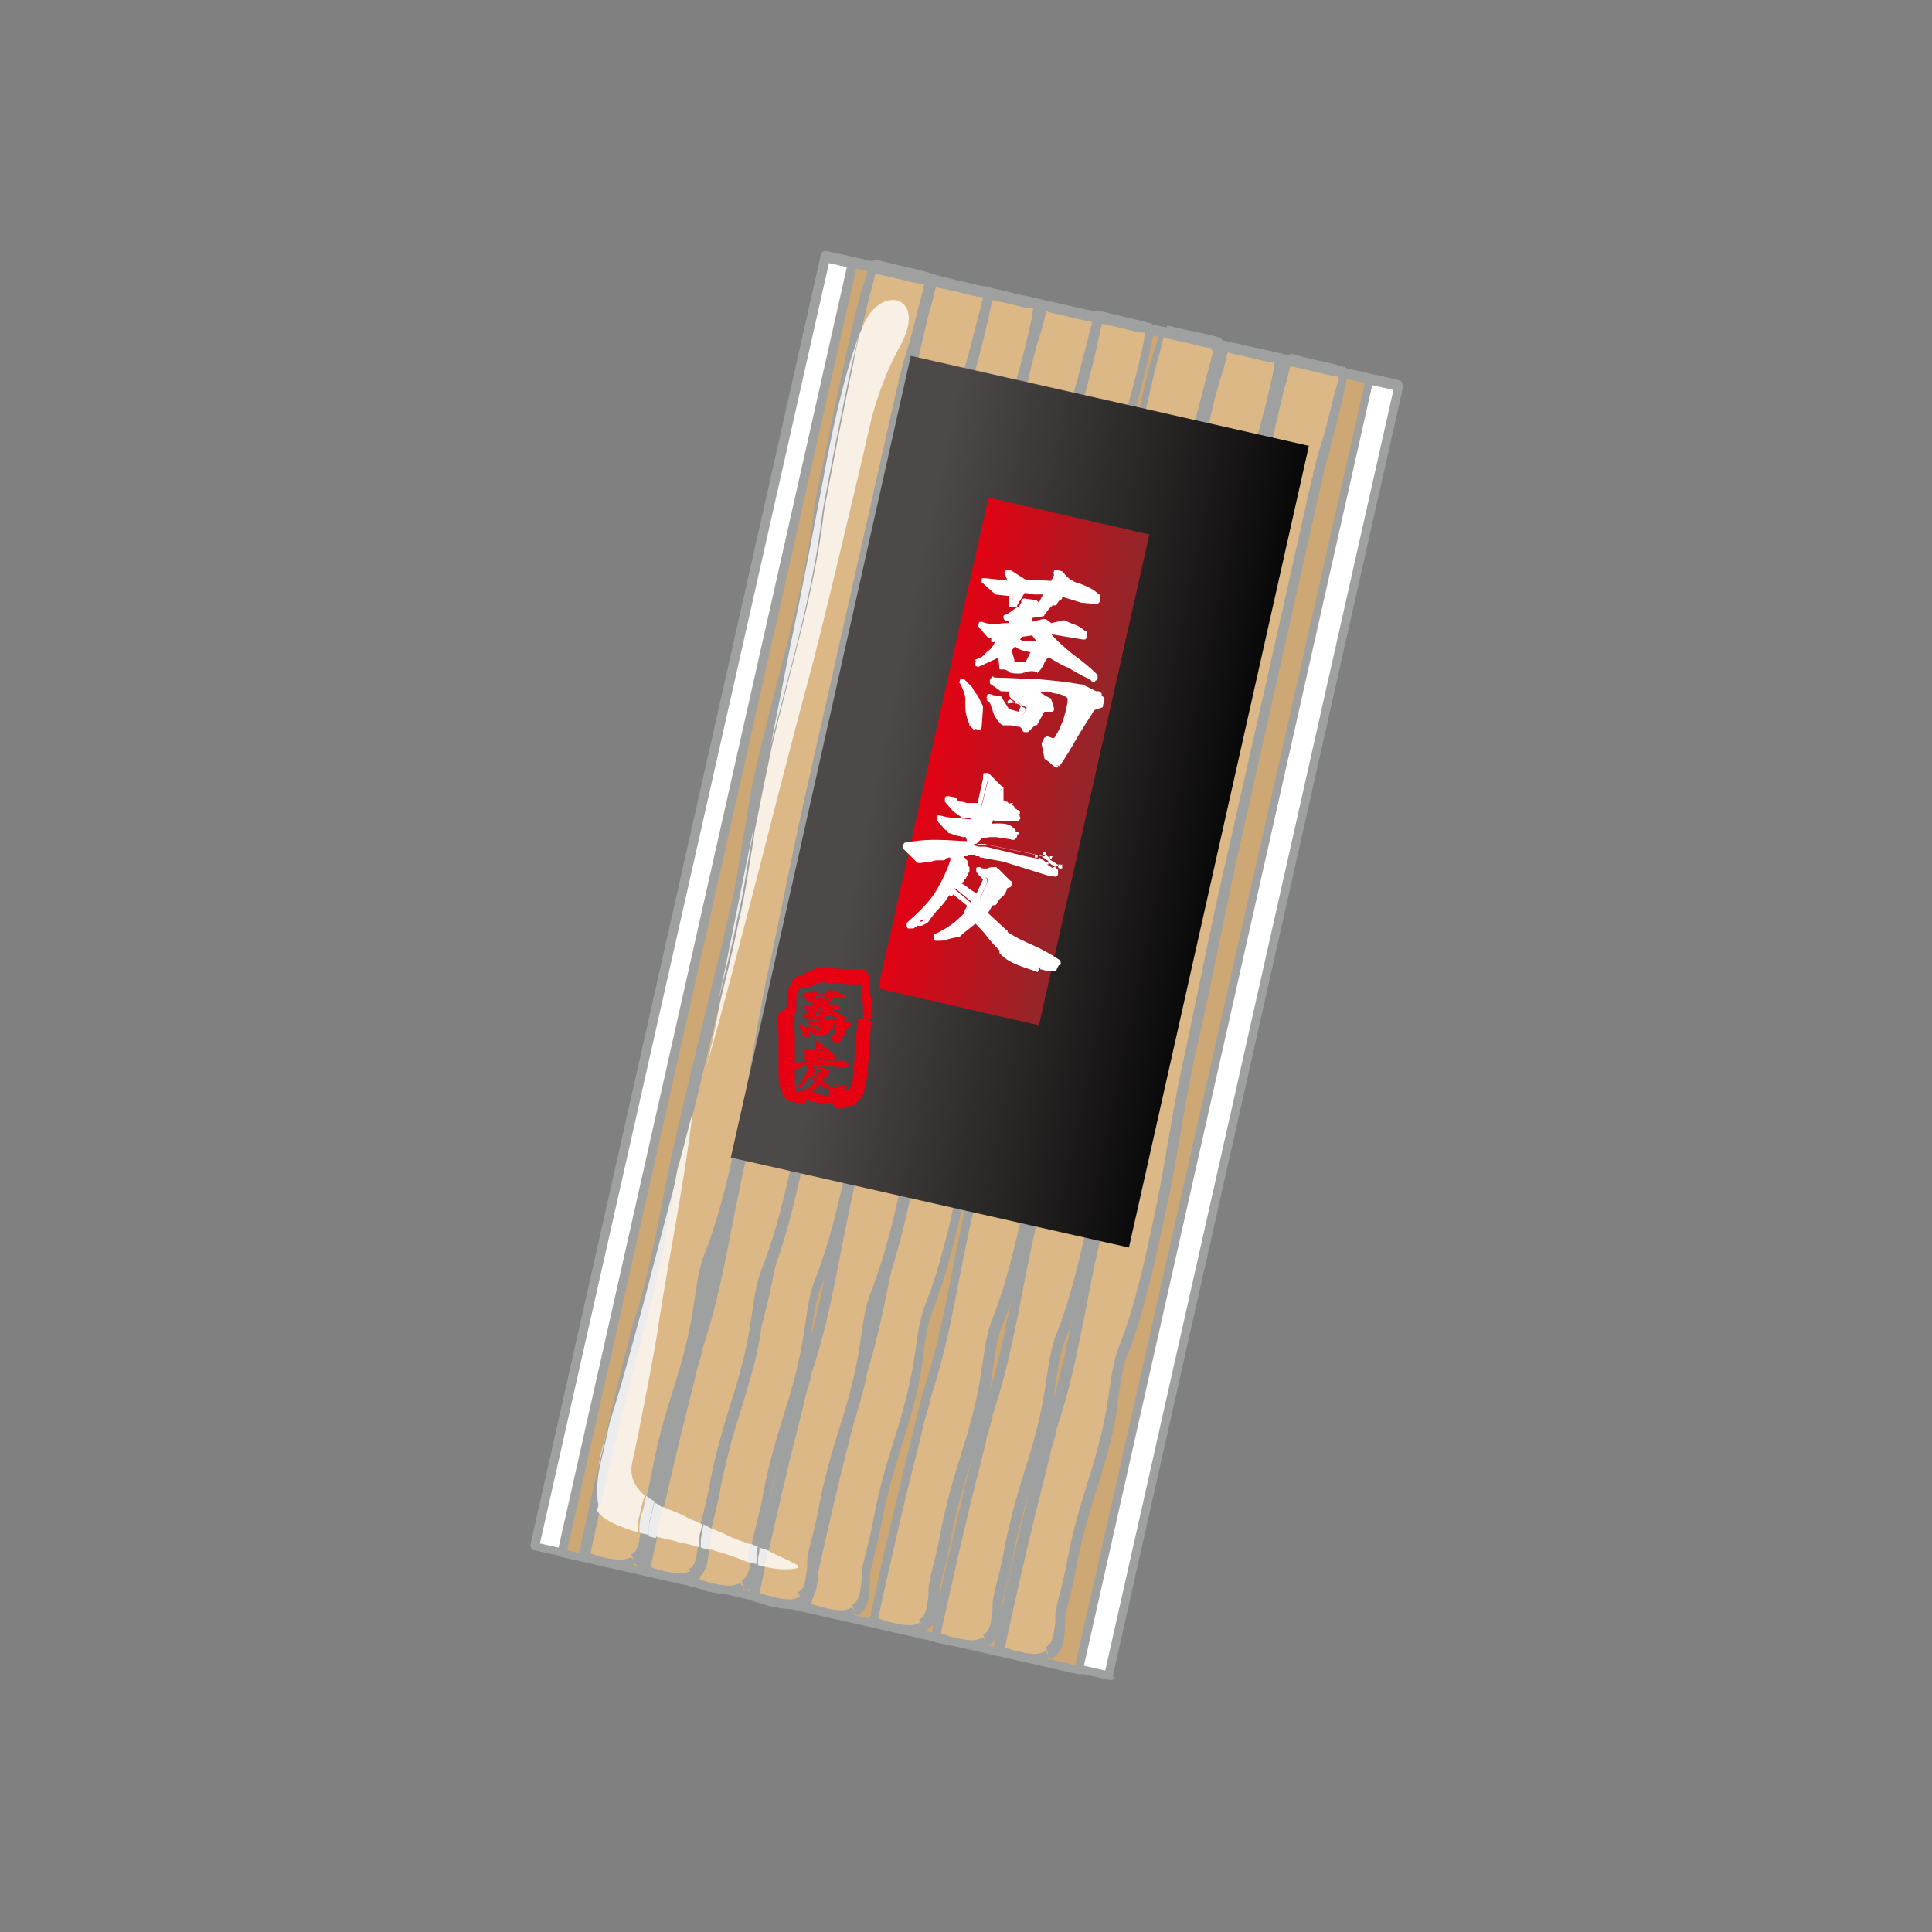 <?xml version="1.0" encoding="utf-8"?>
<!-- Generator: Adobe Illustrator 24.0.1, SVG Export Plug-In . SVG Version: 6.00 Build 0)  -->
<svg version="1.1" id="レイヤー_1" xmlns="http://www.w3.org/2000/svg" xmlns:xlink="http://www.w3.org/1999/xlink" x="0px"
	 y="0px" viewBox="0 0 141.7 141.7" style="enable-background:new 0 0 141.7 141.7;" xml:space="preserve">
<rect x="0" y="0" width="141.7" height="141.7" fill="#808080" stroke="none"/>
<style type="text/css">
	.st0{fill:#FFFFFF;}
	.st1{fill:#9FA0A0;}
	.st2{fill:#CDA774;}
	.st3{fill:#DDB887;}
	.st4{fill:#F3EBDF;}
	.st5{fill:#F8F0E4;}
	.st6{fill:#ECECEC;}
	.st7{fill:url(#SVGID_1_);}
	.st8{fill:url(#SVGID_2_);}
	.st9{fill:#E60012;}
	.st10{fill:#036EB8;}
	.st11{fill:#EA5514;}
	.st12{clip-path:url(#SVGID_4_);}
	.st13{fill:url(#SVGID_5_);}
	.st14{fill:url(#SVGID_6_);}
	.st15{fill:url(#SVGID_7_);}
	.st16{fill:url(#SVGID_8_);}
	.st17{fill:url(#SVGID_9_);}
	.st18{fill:url(#SVGID_10_);}
	.st19{fill:url(#SVGID_11_);}
	.st20{fill:url(#SVGID_12_);}
	.st21{fill:url(#SVGID_13_);}
	.st22{fill:url(#SVGID_14_);}
	.st23{fill:url(#SVGID_15_);}
	.st24{fill:url(#SVGID_16_);}
	.st25{fill:url(#SVGID_17_);}
	.st26{fill:url(#SVGID_18_);}
	.st27{fill:url(#SVGID_19_);}
	.st28{fill:url(#SVGID_20_);}
	.st29{fill:url(#SVGID_21_);}
	.st30{fill:url(#SVGID_22_);}
	.st31{fill:url(#SVGID_23_);}
	.st32{fill:url(#SVGID_24_);}
	.st33{fill:url(#SVGID_25_);}
	.st34{fill:url(#SVGID_26_);}
	.st35{fill:url(#SVGID_27_);}
	.st36{fill:url(#SVGID_28_);}
	.st37{fill:url(#SVGID_29_);}
	.st38{fill:url(#SVGID_30_);}
	.st39{fill:url(#SVGID_31_);}
	.st40{fill:url(#SVGID_32_);}
	.st41{fill:url(#SVGID_33_);}
	.st42{fill:url(#SVGID_34_);}
	.st43{fill:url(#SVGID_35_);}
	.st44{fill:url(#SVGID_36_);}
	.st45{fill:url(#SVGID_37_);}
	.st46{fill:url(#SVGID_38_);}
	.st47{fill:url(#SVGID_39_);}
	.st48{clip-path:url(#SVGID_41_);}
	.st49{fill:#B28247;}
	.st50{fill:#FFF100;}
	.st51{fill:#8FC31F;}
	.st52{fill:none;stroke:#B28247;stroke-width:0.529;stroke-linecap:round;stroke-linejoin:round;stroke-miterlimit:10;}
	.st53{fill:#EAE5E3;}
	.st54{fill:#BEB1AA;}
	.st55{clip-path:url(#SVGID_43_);}
	.st56{fill:url(#SVGID_44_);}
	.st57{fill:url(#SVGID_45_);}
	.st58{fill:url(#SVGID_46_);}
	.st59{fill:url(#SVGID_47_);}
	.st60{fill:url(#SVGID_48_);}
	.st61{fill:url(#SVGID_49_);}
	.st62{fill:url(#SVGID_50_);}
	.st63{fill:url(#SVGID_51_);}
	.st64{fill:url(#SVGID_52_);}
	.st65{fill:url(#SVGID_53_);}
	.st66{fill:url(#SVGID_54_);}
	.st67{fill:url(#SVGID_55_);}
	.st68{fill:url(#SVGID_56_);}
	.st69{fill:url(#SVGID_57_);}
	.st70{fill:url(#SVGID_58_);}
	.st71{fill:url(#SVGID_59_);}
	.st72{fill:none;}
	.st73{fill:url(#SVGID_60_);}
	.st74{fill:#DCDDDD;}
	.st75{fill:#EACE76;}
	.st76{clip-path:url(#SVGID_62_);}
	.st77{fill:#C9A063;}
	.st78{fill:#00913A;}
	.st79{fill:#3E3A39;}
	.st80{fill:#C6BA9A;}
	.st81{fill:#D6CCB5;}
	.st82{fill:#B5B5B6;}
	.st83{fill:#F0EFEF;}
	.st84{fill:#595857;}
	.st85{fill:#727171;}
	.st86{fill:#CCAC69;}
	.st87{fill:#C9CACA;}
	.st88{fill:#8A8A8A;}
	.st89{opacity:0.75;}
	.st90{fill:#B81C25;}
	.st91{fill:#DE551A;}
	.st92{fill:#E99413;}
	.st93{fill:#F7F9F9;}
	.st94{fill:#F7F9F9;stroke:#727171;stroke-width:0.223;stroke-miterlimit:10;}
	.st95{fill:#C39717;}
	.st96{fill:#CC172C;}
	.st97{fill:#E83514;}
	.st98{fill:url(#SVGID_63_);}
	.st99{fill:url(#SVGID_64_);}
	.st100{fill:url(#SVGID_65_);}
	.st101{fill:url(#SVGID_66_);}
	.st102{fill:url(#SVGID_67_);}
	.st103{fill:url(#SVGID_68_);}
	.st104{fill:#E6E6E6;}
	.st105{fill:#D1EAF6;}
	.st106{fill:#359DD1;}
	.st107{fill:#44AFDB;}
	.st108{fill:url(#SVGID_69_);}
	.st109{fill:none;stroke:#221714;stroke-width:0.155;}
	.st110{fill:url(#SVGID_70_);}
	.st111{fill:url(#SVGID_71_);}
	.st112{fill:url(#SVGID_72_);}
	.st113{fill:url(#SVGID_73_);}
	.st114{fill:url(#SVGID_74_);}
	.st115{fill:url(#SVGID_75_);}
	.st116{fill:url(#SVGID_76_);}
	.st117{fill:url(#SVGID_77_);}
	.st118{fill:url(#SVGID_78_);}
	.st119{fill:url(#SVGID_79_);}
	.st120{fill:url(#SVGID_80_);}
	.st121{fill:url(#SVGID_81_);}
	.st122{fill:url(#SVGID_82_);}
	.st123{fill:url(#SVGID_83_);}
	.st124{fill:url(#SVGID_84_);}
	.st125{fill:url(#SVGID_85_);}
	.st126{fill:url(#SVGID_86_);}
	.st127{fill:url(#SVGID_87_);}
	.st128{fill:url(#SVGID_88_);}
	.st129{fill:url(#SVGID_89_);}
	.st130{fill:url(#SVGID_90_);}
	.st131{fill:url(#SVGID_91_);}
	.st132{fill:url(#SVGID_92_);}
	.st133{fill:url(#SVGID_93_);}
	.st134{fill:url(#SVGID_94_);}
	.st135{fill:url(#SVGID_95_);}
	.st136{fill:url(#SVGID_96_);}
	.st137{fill:url(#SVGID_97_);}
	.st138{fill:url(#SVGID_98_);}
	.st139{fill:url(#SVGID_99_);}
	.st140{fill:url(#SVGID_100_);}
	.st141{fill:url(#SVGID_101_);}
	.st142{fill:url(#SVGID_102_);}
	.st143{fill:url(#SVGID_103_);}
	.st144{fill:url(#SVGID_104_);}
	.st145{fill:url(#SVGID_105_);}
	.st146{fill:url(#SVGID_106_);}
	.st147{fill:url(#SVGID_107_);}
	.st148{fill:url(#SVGID_108_);}
	.st149{fill:url(#SVGID_109_);}
	.st150{fill:url(#SVGID_110_);}
	.st151{fill:url(#SVGID_111_);}
	.st152{fill:url(#SVGID_112_);}
	.st153{fill:url(#SVGID_113_);}
	.st154{fill:url(#SVGID_114_);}
	.st155{fill:url(#SVGID_115_);}
	.st156{fill:url(#SVGID_116_);}
	.st157{fill:url(#SVGID_117_);}
	.st158{fill:url(#SVGID_118_);}
	.st159{fill:url(#SVGID_119_);}
	.st160{stroke:#000000;stroke-width:2.452;stroke-linecap:round;stroke-linejoin:round;stroke-miterlimit:10;}
	.st161{fill:url(#SVGID_120_);stroke:#000000;stroke-width:0.817;stroke-linecap:round;stroke-linejoin:round;}
	.st162{fill:url(#SVGID_121_);stroke:#000000;stroke-width:0.817;stroke-linecap:round;stroke-linejoin:round;}
	.st163{fill:url(#SVGID_122_);stroke:#000000;stroke-width:0.817;stroke-linecap:round;stroke-linejoin:round;}
	.st164{opacity:0.4;fill:#FFFFFF;}
	.st165{fill:#FFFEEE;}
	.st166{fill:none;stroke:#F7EFB8;stroke-width:0.409;}
	.st167{fill:none;stroke:#F7EFB8;stroke-width:0.204;stroke-miterlimit:10;}
	.st168{fill-rule:evenodd;clip-rule:evenodd;fill:none;stroke:#000000;stroke-width:0.196;stroke-miterlimit:10;}
	.st169{fill:none;stroke:#000000;stroke-width:0.817;stroke-linecap:round;stroke-linejoin:round;}
	.st170{fill-rule:evenodd;clip-rule:evenodd;}
	.st171{fill-rule:evenodd;clip-rule:evenodd;fill:none;stroke:#000000;stroke-width:0.409;stroke-miterlimit:10;}
	.st172{fill-rule:evenodd;clip-rule:evenodd;fill:url(#SVGID_123_);}
	.st173{opacity:0.9;fill:#E60012;}
	.st174{fill:#DCDBDA;}
	.st175{opacity:0.9;fill:#FFFFFF;}
	.st176{opacity:0.3;fill:#FFFFFF;}
	.st177{fill:#7E7977;}
	.st178{fill:#EEEAD0;}
	.st179{fill:#DDD9C2;}
	.st180{fill:#D3A243;}
	.st181{fill:none;stroke:#E5E3DA;stroke-width:0.409;stroke-linecap:round;stroke-linejoin:round;}
	.st182{fill:#C11920;}
	.st183{fill:url(#SVGID_124_);}
	.st184{fill:url(#SVGID_125_);}
	.st185{fill:#5D8AA2;}
	.st186{fill:#267EAF;}
	.st187{fill:none;stroke:#D9B556;stroke-width:0.696;stroke-miterlimit:10;}
	.st188{fill:#D9B556;}
	.st189{fill:#0E2F8F;}
	.st190{fill:url(#SVGID_126_);}
	.st191{fill:url(#SVGID_127_);}
	.st192{fill:url(#SVGID_128_);}
	.st193{fill:#755F43;}
	.st194{fill:#CD6829;}
	.st195{fill:#E08030;}
	.st196{fill:#F7F8F8;}
	.st197{fill:#E60012;stroke:#000000;stroke-width:0.195;stroke-miterlimit:10;}
	.st198{fill:none;stroke:#000000;stroke-width:0.195;stroke-miterlimit:10;}
	.st199{fill:#FFF100;stroke:#000000;stroke-width:0.195;stroke-miterlimit:10;}
	.st200{fill:#FFFFFF;stroke:#000000;stroke-width:0.126;stroke-miterlimit:10;}
	.st201{fill:none;stroke:#9FA0A0;stroke-width:0.185;stroke-linecap:round;stroke-linejoin:round;stroke-miterlimit:10;}
	.st202{fill:#722F1C;}
	.st203{fill:#E9C07F;}
	.st204{fill:#F2D39D;}
	.st205{fill:#D0542E;}
	.st206{fill:#DC643A;}
	.st207{fill:#6A3906;}
	.st208{fill:#674425;}
	.st209{fill:none;stroke:#E60012;stroke-width:0.14;stroke-miterlimit:10;}
	.st210{fill:none;stroke:#E60012;stroke-width:0.14;stroke-miterlimit:10;stroke-dasharray:0.707,0.707;}
	.st211{fill:none;stroke:#000000;stroke-width:0.14;stroke-miterlimit:10;}
	.st212{fill:none;stroke:#000000;stroke-miterlimit:10;}
	.st213{fill:#C9A063;stroke:#000000;stroke-width:1.363;stroke-miterlimit:10;}
	.st214{fill:#008ABD;}
	.st215{fill:#5CB9D3;}
	.st216{fill:#BFC0C0;}
	.st217{fill:#FBF8EA;}
	.st218{fill:none;stroke:#000000;stroke-width:0.606;}
	.st219{fill:#B5B5B6;stroke:#000000;stroke-width:1.144;stroke-miterlimit:10;}
	.st220{fill:#EA5514;stroke:#000000;stroke-width:1.144;stroke-miterlimit:10;}
	.st221{fill:#C9A063;stroke:#000000;stroke-width:1.144;stroke-miterlimit:10;}
	.st222{fill:none;stroke:#000000;stroke-width:1.144;stroke-miterlimit:10;}
	.st223{fill:#DDB735;stroke:#000000;stroke-width:1.144;stroke-miterlimit:10;}
	.st224{fill:none;stroke:#FFFFFF;stroke-width:2.546;stroke-miterlimit:10;}
	.st225{fill:#40220F;stroke:#000000;stroke-width:1.144;stroke-miterlimit:10;}
</style>
<g>
	<polyline class="st0" points="81.3,122.9 39.1,113.4 60.5,18.8 102.6,28.3 81.3,122.9 	"/>
	<path class="st1" d="M81.3,122.9l0.1-0.3l-41.8-9.4l21.2-93.9l41.4,9.3l-21.2,94.2L81.3,122.9l0.1-0.3L81.3,122.9l0.3,0.1
		l21.3-94.6c0-0.1,0-0.2,0-0.3c-0.1-0.1-0.1-0.1-0.2-0.2l-42.1-9.5c-0.2,0-0.4,0.1-0.4,0.3l-21.3,94.6c0,0.2,0.1,0.4,0.3,0.4
		l42.1,9.5c0.1,0,0.2,0,0.3,0c0.1-0.1,0.1-0.1,0.2-0.2L81.3,122.9z"/>
	<polyline class="st2" points="79.1,122.5 41.2,113.9 62.6,19.3 100.5,27.8 79.1,122.5 	"/>
	<path class="st1" d="M79.1,122.5l0.1-0.3l-37.6-8.5l21.2-94l37.3,8.4l-21.3,94.3L79.1,122.5l0.1-0.3L79.1,122.5l0.3,0.1l21.3-94.6
		c0-0.1,0-0.2,0-0.3c0-0.1-0.1-0.1-0.2-0.2l-37.9-8.6c-0.2,0-0.4,0.1-0.4,0.3l-21.3,94.6c0,0.2,0.1,0.4,0.3,0.4l37.9,8.6
		c0.1,0,0.2,0,0.3,0c0.1,0,0.1-0.1,0.2-0.2L79.1,122.5z"/>
	<path class="st3" d="M72.3,120.4c-1,0.6-2.7-0.1-3.7-0.3c-0.1,0,3.5-15.4,3.9-16.6c1.5-4.5,2-8.8,3.1-13.6c1.2-5.3,2.8-11.4,4-16.8
		c0.9-4.1,1-6.8,2-10.8C83,56,85,50,85.8,43.6c0.2-1.5,3.5-18.3,4.2-18.1c0.4,0.1,3.9,0.9,4,0.9c0.2,0.1-1.8,7.4-1.9,8
		c-2.1,9.4-4.2,18.7-6.3,28c-1.1,4.7-2,9.4-3,14.1c-0.9,3.9-1.4,7.9-2.2,11.7c-0.7,3.3-1.4,6.6-2.6,9.7c-0.5,1.2-0.6,2.4-0.8,3.6
		c-0.5,4.2-2.3,7.8-3,12c-0.2,1.2-0.5,2.4-0.8,3.6c-0.2,0.7,0,2.1-0.4,2.7C72.7,120.1,72.5,120.3,72.3,120.4z"/>
	<path class="st1" d="M72.3,120.4l-0.2-0.3c-0.2,0.1-0.5,0.2-0.8,0.2c-0.4,0-0.9-0.1-1.3-0.2c-0.5-0.1-0.9-0.3-1.3-0.4l-0.1,0.4
		l0.1-0.3l-0.1,0.3l0.3-0.3c0,0-0.1-0.1-0.1-0.1l-0.1,0.3l0.3-0.3l-0.3,0.3l0.3-0.1c0,0,0-0.1-0.1-0.1l-0.3,0.3l0.3-0.1l-0.3,0.1
		l0.4,0c0,0,0,0,0-0.1l-0.3,0.1l0.4,0l-0.3,0H69c0,0,0,0,0,0l-0.3,0H69h-0.3l0.3,0l0,0h-0.3l0.3,0l-0.1,0l0.1,0v0l-0.1,0l0.1,0
		c0,0,0,0,0-0.1c0-0.2,0.1-0.6,0.2-1.1c0.4-1.8,1.2-5.4,2-8.7c0.4-1.6,0.8-3.2,1.1-4.4c0.1-0.6,0.3-1.1,0.4-1.5
		c0.1-0.2,0.1-0.4,0.1-0.5c0-0.1,0.1-0.2,0.1-0.3l0,0c1.5-4.6,2-8.9,3.1-13.6l0,0c1.2-5.3,2.8-11.4,4-16.8c0.5-2.1,0.7-3.8,1-5.5
		c0.3-1.7,0.5-3.4,1-5.4c1.4-6.2,3.4-12.3,4.2-18.7c0-0.2,0.1-0.6,0.2-1.2c0.4-2.1,1.2-6.3,2-10c0.4-1.9,0.8-3.6,1.2-4.8
		c0.2-0.6,0.3-1.1,0.4-1.5c0.1-0.2,0.1-0.3,0.2-0.4l0,0l0,0h0L90,25.6l0.1,0.1c0,0,0,0,0,0L90,25.6l0.1,0.1L90,25.5v0.3
		c0.1,0,0.1,0,0.2,0L90,25.5v0.3v-0.3l-0.1,0.3c0,0,0.1,0,0.1,0v-0.3l-0.1,0.3l0,0c0.1,0,0.2,0,0.3,0.1c0.5,0.1,1.4,0.3,2.2,0.5
		c0.4,0.1,0.8,0.2,1.1,0.2c0.1,0,0.2,0.1,0.3,0.1c0,0,0.1,0,0.1,0l0,0l0,0l0-0.2l0,0.2l0,0l0-0.2l0,0.2l0.1-0.3l-0.1,0.3l0,0
		l0.1-0.3l-0.1,0.3l0.1-0.3l-0.1,0.3c0,0,0,0,0,0l0.1-0.3l-0.1,0.3l0,0l0.1-0.3l-0.2,0.3c0,0,0.1,0.1,0.1,0.1l0.1-0.3l-0.2,0.3
		l0.2-0.3l-0.3,0.1c0,0,0,0.1,0.1,0.1l0.2-0.3l-0.3,0.1l0.3-0.1l-0.3,0c0,0,0,0,0,0.1l0.3-0.1l-0.3,0l0.1,0h-0.2l0,0l0.1,0h-0.2
		c0,0,0,0.1,0,0.1c0,0.1-0.1,0.4-0.1,0.7c-0.2,1-0.6,2.7-1,4.1c-0.2,0.7-0.4,1.4-0.5,1.9c-0.1,0.3-0.1,0.5-0.2,0.7
		c0,0.2-0.1,0.3-0.1,0.4c-2.1,9.4-4.2,18.7-6.3,28c-1.1,4.7-2,9.4-3,14.1c-0.9,3.9-1.4,7.9-2.2,11.7c-0.7,3.3-1.4,6.6-2.6,9.7
		c-0.5,1.2-0.6,2.5-0.8,3.7c-0.3,2.1-0.8,4-1.4,5.9c-0.6,1.9-1.2,3.9-1.6,6l0,0c-0.2,1.2-0.5,2.3-0.8,3.5l0,0c0,0.2-0.1,0.4-0.1,0.7
		c0,0.4,0,0.8-0.1,1.1c0,0.3-0.1,0.6-0.2,0.8l0,0c-0.1,0.2-0.2,0.3-0.4,0.4l0,0L72.3,120.4l0.2,0.3c0.3-0.2,0.5-0.4,0.7-0.7
		l-0.3-0.2l0.3,0.2c0.1-0.2,0.2-0.4,0.2-0.7c0.1-0.4,0.1-0.8,0.1-1.1c0-0.4,0-0.7,0.1-1l0,0c0.3-1.2,0.6-2.4,0.8-3.6l0,0
		c0.4-2,1-4,1.6-5.9c0.6-2,1.2-3.9,1.4-6.1c0.2-1.2,0.3-2.4,0.8-3.5c1.2-3.2,1.9-6.5,2.6-9.8c0.9-3.9,1.4-7.9,2.2-11.7
		c1.1-4.7,2-9.4,3-14.1c2.1-9.3,4.2-18.7,6.3-28c0-0.1,0.1-0.2,0.1-0.5c0.2-0.8,0.7-2.6,1.1-4.2c0.2-0.8,0.4-1.6,0.5-2.2
		c0.1-0.3,0.1-0.6,0.2-0.8c0-0.1,0-0.2,0-0.3c0-0.1,0-0.1,0-0.2c0,0,0-0.1,0-0.1c0,0,0-0.1,0-0.1c0,0,0-0.1-0.1-0.1
		c0,0-0.1-0.1-0.1-0.1L94,26.4l0.1-0.3c0,0,0,0,0,0c0,0,0,0,0,0c0,0,0,0-0.1,0c-0.3-0.1-1.1-0.3-2-0.5c-0.4-0.1-0.9-0.2-1.2-0.3
		c-0.2,0-0.3-0.1-0.4-0.1c-0.1,0-0.2,0-0.2-0.1L90,25.5l0.1-0.3c0,0-0.1,0-0.1,0c-0.1,0-0.2,0-0.2,0.1c-0.1,0-0.1,0.1-0.1,0.1
		c-0.1,0.1-0.1,0.1-0.1,0.2c-0.1,0.1-0.1,0.3-0.2,0.5c-0.1,0.4-0.3,1-0.5,1.6c-0.6,2.3-1.4,6-2.1,9.3c-0.3,1.6-0.6,3.1-0.9,4.3
		c-0.1,0.6-0.2,1.1-0.3,1.5c-0.1,0.4-0.1,0.7-0.1,0.8c-0.8,6.3-2.8,12.4-4.2,18.6c-0.5,2.1-0.7,3.8-1,5.4c-0.3,1.7-0.5,3.4-1,5.4
		c-1.2,5.4-2.8,11.4-4,16.8v0c-1.1,4.8-1.6,9-3.1,13.5l0,0c0,0.1-0.1,0.2-0.1,0.4c-0.2,0.7-0.5,2-0.9,3.6c-0.6,2.4-1.3,5.5-1.9,8
		c-0.3,1.3-0.5,2.4-0.7,3.2c-0.1,0.4-0.2,0.7-0.2,1c0,0.1,0,0.2-0.1,0.3c0,0,0,0.1,0,0.1l0,0c0,0,0,0,0,0.1c0,0,0,0,0,0.1
		c0,0,0,0.1,0,0.1c0,0,0,0.1,0.1,0.1c0,0,0.1,0.1,0.1,0.1l0,0c0.3,0.1,0.8,0.2,1.3,0.3c0.5,0.1,1,0.2,1.5,0.2c0.4,0,0.8-0.1,1.2-0.3
		l0,0L72.3,120.4z"/>
	<path class="st3" d="M76.9,121.4c-1,0.6-2.7-0.1-3.7-0.3c-0.1,0,3.5-15.4,3.9-16.6c1.5-4.5,2-8.8,3.1-13.6c1.2-5.3,2.8-11.4,4-16.8
		c0.9-4.1,1-6.8,2-10.8c1.4-6.2,3.4-12.3,4.2-18.7c0.2-1.5,3.5-18.3,4.2-18.1c0.4,0.1,3.9,0.9,4,0.9c0.2,0.1-1.8,7.4-1.9,8
		c-2.1,9.4-4.2,18.7-6.3,28c-1.1,4.7-2,9.4-3,14.1c-0.9,3.9-1.4,7.9-2.2,11.7c-0.7,3.3-1.4,6.6-2.6,9.7c-0.5,1.2-0.6,2.4-0.8,3.6
		c-0.5,4.2-2.3,7.8-3,12c-0.2,1.2-0.5,2.4-0.8,3.6c-0.2,0.7,0,2.1-0.4,2.7C77.3,121.1,77.1,121.3,76.9,121.4z"/>
	<path class="st1" d="M76.9,121.4l-0.2-0.3c-0.2,0.1-0.5,0.2-0.8,0.2c-0.4,0-0.9-0.1-1.3-0.2c-0.5-0.1-0.9-0.3-1.3-0.4l-0.1,0.4
		l0.1-0.3l-0.1,0.3l0.2-0.3c0,0-0.1-0.1-0.1-0.1l-0.1,0.3l0.2-0.3l-0.2,0.3l0.3-0.1c0,0,0-0.1-0.1-0.1l-0.2,0.3l0.3-0.1l-0.3,0.1
		l0.4,0c0,0,0,0,0-0.1l-0.3,0.1l0.4,0l-0.3,0h0.3c0,0,0,0,0,0l-0.3,0h0.3h-0.3l0.3,0l0,0h-0.3l0.3,0l-0.1,0l0.1,0v0l-0.1,0l0.1,0
		c0,0,0,0,0-0.1c0-0.2,0.1-0.6,0.2-1.1c0.4-1.8,1.2-5.4,2-8.7c0.4-1.6,0.8-3.2,1.1-4.4c0.1-0.6,0.3-1.1,0.4-1.5
		c0.1-0.2,0.1-0.4,0.1-0.5c0-0.1,0.1-0.2,0.1-0.3l0,0c1.5-4.6,2-8.9,3.1-13.6c1.2-5.3,2.8-11.4,4-16.8c0.5-2.1,0.7-3.8,1-5.5
		c0.3-1.7,0.5-3.4,1-5.4c1.4-6.2,3.4-12.3,4.2-18.7c0-0.2,0.1-0.6,0.2-1.2c0.4-2.1,1.2-6.3,2-10c0.4-1.9,0.8-3.6,1.1-4.8
		c0.2-0.6,0.3-1.1,0.4-1.5c0.1-0.2,0.1-0.3,0.2-0.4l0,0l0,0v0l-0.1-0.1l0.1,0.1c0,0,0,0,0,0l-0.1-0.1l0.1,0.1l-0.2-0.2v0.3
		c0.1,0,0.1,0,0.2,0l-0.2-0.2v0.3v-0.3l-0.1,0.3c0,0,0.1,0,0.1,0v-0.3l-0.1,0.3l0,0c0.1,0,0.2,0,0.3,0.1c0.5,0.1,1.4,0.3,2.2,0.5
		c0.4,0.1,0.8,0.2,1,0.2c0.1,0,0.2,0.1,0.3,0.1c0,0,0.1,0,0.1,0l0,0l0,0l0-0.2l0,0.2l0,0l0-0.2l0,0.2l0.1-0.3l-0.1,0.3l0,0l0.1-0.3
		l-0.1,0.3l0.1-0.3l-0.1,0.3l0.1-0.3l-0.2,0.3c0,0,0.1,0.1,0.1,0.1l0.1-0.3l-0.2,0.3l0.2-0.3l-0.3,0.1c0,0,0,0.1,0.1,0.1l0.2-0.3
		l-0.3,0.1l0.3-0.1l-0.3,0c0,0,0,0,0,0.1l0.3-0.1l-0.3,0l0.1,0h-0.1l0,0l0.1,0h-0.1c0,0,0,0.1,0,0.1c0,0.3-0.2,0.9-0.4,1.7
		c-0.3,1.1-0.6,2.5-1,3.7c-0.2,0.6-0.3,1.1-0.4,1.5c-0.1,0.2-0.1,0.4-0.1,0.5c0,0.1-0.1,0.2-0.1,0.3v0c-2.1,9.4-4.2,18.7-6.3,28
		c-1.1,4.7-2,9.4-3,14.1c-0.9,3.9-1.4,7.9-2.2,11.7c-0.7,3.3-1.4,6.6-2.6,9.7l0,0c-0.5,1.2-0.6,2.5-0.8,3.7c-0.3,2.1-0.8,4-1.4,5.9
		c-0.6,1.9-1.2,3.9-1.6,6c-0.2,1.2-0.5,2.3-0.8,3.5l0,0c0,0.2-0.1,0.4-0.1,0.7c0,0.4,0,0.8-0.1,1.1c0,0.3-0.1,0.6-0.2,0.8
		c-0.1,0.2-0.2,0.3-0.4,0.4l0,0L76.9,121.4l0.2,0.3c0.3-0.2,0.5-0.4,0.7-0.7c0.1-0.2,0.2-0.4,0.2-0.7c0.1-0.4,0.1-0.8,0.1-1.1
		c0-0.4,0-0.7,0.1-1v0c0.3-1.2,0.6-2.4,0.8-3.6c0.4-2,1-4,1.6-5.9c0.6-2,1.2-3.9,1.4-6.1c0.2-1.2,0.3-2.4,0.8-3.5l0,0
		c1.2-3.2,1.9-6.5,2.6-9.8c0.9-3.9,1.4-7.9,2.2-11.7c1.1-4.7,2-9.4,3-14.1c2.1-9.3,4.2-18.7,6.3-28v0c0-0.1,0.1-0.2,0.1-0.5
		c0.2-0.8,0.7-2.6,1.1-4.2c0.2-0.8,0.4-1.6,0.5-2.2c0.1-0.3,0.1-0.6,0.2-0.8c0-0.1,0-0.2,0-0.3c0-0.1,0-0.1,0-0.2c0,0,0-0.1,0-0.1
		c0,0,0-0.1,0-0.1c0,0,0-0.1-0.1-0.1c0,0-0.1-0.1-0.1-0.1l0,0l0,0c0,0,0,0-0.1,0c-0.2-0.1-1.1-0.3-2-0.5c-0.4-0.1-0.9-0.2-1.2-0.3
		c-0.2,0-0.3-0.1-0.4-0.1c-0.1,0-0.2-0.1-0.2-0.1l-0.1,0.4l0.1-0.3c0,0-0.1,0-0.1,0c-0.1,0-0.2,0-0.2,0.1c-0.1,0-0.1,0.1-0.1,0.1
		c-0.1,0.1-0.1,0.1-0.1,0.2c-0.1,0.1-0.1,0.3-0.2,0.5c-0.1,0.4-0.3,1-0.5,1.6c-0.6,2.3-1.4,6-2.1,9.3c-0.3,1.6-0.6,3.1-0.9,4.3
		c-0.1,0.6-0.2,1.1-0.3,1.5c-0.1,0.4-0.1,0.7-0.1,0.8c-0.8,6.3-2.8,12.4-4.2,18.6c-0.5,2.1-0.7,3.8-1,5.4c-0.3,1.7-0.5,3.4-1,5.4
		c-1.2,5.4-2.8,11.4-4,16.8c-1.1,4.8-1.6,9-3.1,13.5l0,0c0,0.1-0.1,0.2-0.1,0.4c-0.2,0.7-0.5,2-0.9,3.6c-0.6,2.4-1.3,5.5-1.9,8
		c-0.3,1.3-0.5,2.4-0.7,3.2c-0.1,0.4-0.2,0.7-0.2,1c0,0.1,0,0.2-0.1,0.3c0,0,0,0.1,0,0.1l0,0c0,0,0,0,0,0.1c0,0,0,0,0,0.1
		c0,0,0,0.1,0,0.1c0,0,0,0.1,0.1,0.1c0,0,0.1,0.1,0.1,0.1l0,0c0.3,0.1,0.8,0.2,1.3,0.4c0.5,0.1,1,0.2,1.5,0.2c0.4,0,0.8-0.1,1.2-0.3
		L76.9,121.4l0.2,0.3L76.9,121.4z"/>
	<path class="st3" d="M67.7,119.3c-1,0.6-2.7-0.1-3.7-0.3c-0.1,0,3.5-15.4,3.9-16.6c1.5-4.5,2-8.8,3.1-13.5c1.2-5.3,2.8-11.4,4-16.8
		c0.9-4.1,1-6.8,2-10.8c1.4-6.2,3.4-12.3,4.2-18.7c0.2-1.5,3.5-18.3,4.2-18.1c0.4,0.1,3.9,0.9,4,0.9c0.2,0.1-1.8,7.4-1.9,8
		c-2.1,9.4-4.2,18.7-6.3,28c-1.1,4.7-2,9.4-3,14.1c-0.9,3.9-1.4,7.9-2.3,11.7c-0.7,3.3-1.4,6.6-2.6,9.7c-0.5,1.2-0.6,2.4-0.8,3.6
		c-0.5,4.2-2.3,7.8-3,12c-0.2,1.2-0.5,2.4-0.8,3.6c-0.2,0.7,0,2.1-0.4,2.7C68.1,119,67.9,119.2,67.7,119.3z"/>
	<path class="st1" d="M67.7,119.3l-0.2-0.3c-0.2,0.1-0.5,0.2-0.8,0.2c-0.4,0-0.9-0.1-1.3-0.2c-0.5-0.1-0.9-0.3-1.3-0.4l0,0L64,119
		l0.2-0.3c0,0-0.1-0.1-0.2-0.1L64,119l0.2-0.3L64,119l0.3-0.1c0,0,0-0.1-0.1-0.1L64,119l0.3-0.1L64,119l0.4,0c0,0,0,0,0-0.1L64,119
		l0.4,0l-0.3,0h0.3c0,0,0,0,0,0l-0.3,0h0.3h-0.3l0.3,0l0,0h-0.3l0.3,0l-0.1,0l0.1,0l0,0l-0.1,0l0.1,0c0,0,0,0,0-0.1
		c0-0.2,0.1-0.6,0.2-1.1c0.4-1.8,1.2-5.4,2-8.7c0.4-1.6,0.8-3.2,1.1-4.4c0.1-0.6,0.3-1.1,0.4-1.5c0.1-0.2,0.1-0.4,0.1-0.5
		c0-0.1,0.1-0.2,0.1-0.3c1.5-4.6,2-8.9,3.1-13.6c1.2-5.3,2.8-11.4,4-16.8c0.5-2.1,0.7-3.8,1-5.5c0.3-1.7,0.5-3.4,1-5.4
		c1.4-6.2,3.4-12.3,4.2-18.7c0-0.2,0.1-0.6,0.2-1.2c0.4-2.1,1.2-6.3,2-10c0.4-1.9,0.8-3.6,1.1-4.8c0.2-0.6,0.3-1.1,0.4-1.5
		c0.1-0.2,0.1-0.3,0.2-0.4l0,0l0,0h0l-0.1-0.1l0.1,0.1c0,0,0,0,0,0l-0.1-0.1l0.1,0.1l-0.2-0.2v0.3c0.1,0,0.1,0,0.2,0l-0.2-0.2v0.3
		v-0.3l-0.1,0.3c0,0,0.1,0,0.1,0v-0.3l-0.1,0.3l0,0c0.1,0,0.2,0,0.3,0.1c0.5,0.1,1.4,0.3,2.2,0.5c0.4,0.1,0.8,0.2,1,0.2
		c0.1,0,0.2,0.1,0.3,0.1c0,0,0.1,0,0.1,0l0,0l0,0l0.1-0.2l-0.1,0.2l0,0l0.1-0.2l-0.1,0.2l0.1-0.3l-0.1,0.3l0,0l0.1-0.3l-0.1,0.3
		l0.1-0.3l-0.1,0.3l0,0l0.1-0.3l-0.1,0.3l0.1-0.3l-0.2,0.3c0,0,0,0,0,0l0.1-0.3l-0.2,0.3l0,0l0.1-0.3l-0.2,0.3c0,0,0.1,0.1,0.1,0.1
		l0.1-0.3l-0.2,0.3l0.2-0.3L89,25.5c0,0,0,0.1,0.1,0.1l0.2-0.3L89,25.5l0.3-0.1l-0.3,0c0,0,0,0,0,0.1l0.3-0.1l-0.3,0l0.1,0H89l0,0
		l0.1,0H89c0,0,0,0.1,0,0.1c0,0.3-0.2,0.9-0.4,1.7c-0.3,1.1-0.6,2.5-1,3.7c-0.2,0.6-0.3,1.1-0.4,1.5c-0.1,0.2-0.1,0.4-0.1,0.5
		c0,0.1-0.1,0.2-0.1,0.3c-2.1,9.4-4.2,18.7-6.3,28c-1.1,4.7-2,9.4-3,14.1c-0.9,3.9-1.4,7.9-2.3,11.7c-0.7,3.3-1.4,6.6-2.6,9.7
		c-0.5,1.2-0.6,2.5-0.8,3.7l0,0c-0.3,2.1-0.8,4-1.4,5.9c-0.6,1.9-1.2,3.9-1.6,6c-0.2,1.2-0.5,2.3-0.8,3.5c0,0.2-0.1,0.4-0.1,0.7
		c0,0.4,0,0.8-0.1,1.1c0,0.3-0.1,0.6-0.2,0.8l0,0c-0.1,0.2-0.2,0.3-0.4,0.4l0,0L67.7,119.3l0.2,0.3c0.3-0.2,0.5-0.4,0.7-0.7l0,0
		c0.1-0.2,0.2-0.4,0.2-0.7c0.1-0.4,0.1-0.8,0.1-1.1c0-0.4,0-0.7,0.1-1c0.3-1.2,0.6-2.3,0.8-3.6c0.4-2,1-4,1.6-5.9
		c0.6-2,1.2-3.9,1.4-6.1l0,0c0.2-1.2,0.3-2.4,0.8-3.5c1.2-3.2,1.9-6.5,2.6-9.8c0.9-3.9,1.4-7.9,2.3-11.7c1.1-4.7,2-9.4,3-14.1
		c2.1-9.3,4.2-18.7,6.3-28c0-0.1,0.1-0.2,0.1-0.5c0.2-0.8,0.7-2.6,1.1-4.2c0.2-0.8,0.4-1.6,0.5-2.2c0.1-0.3,0.1-0.6,0.2-0.8
		c0-0.1,0-0.2,0-0.3c0-0.1,0-0.1,0-0.2c0,0,0-0.1,0-0.1c0,0,0-0.1,0-0.1c0,0,0-0.1-0.1-0.1c0,0-0.1-0.1-0.1-0.1l-0.1,0.3l0.2-0.3
		c0,0,0,0,0,0l0,0l0,0c-0.1,0-0.3-0.1-0.7-0.2c-0.5-0.1-1.3-0.3-1.9-0.4c-0.3-0.1-0.6-0.1-0.9-0.2c-0.2-0.1-0.4-0.1-0.5-0.1
		l-0.1,0.4l0.1-0.3c0,0-0.1,0-0.1,0c-0.1,0-0.2,0-0.2,0.1c-0.1,0-0.1,0.1-0.1,0.1c-0.1,0.1-0.1,0.1-0.1,0.2
		c-0.1,0.1-0.1,0.3-0.2,0.5c-0.1,0.4-0.3,1-0.5,1.6c-0.6,2.3-1.4,6-2.1,9.3c-0.3,1.6-0.6,3.1-0.9,4.3c-0.1,0.6-0.2,1.1-0.3,1.5
		c-0.1,0.4-0.1,0.7-0.1,0.8c-0.8,6.3-2.8,12.4-4.2,18.6c-0.5,2.1-0.7,3.8-1,5.4c-0.3,1.7-0.5,3.4-1,5.4c-1.2,5.4-2.8,11.4-4,16.8
		c-1.1,4.8-1.6,9-3.1,13.5c0,0.1-0.1,0.2-0.1,0.4c-0.2,0.7-0.5,2-0.9,3.6c-0.6,2.4-1.3,5.5-1.9,8c-0.3,1.3-0.5,2.4-0.7,3.2
		c-0.1,0.4-0.2,0.7-0.2,1c0,0.1,0,0.2-0.1,0.3c0,0,0,0.1,0,0.1l0,0c0,0,0,0,0,0.1c0,0,0,0,0,0.1c0,0,0,0.1,0,0.1c0,0,0,0.1,0.1,0.1
		c0,0,0.1,0.1,0.2,0.1l0,0c0.3,0.1,0.8,0.2,1.3,0.4c0.5,0.1,1,0.2,1.5,0.2c0.4,0,0.8-0.1,1.2-0.3l0,0L67.7,119.3z"/>
	<path class="st3" d="M62.7,118.2c-1,0.6-2.7-0.1-3.7-0.4c-0.1,0,3.5-15.4,3.9-16.6c1.5-4.5,2-8.8,3.1-13.6c1.2-5.3,2.8-11.4,4-16.8
		c0.9-4.1,1-6.8,2-10.9c1.4-6.2,3.4-12.3,4.2-18.7c0.2-1.5,3.5-18.3,4.2-18.1c0.4,0.1,3.9,0.9,4,0.9c0.2,0.1-1.8,7.4-2,8
		c-2.1,9.3-4.2,18.7-6.3,28c-1.1,4.7-2,9.4-3,14.1c-0.9,3.9-1.4,7.9-2.3,11.7c-0.7,3.3-1.4,6.6-2.6,9.7c-0.5,1.2-0.6,2.4-0.8,3.6
		c-0.5,4.2-2.3,7.8-3,12c-0.2,1.2-0.5,2.4-0.8,3.6c-0.2,0.7,0,2.1-0.4,2.7C63.1,117.9,63,118.1,62.7,118.2z"/>
	<path class="st1" d="M62.7,118.2l-0.2-0.3c-0.2,0.1-0.5,0.2-0.8,0.2c-0.4,0-0.9-0.1-1.3-0.2c-0.5-0.1-0.9-0.3-1.3-0.4l-0.1,0.4
		l0.1-0.3l-0.1,0.3l0.2-0.3c0,0-0.1-0.1-0.1-0.1l-0.1,0.3l0.2-0.3l-0.2,0.3l0.3-0.1c0,0,0-0.1-0.1-0.1l-0.2,0.3l0.3-0.1l-0.3,0.1
		l0.4,0c0,0,0,0,0-0.1l-0.3,0.1l0.4,0l-0.3,0h0.3c0,0,0,0,0,0l-0.3,0h0.3h-0.3l0.3,0l0,0h-0.3l0.3,0l-0.1,0l0.1,0v0l-0.1,0l0.1,0
		c0,0,0,0,0-0.1c0-0.2,0.1-0.6,0.2-1.1c0.4-1.8,1.2-5.4,2-8.7c0.4-1.6,0.8-3.2,1.1-4.4c0.1-0.6,0.3-1.1,0.4-1.5
		c0.1-0.2,0.1-0.4,0.1-0.5c0-0.1,0.1-0.2,0.1-0.3c1.5-4.6,2-8.9,3.1-13.6c1.2-5.3,2.8-11.4,4-16.8c0.5-2.1,0.7-3.8,1-5.5
		c0.3-1.7,0.5-3.4,1-5.4c1.4-6.2,3.4-12.3,4.2-18.7c0-0.2,0.1-0.6,0.2-1.2c0.4-2.1,1.2-6.3,2-10c0.4-1.9,0.8-3.6,1.1-4.8
		c0.2-0.6,0.3-1.1,0.4-1.5c0.1-0.2,0.1-0.3,0.2-0.4l0,0l0,0l0,0l-0.1-0.1l0.1,0.1c0,0,0,0,0,0l-0.1-0.1l0.1,0.1l-0.2-0.2v0.3
		c0.1,0,0.1,0,0.2,0l-0.2-0.2v0.3v-0.3l-0.1,0.3c0,0,0.1,0,0.1,0v-0.3l-0.1,0.3l0,0c0.1,0,0.2,0,0.3,0.1c0.5,0.1,1.4,0.3,2.2,0.5
		c0.4,0.1,0.8,0.2,1.1,0.2c0.1,0,0.2,0.1,0.3,0.1c0,0,0.1,0,0.1,0l0,0l0,0l0-0.1l0,0.1l0,0l0-0.1l0,0.1l0.1-0.3l-0.1,0.3l0,0
		l0.1-0.3l-0.1,0.3l0.1-0.3l-0.1,0.3c0,0,0,0,0,0l0.1-0.3l-0.1,0.3l0,0l0.1-0.3l-0.2,0.3c0,0,0.1,0.1,0.1,0.1l0.1-0.3l-0.2,0.3
		l0.2-0.3l-0.3,0.1c0,0,0,0.1,0.1,0.1l0.2-0.3l-0.3,0.1l0.3-0.1l-0.3,0c0,0,0,0,0,0.1l0.3-0.1l-0.3,0l0.1,0H84l0,0l0.1,0H84
		c0,0,0,0.1,0,0.1c0,0.1-0.1,0.4-0.1,0.7c-0.2,1-0.6,2.7-1,4.1c-0.2,0.7-0.4,1.4-0.5,1.9c-0.1,0.3-0.1,0.5-0.2,0.7
		c0,0.2-0.1,0.3-0.1,0.4l0,0c-2.1,9.3-4.2,18.7-6.3,28c-1.1,4.7-2,9.4-3,14.1c-0.9,3.9-1.4,7.9-2.3,11.7c-0.7,3.3-1.4,6.6-2.6,9.7
		l0,0c-0.5,1.2-0.6,2.5-0.8,3.7c-0.3,2.1-0.8,4-1.4,5.9c-0.6,1.9-1.2,3.9-1.6,6v0c-0.2,1.2-0.5,2.3-0.8,3.5l0,0
		c0,0.2-0.1,0.4-0.1,0.7c0,0.4,0,0.8-0.1,1.1c0,0.3-0.1,0.6-0.2,0.8l0,0c-0.1,0.2-0.2,0.3-0.4,0.4l0,0L62.7,118.2l0.2,0.3
		c0.3-0.2,0.5-0.4,0.6-0.7l0,0c0.1-0.2,0.2-0.4,0.2-0.7c0.1-0.4,0.1-0.8,0.1-1.2c0-0.4,0-0.7,0.1-0.9l0,0c0.3-1.2,0.6-2.4,0.8-3.6v0
		c0.4-2,1-4,1.6-5.9c0.6-2,1.2-3.9,1.4-6.1c0.2-1.2,0.3-2.4,0.8-3.5l0,0c1.2-3.2,1.9-6.5,2.6-9.8c0.9-3.9,1.4-7.9,2.3-11.7
		c1.1-4.7,2-9.4,3-14.1c2.1-9.3,4.2-18.7,6.3-28l0,0c0-0.1,0.1-0.2,0.1-0.5c0.2-0.8,0.7-2.6,1.1-4.2c0.2-0.8,0.4-1.6,0.5-2.2
		c0.1-0.3,0.1-0.6,0.2-0.8c0-0.1,0-0.2,0-0.3c0-0.1,0-0.1,0-0.2c0,0,0-0.1,0-0.1c0,0,0-0.1,0-0.1c0,0,0-0.1-0.1-0.1
		c0,0-0.1-0.1-0.1-0.1l-0.1,0.3l0.1-0.3l0,0l0,0c0,0,0,0-0.1,0c-0.3-0.1-1.1-0.3-2-0.5c-0.4-0.1-0.9-0.2-1.2-0.3
		c-0.2,0-0.3-0.1-0.4-0.1c-0.1,0-0.2,0-0.2-0.1l-0.1,0.4l0.1-0.3c0,0-0.1,0-0.1,0c-0.1,0-0.2,0-0.2,0.1c-0.1,0-0.1,0.1-0.1,0.1
		c-0.1,0.1-0.1,0.1-0.1,0.2c-0.1,0.1-0.1,0.3-0.2,0.5c-0.1,0.4-0.3,1-0.5,1.6c-0.6,2.3-1.4,6-2.1,9.3c-0.3,1.6-0.6,3.1-0.9,4.3
		c-0.1,0.6-0.2,1.1-0.3,1.5c-0.1,0.4-0.1,0.7-0.1,0.8c-0.8,6.3-2.8,12.4-4.2,18.6c-0.5,2.1-0.7,3.8-1,5.4c-0.3,1.7-0.5,3.4-1,5.4
		c-1.2,5.3-2.8,11.4-4,16.8c-1.1,4.8-1.6,9-3.1,13.5c0,0.1-0.1,0.2-0.1,0.4c-0.2,0.7-0.5,2-0.9,3.6c-0.6,2.4-1.3,5.5-1.9,8
		c-0.3,1.3-0.5,2.4-0.7,3.2c-0.1,0.4-0.2,0.7-0.2,1c0,0.1,0,0.2-0.1,0.3c0,0,0,0.1,0,0.1l0,0c0,0,0,0,0,0.1c0,0,0,0,0,0.1
		c0,0,0,0.1,0,0.1c0,0,0,0.1,0.1,0.1c0,0,0.1,0.1,0.1,0.1l0,0c0.3,0.1,0.8,0.2,1.3,0.4c0.5,0.1,1,0.2,1.5,0.2c0.4,0,0.8-0.1,1.2-0.3
		l0,0L62.7,118.2z"/>
	<path class="st3" d="M58.9,117.4c-1,0.6-2.7-0.1-3.7-0.3c-0.1,0,3.5-15.4,3.9-16.6c1.5-4.5,2-8.8,3.1-13.6c1.2-5.3,2.8-11.4,4-16.8
		c0.9-4.1,1-6.8,2-10.8c1.4-6.2,3.4-12.3,4.2-18.7c0.2-1.5,3.5-18.3,4.2-18.1c0.4,0.1,3.9,0.9,4,0.9c0.2,0.1-1.8,7.4-1.9,8
		c-2.1,9.4-4.2,18.7-6.3,28c-1.1,4.7-2,9.4-3,14.1c-0.9,3.9-1.4,7.9-2.3,11.7c-0.7,3.3-1.4,6.6-2.6,9.7c-0.5,1.2-0.6,2.4-0.8,3.6
		c-0.5,4.2-2.3,7.8-3,12c-0.2,1.2-0.5,2.4-0.8,3.6c-0.2,0.7,0,2.1-0.4,2.7C59.3,117.1,59.1,117.2,58.9,117.4"/>
	<path class="st1" d="M58.9,117.4l-0.2-0.3c-0.2,0.1-0.5,0.2-0.8,0.2c-0.4,0-0.9-0.1-1.3-0.2c-0.5-0.1-0.9-0.3-1.3-0.4l-0.1,0.4
		l0.1-0.3l-0.1,0.3l0.2-0.3c0,0-0.1-0.1-0.1-0.1l-0.1,0.3l0.2-0.3l-0.2,0.3l0.3-0.1c0,0,0-0.1-0.1-0.1l-0.2,0.3l0.3-0.1l-0.3,0.1
		l0.4,0c0,0,0,0,0-0.1l-0.3,0.1l0.4,0l-0.3,0h0.3c0,0,0,0,0,0l-0.3,0h0.3h-0.3l0.3,0l0,0h-0.3l0.3,0l-0.1,0l0.1,0l0,0l-0.1,0l0.1,0
		c0,0,0,0,0-0.1c0-0.2,0.1-0.5,0.2-1.1c0.4-1.8,1.2-5.4,2-8.7c0.4-1.6,0.8-3.2,1.1-4.4c0.1-0.6,0.3-1.1,0.4-1.5
		c0.1-0.2,0.1-0.4,0.1-0.5c0-0.1,0.1-0.2,0.1-0.3c1.5-4.6,2-8.9,3.1-13.6c1.2-5.3,2.8-11.4,4-16.8c0.5-2.1,0.7-3.8,1-5.5
		c0.3-1.7,0.5-3.4,1-5.4c1.4-6.2,3.4-12.3,4.2-18.7v0c0-0.2,0.1-0.6,0.2-1.2c0.4-2.1,1.2-6.3,2-10c0.4-1.9,0.8-3.6,1.2-4.8
		c0.2-0.6,0.3-1.1,0.4-1.5c0.1-0.2,0.1-0.3,0.2-0.4l0,0l0,0l-0.1-0.1l0.1,0.1c0,0,0,0,0,0l-0.1-0.1l0.1,0.1l-0.2-0.2v0.3
		c0.1,0,0.1,0,0.2,0l-0.2-0.2v0.3v-0.3l-0.1,0.3c0,0,0.1,0,0.1,0v-0.3l-0.1,0.3l0,0c0.1,0,0.2,0,0.3,0.1c0.5,0.1,1.4,0.3,2.2,0.5
		c0.4,0.1,0.8,0.2,1,0.2c0.1,0,0.2,0.1,0.3,0.1c0,0,0.1,0,0.1,0l0,0l0,0l0.1-0.2l-0.1,0.2l0,0l0.1-0.2l-0.1,0.2l0.1-0.3l-0.1,0.3
		l0,0l0.1-0.3l-0.1,0.3l0.1-0.3l-0.1,0.3l0,0l0.1-0.3l-0.1,0.3l0.1-0.3l-0.2,0.3c0,0,0,0,0,0l0.1-0.3l-0.2,0.3l0,0l0.1-0.3l-0.2,0.3
		c0,0,0.1,0.1,0.1,0.1l0.1-0.3l-0.2,0.3l0.2-0.3l-0.3,0.1c0,0,0,0.1,0.1,0.1l0.2-0.3l-0.3,0.1l0.3-0.1l-0.3,0c0,0,0,0,0,0.1l0.3-0.1
		l-0.3,0l0.1,0h-0.1l0,0l0.1,0h-0.1c0,0,0,0.1,0,0.1c0,0.3-0.2,0.9-0.4,1.7c-0.3,1.1-0.6,2.5-1,3.7c-0.2,0.6-0.3,1.1-0.4,1.5
		c-0.1,0.2-0.1,0.4-0.1,0.5c0,0.1-0.1,0.2-0.1,0.3v0c-2.1,9.4-4.2,18.7-6.3,28c-1.1,4.7-2,9.4-3,14.1c-0.9,3.9-1.4,7.9-2.3,11.7
		c-0.7,3.3-1.4,6.6-2.6,9.7c-0.5,1.2-0.6,2.5-0.8,3.7c-0.3,2.1-0.8,4-1.4,5.9c-0.6,1.9-1.2,3.9-1.6,6l0,0c-0.2,1.2-0.5,2.3-0.8,3.5
		v0c0,0.2-0.1,0.4-0.1,0.7c0,0.4,0,0.8-0.1,1.1c0,0.3-0.1,0.6-0.2,0.8l0,0c-0.1,0.2-0.2,0.3-0.4,0.4l0,0L58.9,117.4l0.2,0.3
		c0.3-0.2,0.5-0.4,0.6-0.7l0,0c0.1-0.2,0.2-0.4,0.2-0.7c0.1-0.4,0.1-0.8,0.1-1.1c0-0.4,0-0.7,0.1-0.9v0c0.3-1.2,0.6-2.4,0.8-3.6l0,0
		c0.4-2,1-4,1.6-5.9c0.6-2,1.2-3.9,1.4-6.1c0.2-1.2,0.3-2.4,0.8-3.5c1.2-3.2,1.9-6.5,2.6-9.8c0.9-3.9,1.4-7.9,2.3-11.7
		c1.1-4.7,2-9.4,3-14.1c2.1-9.3,4.2-18.7,6.3-28v0c0-0.1,0.1-0.2,0.1-0.5c0.2-0.8,0.7-2.6,1.1-4.2c0.2-0.8,0.4-1.6,0.5-2.2
		c0.1-0.3,0.1-0.6,0.2-0.8c0-0.1,0-0.2,0-0.3c0-0.1,0-0.1,0-0.2c0,0,0-0.1,0-0.1c0,0,0-0.1,0-0.1c0,0,0-0.1-0.1-0.1
		c0,0-0.1-0.1-0.1-0.1l-0.1,0.3l0.2-0.3c0,0,0,0,0,0l0,0l0,0c-0.1,0-0.3-0.1-0.7-0.2c-0.5-0.1-1.3-0.3-1.9-0.4
		c-0.3-0.1-0.6-0.1-0.9-0.2c-0.2-0.1-0.4-0.1-0.5-0.1l-0.1,0.4l0.1-0.3c0,0-0.1,0-0.1,0c-0.1,0-0.2,0-0.2,0.1
		c-0.1,0-0.1,0.1-0.1,0.1c-0.1,0.1-0.1,0.1-0.1,0.2c-0.1,0.1-0.1,0.3-0.2,0.5c-0.1,0.4-0.3,1-0.5,1.6c-0.6,2.3-1.4,6-2.1,9.3
		c-0.3,1.6-0.6,3.1-0.9,4.3c-0.1,0.6-0.2,1.1-0.3,1.5c-0.1,0.4-0.1,0.7-0.1,0.8v0c-0.8,6.3-2.8,12.4-4.2,18.6
		c-0.5,2.1-0.7,3.8-1,5.4c-0.3,1.7-0.5,3.4-1,5.4c-1.2,5.3-2.8,11.4-4,16.8c-1.1,4.8-1.6,9-3.1,13.5c0,0.1-0.1,0.2-0.1,0.4
		c-0.2,0.7-0.5,2-0.9,3.6c-0.6,2.4-1.3,5.5-1.9,8c-0.3,1.3-0.5,2.4-0.7,3.2c-0.1,0.4-0.2,0.7-0.2,1c0,0.1,0,0.2-0.1,0.3
		c0,0,0,0.1,0,0.1l0,0c0,0,0,0,0,0.1c0,0,0,0,0,0.1c0,0,0,0.1,0,0.1c0,0,0,0.1,0.1,0.1c0,0,0.1,0.1,0.1,0.1l0,0
		c0.3,0.1,0.8,0.2,1.3,0.4c0.5,0.1,1,0.2,1.5,0.2c0.4,0,0.8-0.1,1.2-0.3l0,0L58.9,117.4"/>
	<path class="st3" d="M54.5,116.4c-1,0.6-2.7-0.1-3.7-0.3c-0.1,0,3.5-15.4,3.9-16.6c1.5-4.5,2-8.8,3.1-13.5c1.2-5.3,2.8-11.4,4-16.8
		c0.9-4.1,1-6.8,2-10.8c1.4-6.2,3.4-12.3,4.2-18.7c0.2-1.5,3.5-18.3,4.2-18.1c0.4,0.1,3.9,0.9,4,0.9c0.2,0.1-1.8,7.4-2,8
		c-2.1,9.4-4.2,18.7-6.3,28c-1.1,4.7-2,9.4-3,14.1c-0.9,3.9-1.4,7.9-2.2,11.7c-0.7,3.3-1.4,6.6-2.6,9.7c-0.4,1.2-0.6,2.4-0.8,3.6
		c-0.5,4.2-2.3,7.8-3,12c-0.2,1.2-0.5,2.4-0.8,3.6c-0.2,0.7,0,2.1-0.4,2.7C54.8,116.1,54.7,116.2,54.5,116.4"/>
	<path class="st1" d="M54.5,116.4l-0.2-0.3c-0.2,0.1-0.5,0.2-0.8,0.2c-0.4,0-0.9-0.1-1.3-0.2c-0.5-0.1-0.9-0.3-1.3-0.4l-0.1,0.4
		l0.1-0.3l-0.1,0.3l0.2-0.3c0,0-0.1-0.1-0.1-0.1l-0.1,0.3l0.2-0.3l-0.2,0.3l0.3-0.1c0,0,0-0.1-0.1-0.1l-0.2,0.3l0.3-0.1l-0.3,0.1
		l0.4,0c0,0,0,0,0-0.1l-0.3,0.1l0.4,0l-0.3,0h0.3c0,0,0,0,0,0l-0.3,0h0.3h-0.3l0.3,0l0,0h-0.3l0.3,0l-0.1,0l0.1,0l0,0l-0.1,0l0.1,0
		c0,0,0,0,0-0.1c0-0.2,0.1-0.6,0.2-1.1c0.4-1.8,1.2-5.4,2-8.7c0.4-1.6,0.8-3.2,1.1-4.4c0.1-0.6,0.3-1.1,0.4-1.5
		c0.1-0.2,0.1-0.4,0.1-0.5c0-0.1,0.1-0.2,0.1-0.3c1.5-4.6,2-8.9,3.1-13.6c1.2-5.3,2.8-11.4,4-16.8c0.5-2.1,0.7-3.8,1-5.5
		c0.3-1.7,0.5-3.4,1-5.4c1.4-6.2,3.4-12.3,4.2-18.7v0c0-0.2,0.1-0.6,0.2-1.2c0.4-2.1,1.2-6.3,2-10c0.4-1.9,0.8-3.6,1.2-4.8
		c0.2-0.6,0.3-1.1,0.4-1.5c0.1-0.2,0.1-0.3,0.2-0.4l0,0l0,0l0,0l-0.1-0.1l0.1,0.1c0,0,0,0,0,0l-0.1-0.1l0.1,0.1l-0.2-0.2v0.3
		c0.1,0,0.1,0,0.2,0l-0.2-0.2v0.3v-0.3L72,21.8c0,0,0.1,0,0.1,0v-0.3L72,21.8l0,0c0.1,0,0.2,0,0.3,0.1c0.5,0.1,1.4,0.3,2.2,0.5
		c0.4,0.1,0.8,0.2,1.1,0.2c0.1,0,0.3,0.1,0.3,0.1c0,0,0.1,0,0.1,0l0,0l0,0l0-0.1l0,0.1l0,0l0-0.1l0,0.1l0.1-0.3L76,22.7l0,0l0.1-0.3
		L76,22.7l0.1-0.3L76,22.7l0,0l0.1-0.3L76,22.7l0,0l0.1-0.3l-0.2,0.3c0,0,0.1,0.1,0.1,0.1l0.1-0.3l-0.2,0.3l0.2-0.3l-0.3,0.1
		c0,0,0,0.1,0.1,0.1l0.2-0.3l-0.3,0.1l0.3-0.1l-0.3,0c0,0,0,0,0,0.1l0.3-0.1l-0.3,0l0.1,0h-0.1l0,0l0.1,0h-0.1c0,0,0,0.1,0,0.1
		c0,0.1-0.1,0.4-0.1,0.7c-0.2,1-0.6,2.7-1,4.1c-0.2,0.7-0.4,1.4-0.5,1.9c-0.1,0.3-0.1,0.5-0.2,0.7c0,0.2-0.1,0.3-0.1,0.4
		c-2.1,9.4-4.2,18.7-6.3,28c-1.1,4.7-2,9.4-3,14.1c-0.9,3.9-1.4,7.9-2.2,11.7c-0.7,3.3-1.4,6.6-2.6,9.7l0,0
		c-0.5,1.2-0.6,2.5-0.8,3.7l0,0c-0.3,2.1-0.8,4-1.4,5.9c-0.6,1.9-1.2,3.9-1.6,6c-0.2,1.2-0.5,2.3-0.8,3.5c0,0.2-0.1,0.4-0.1,0.7
		c0,0.4,0,0.8-0.1,1.1c0,0.3-0.1,0.6-0.2,0.8l0.3,0.2l-0.3-0.2c-0.1,0.2-0.2,0.3-0.4,0.4l0,0L54.5,116.4l0.2,0.3
		c0.3-0.2,0.5-0.4,0.6-0.7l0,0c0.1-0.2,0.2-0.4,0.2-0.7c0.1-0.4,0.1-0.8,0.1-1.1c0-0.4,0-0.7,0.1-0.9c0.3-1.2,0.6-2.4,0.8-3.6
		c0.4-2,1-4,1.6-5.9c0.6-2,1.2-3.9,1.4-6.1l0,0c0.2-1.2,0.3-2.4,0.8-3.5l0,0c1.2-3.2,1.9-6.5,2.6-9.8c0.9-3.9,1.4-7.9,2.2-11.7
		c1.1-4.7,2-9.4,3-14.1c2.1-9.3,4.2-18.7,6.3-28c0-0.1,0.1-0.2,0.1-0.5c0.2-0.8,0.7-2.6,1.1-4.2c0.2-0.8,0.4-1.6,0.5-2.2
		c0.1-0.3,0.1-0.6,0.2-0.8c0-0.1,0-0.2,0-0.3c0-0.1,0-0.1,0-0.2c0,0,0-0.1,0-0.1c0,0,0-0.1,0-0.1c0,0,0-0.1-0.1-0.1
		c0,0-0.1-0.1-0.1-0.1l-0.1,0.3l0.1-0.3c0,0,0,0,0,0l0,0c-0.1,0-0.3-0.1-0.7-0.2c-0.5-0.1-1.3-0.3-1.9-0.5c-0.3-0.1-0.6-0.1-0.9-0.2
		c-0.2-0.1-0.4-0.1-0.5-0.1l-0.1,0.4l0.1-0.3c0,0-0.1,0-0.1,0c-0.1,0-0.2,0-0.2,0.1c-0.1,0-0.1,0.1-0.1,0.1
		c-0.1,0.1-0.1,0.1-0.1,0.2c-0.1,0.1-0.1,0.3-0.2,0.5c-0.1,0.4-0.3,1-0.5,1.6c-0.6,2.3-1.4,6-2.1,9.3c-0.3,1.6-0.6,3.1-0.9,4.3
		c-0.1,0.6-0.2,1.1-0.3,1.5c-0.1,0.4-0.1,0.7-0.1,0.8v0c-0.8,6.3-2.8,12.4-4.2,18.6c-0.5,2.1-0.7,3.8-1,5.4c-0.3,1.7-0.5,3.4-1,5.4
		c-1.2,5.3-2.8,11.4-4,16.8c-1.1,4.8-1.6,9-3.1,13.5c0,0.1-0.1,0.2-0.1,0.4c-0.2,0.7-0.5,2-0.9,3.6c-0.6,2.4-1.3,5.5-1.9,8
		c-0.3,1.3-0.5,2.4-0.7,3.2c-0.1,0.4-0.2,0.7-0.2,1c0,0.1,0,0.2-0.1,0.3c0,0,0,0.1,0,0.1l0,0c0,0,0,0,0,0.1c0,0,0,0,0,0.1
		c0,0,0,0.1,0,0.1c0,0,0,0.1,0.1,0.1c0,0,0.1,0.1,0.1,0.1l0,0c0.3,0.1,0.8,0.2,1.3,0.4c0.5,0.1,1,0.2,1.5,0.2c0.4,0,0.8-0.1,1.2-0.3
		l0,0L54.5,116.4"/>
	<path class="st3" d="M50.9,115.5c-1,0.6-2.7-0.1-3.7-0.3c-0.1,0,3.5-15.4,3.9-16.6c1.5-4.5,2-8.8,3.1-13.6c1.2-5.3,2.8-11.4,4-16.8
		c0.9-4.1,1-6.8,2-10.8c1.4-6.2,3.4-12.3,4.2-18.7c0.2-1.5,3.5-18.3,4.2-18.1c0.4,0.1,3.9,0.9,4,0.9c0.2,0.1-1.8,7.4-1.9,8
		c-2.1,9.3-4.2,18.7-6.3,28c-1.1,4.7-2,9.4-3,14.1c-0.9,3.9-1.4,7.9-2.3,11.7c-0.7,3.3-1.4,6.6-2.6,9.7c-0.5,1.2-0.6,2.4-0.8,3.6
		c-0.5,4.2-2.3,7.8-3,12c-0.2,1.2-0.5,2.4-0.8,3.6c-0.2,0.7,0,2.1-0.4,2.7C51.3,115.2,51.1,115.4,50.9,115.5"/>
	<path class="st1" d="M50.9,115.5l-0.2-0.3c-0.2,0.1-0.5,0.2-0.8,0.2c-0.4,0-0.9-0.1-1.3-0.2c-0.5-0.1-0.9-0.3-1.3-0.4l0,0l-0.1,0.4
		l0.2-0.3c0,0-0.1-0.1-0.1-0.1l-0.1,0.4l0.2-0.3l-0.2,0.3l0.3-0.1c0,0,0-0.1-0.1-0.1l-0.2,0.3l0.3-0.1l-0.3,0.1l0.4,0c0,0,0,0,0-0.1
		l-0.3,0.1l0.4,0l-0.3,0l0.3,0c0,0,0,0,0,0l-0.3,0l0.3,0h-0.3l0.3,0l0,0h-0.3l0.3,0l-0.1,0l0.1,0l0,0l-0.1,0l0.1,0c0,0,0,0,0-0.1
		c0-0.2,0.1-0.6,0.2-1.1c0.4-1.8,1.2-5.4,2-8.7c0.4-1.6,0.8-3.2,1.1-4.4c0.1-0.6,0.3-1.1,0.4-1.5c0.1-0.2,0.1-0.4,0.1-0.5
		c0-0.1,0.1-0.2,0.1-0.3l0,0c1.5-4.6,2-8.9,3.1-13.6c1.2-5.3,2.8-11.4,4-16.8c0.5-2.1,0.7-3.8,1-5.5c0.3-1.7,0.5-3.4,1-5.4
		c1.4-6.2,3.4-12.3,4.2-18.7c0-0.2,0.1-0.6,0.2-1.2c0.4-2.1,1.2-6.3,2-10c0.4-1.9,0.8-3.6,1.1-4.8c0.2-0.6,0.3-1.1,0.4-1.5
		c0.1-0.2,0.1-0.3,0.2-0.4l0,0l0,0v0l-0.1-0.1l0.1,0.1c0,0,0,0,0,0l-0.1-0.1l0.1,0.1l-0.2-0.2V21c0.1,0,0.1,0,0.2,0l-0.2-0.2V21
		v-0.3L68.5,21c0,0,0.1,0,0.1,0v-0.3L68.5,21l0,0c0.1,0,0.2,0,0.3,0.1c0.5,0.1,1.4,0.3,2.2,0.5c0.4,0.1,0.8,0.2,1.1,0.2
		c0.1,0,0.2,0.1,0.3,0.1c0,0,0.1,0,0.1,0l0,0l0,0l0-0.2l-0.1,0.2l0,0l0-0.2l-0.1,0.2l0.1-0.3l-0.1,0.3c0,0,0,0,0,0l0.1-0.3l-0.1,0.3
		l0.1-0.3l-0.1,0.3l0.1-0.3l-0.2,0.3c0,0,0.1,0.1,0.1,0.1l0.1-0.3l-0.2,0.3l0.2-0.3l-0.3,0.1c0,0,0,0.1,0.1,0.1l0.2-0.3l-0.3,0.1
		l0.3-0.1l-0.3,0c0,0,0,0,0,0.1l0.3-0.1l-0.3,0l0.1,0h-0.1l0,0l0.1,0h-0.1c0,0,0,0.1,0,0.1c0,0.3-0.2,0.9-0.4,1.7
		c-0.3,1.1-0.6,2.5-1,3.7c-0.2,0.6-0.3,1.1-0.4,1.6c-0.1,0.2-0.1,0.4-0.1,0.5c0,0.1-0.1,0.2-0.1,0.3l0,0c-2.1,9.3-4.2,18.7-6.3,28
		c-1.1,4.7-2,9.4-3,14.1c-0.9,3.9-1.4,7.9-2.3,11.7c-0.7,3.3-1.4,6.6-2.6,9.7c-0.5,1.2-0.6,2.5-0.8,3.7l0,0c-0.3,2.1-0.8,4-1.4,5.9
		c-0.6,1.9-1.2,3.9-1.6,6l0,0c-0.2,1.2-0.5,2.3-0.8,3.5c0,0.2-0.1,0.4-0.1,0.7c0,0.4,0,0.8-0.1,1.1c0,0.3-0.1,0.6-0.2,0.8l0,0
		c-0.1,0.2-0.2,0.3-0.4,0.4L50.9,115.5l-0.2-0.3L50.9,115.5l0.2,0.3c0.3-0.2,0.5-0.4,0.6-0.7l-0.3-0.2l0.3,0.2
		c0.1-0.2,0.2-0.4,0.2-0.7c0.1-0.4,0.1-0.8,0.1-1.1c0-0.4,0-0.7,0.1-0.9c0.3-1.2,0.6-2.3,0.8-3.6l0,0c0.4-2,1-4,1.6-5.9
		c0.6-2,1.2-3.9,1.4-6.1l0,0c0.2-1.2,0.3-2.4,0.8-3.5c1.2-3.2,1.9-6.5,2.6-9.8c0.9-3.9,1.4-7.9,2.3-11.7c1.1-4.7,2-9.4,3-14.1
		c2.1-9.3,4.2-18.7,6.3-28l0,0c0-0.1,0.1-0.2,0.1-0.5c0.2-0.8,0.7-2.6,1.1-4.2c0.2-0.8,0.4-1.6,0.5-2.2c0.1-0.3,0.1-0.6,0.2-0.8
		c0-0.1,0-0.2,0-0.3c0-0.1,0-0.1,0-0.2c0,0,0-0.1,0-0.1c0,0,0-0.1,0-0.1c0,0,0-0.1-0.1-0.1c0,0-0.1-0.1-0.1-0.1l0,0l0,0l0,0
		c0,0-0.1,0-0.2,0c-0.4-0.1-1.2-0.3-2.1-0.5c-0.4-0.1-0.8-0.2-1.1-0.3c-0.2,0-0.3-0.1-0.4-0.1c-0.1,0-0.2,0-0.2-0.1l-0.1,0.3
		l0.1-0.3c0,0-0.1,0-0.1,0c-0.1,0-0.2,0-0.2,0.1c-0.1,0-0.1,0.1-0.1,0.1c-0.1,0.1-0.1,0.1-0.1,0.2c-0.1,0.1-0.1,0.3-0.2,0.5
		c-0.1,0.4-0.3,1-0.5,1.6c-0.6,2.3-1.4,6-2.1,9.3c-0.3,1.6-0.6,3.1-0.9,4.3c-0.1,0.6-0.2,1.1-0.3,1.5c-0.1,0.4-0.1,0.7-0.1,0.8
		c-0.8,6.3-2.8,12.4-4.2,18.6c-0.5,2.1-0.7,3.8-1,5.4c-0.3,1.7-0.5,3.4-1,5.4c-1.2,5.4-2.8,11.4-4,16.8c-1.1,4.8-1.6,9-3.1,13.5v0
		c0,0.1-0.1,0.2-0.1,0.4c-0.2,0.7-0.5,2-0.9,3.6c-0.6,2.4-1.3,5.5-1.9,8c-0.3,1.3-0.5,2.4-0.7,3.2c-0.1,0.4-0.2,0.7-0.2,1
		c0,0.1,0,0.2-0.1,0.3c0,0,0,0.1,0,0.1l0,0c0,0,0,0,0,0.1c0,0,0,0,0,0.1c0,0,0,0.1,0,0.1c0,0,0,0.1,0.1,0.1c0,0,0.1,0.1,0.2,0.1l0,0
		c0.3,0.1,0.8,0.2,1.3,0.4c0.5,0.1,1,0.2,1.5,0.2c0.4,0,0.8-0.1,1.2-0.3l0,0L50.9,115.5"/>
	<path class="st3" d="M46.5,114.5c-1,0.6-2.7-0.1-3.7-0.3c-0.1,0,3.5-15.4,3.9-16.6c1.5-4.5,2-8.8,3.1-13.6c1.2-5.3,2.8-11.4,4-16.8
		c0.9-4.1,1-6.8,2-10.8c1.4-6.2,3.4-12.3,4.2-18.7c0.2-1.5,3.5-18.3,4.2-18.1c0.4,0.1,3.9,0.9,4,0.9c0.2,0.1-1.8,7.4-1.9,8
		c-2.1,9.3-4.2,18.7-6.3,28c-1.1,4.7-2,9.4-3,14.1c-0.9,3.9-1.4,7.9-2.2,11.7c-0.7,3.3-1.4,6.6-2.6,9.7c-0.5,1.2-0.6,2.4-0.8,3.6
		c-0.5,4.2-2.3,7.8-3,12c-0.2,1.2-0.5,2.4-0.8,3.6c-0.2,0.7,0,2.1-0.4,2.7C46.8,114.2,46.7,114.4,46.5,114.5"/>
	<path class="st1" d="M46.5,114.5l-0.2-0.3c-0.2,0.1-0.5,0.2-0.8,0.2c-0.4,0-0.9-0.1-1.3-0.2c-0.5-0.1-0.9-0.3-1.3-0.4l-0.1,0.4
		l0.1-0.3l-0.1,0.3l0.2-0.3c0,0-0.1-0.1-0.1-0.1l-0.1,0.3l0.2-0.3l-0.2,0.3l0.3-0.1c0,0,0-0.1-0.1-0.1l-0.2,0.3l0.3-0.1l-0.3,0.1
		l0.4,0c0,0,0,0,0-0.1l-0.3,0.1l0.4,0l-0.3,0h0.3c0,0,0,0,0,0l-0.3,0h0.3h-0.3l0.3,0l0,0h-0.3l0.3,0l-0.1,0l0.1,0v0l-0.1,0l0.1,0
		c0,0,0,0,0-0.1c0-0.2,0.1-0.6,0.2-1.1c0.4-1.8,1.2-5.4,2-8.7c0.4-1.6,0.8-3.2,1.1-4.4c0.1-0.6,0.3-1.1,0.4-1.5
		c0.1-0.2,0.1-0.4,0.1-0.5c0-0.1,0.1-0.2,0.1-0.3c1.5-4.6,2-8.9,3.1-13.6c1.2-5.3,2.8-11.4,4-16.8c0.5-2.1,0.7-3.8,1-5.5
		c0.3-1.7,0.5-3.4,1-5.4l0,0c1.4-6.2,3.4-12.3,4.2-18.7c0-0.2,0.1-0.6,0.2-1.2c0.4-2.1,1.2-6.3,2-10c0.4-1.9,0.8-3.6,1.1-4.8
		c0.2-0.6,0.3-1.1,0.4-1.5c0.1-0.2,0.1-0.3,0.2-0.4l0,0l0,0h0l-0.1-0.1l0.1,0.1c0,0,0,0,0,0l-0.1-0.1l0.1,0.1l-0.2-0.2V20
		c0.1,0,0.1,0,0.2,0l-0.2-0.2V20v-0.3L64,20c0,0,0.1,0,0.1,0v-0.3L64,20l0,0c0.1,0,0.2,0,0.3,0.1c0.5,0.1,1.4,0.3,2.2,0.5
		c0.4,0.1,0.8,0.2,1.1,0.2c0.1,0,0.2,0.1,0.3,0.1c0,0,0.1,0,0.1,0l0,0l0,0l0-0.1l0,0.1l0,0l0-0.1l0,0.1l0.1-0.3L68,20.9l0,0l0.1-0.3
		L68,20.9l0.1-0.3L68,20.9l0.1-0.3l-0.2,0.3c0,0,0.1,0.1,0.1,0.1l0.1-0.3l-0.2,0.3l0.2-0.3l-0.3,0.1c0,0,0,0.1,0.1,0.1l0.2-0.3
		l-0.3,0.1l0.3-0.1l-0.3,0c0,0,0,0,0,0.1l0.3-0.1l-0.3,0l0.1,0h-0.1l0,0l0.1,0h-0.1c0,0,0,0.1,0,0.1c0,0.3-0.2,0.9-0.4,1.7
		c-0.3,1.1-0.6,2.5-1,3.7c-0.2,0.6-0.3,1.1-0.4,1.5c-0.1,0.2-0.1,0.4-0.1,0.5c0,0.1-0.1,0.2-0.1,0.3l0,0c-2.1,9.3-4.2,18.7-6.3,28
		c-1.1,4.7-2,9.4-3,14.1v0c-0.9,3.9-1.4,7.9-2.2,11.7c-0.7,3.3-1.4,6.6-2.6,9.7c-0.5,1.2-0.6,2.5-0.8,3.7c-0.3,2.1-0.8,4-1.4,5.9
		c-0.6,1.9-1.2,3.9-1.6,6l0,0c-0.2,1.2-0.5,2.3-0.8,3.5l0,0c0,0.2-0.1,0.4-0.1,0.7c0,0.4,0,0.8-0.1,1.1c0,0.3-0.1,0.6-0.2,0.8l0,0
		c-0.1,0.2-0.2,0.3-0.4,0.4L46.5,114.5l0.2,0.3c0.3-0.2,0.5-0.4,0.7-0.7l0,0c0.1-0.2,0.2-0.4,0.2-0.7c0.1-0.4,0.1-0.8,0.1-1.1
		c0-0.4,0-0.7,0.1-1l0,0c0.3-1.2,0.6-2.4,0.8-3.6l0,0c0.4-2,1-4,1.6-5.9c0.6-2,1.2-3.9,1.4-6.1c0.2-1.2,0.3-2.4,0.8-3.5
		c1.2-3.2,1.9-6.5,2.6-9.8c0.9-3.9,1.4-7.9,2.2-11.7v0c1.1-4.7,2-9.4,3-14.1c2.1-9.3,4.2-18.7,6.3-28l0,0c0-0.1,0.1-0.2,0.1-0.5
		c0.2-0.8,0.7-2.6,1.1-4.2c0.2-0.8,0.4-1.6,0.5-2.2c0.1-0.3,0.1-0.6,0.2-0.8c0-0.1,0-0.2,0-0.3c0-0.1,0-0.1,0-0.2c0,0,0-0.1,0-0.1
		c0,0,0-0.1,0-0.1c0,0,0-0.1-0.1-0.1c0,0-0.1-0.1-0.1-0.1l0,0l0,0c0,0,0,0-0.1,0c-0.2-0.1-1.1-0.3-2-0.5c-0.4-0.1-0.9-0.2-1.2-0.3
		c-0.2,0-0.3-0.1-0.4-0.1c-0.1,0-0.2,0-0.2-0.1l-0.1,0.4l0.1-0.3c0,0-0.1,0-0.1,0c-0.1,0-0.2,0-0.2,0.1c-0.1,0-0.1,0.1-0.1,0.1
		c-0.1,0.1-0.1,0.1-0.1,0.2c-0.1,0.1-0.1,0.3-0.2,0.5c-0.1,0.4-0.3,1-0.5,1.6c-0.6,2.3-1.4,6-2.1,9.3c-0.3,1.6-0.6,3.1-0.9,4.3
		c-0.1,0.6-0.2,1.1-0.3,1.5c-0.1,0.4-0.1,0.7-0.1,0.8c-0.8,6.3-2.8,12.4-4.2,18.6v0c-0.5,2.1-0.7,3.8-1,5.4c-0.3,1.7-0.5,3.4-1,5.4
		c-1.2,5.3-2.8,11.4-4,16.8c-1.1,4.8-1.6,9-3.1,13.5c0,0.1-0.1,0.2-0.1,0.4c-0.2,0.7-0.5,2-0.9,3.6c-0.6,2.4-1.3,5.5-1.9,8
		c-0.3,1.3-0.5,2.4-0.7,3.2c-0.1,0.4-0.2,0.7-0.2,1c0,0.1,0,0.2-0.1,0.3c0,0,0,0.1,0,0.1l0,0c0,0,0,0,0,0.1c0,0,0,0,0,0.1
		c0,0,0,0.1,0,0.1c0,0,0,0.1,0.1,0.1c0,0,0.1,0.1,0.1,0.1l0,0c0.3,0.1,0.8,0.2,1.3,0.4c0.5,0.1,1,0.2,1.5,0.2c0.4,0,0.8-0.1,1.2-0.3
		L46.5,114.5"/>
	<path class="st4" d="M44.5,105c-0.2,0.8-0.5,1.7-0.6,2.6C44.1,106.7,44.3,105.9,44.5,105"/>
	<path class="st5" d="M56.3,113.7c-0.1,0.4-0.2,0.8-0.3,1.2c0.5,0.1,1,0.2,1.5,0.2c0.3,0,0.7,0,1-0.1c0,0,0-0.2,0-0.2
		C57.8,114.4,57,114.1,56.3,113.7"/>
	<path class="st6" d="M55.7,113.5c0,0.2,0,0.4-0.1,0.7c0,0.2,0,0.4,0,0.6c0.1,0,0.3,0.1,0.4,0.1c0.1-0.4,0.2-0.7,0.3-1.2
		C56.1,113.6,55.9,113.6,55.7,113.5"/>
	<path class="st5" d="M52.2,112.1c0,0.1,0,0.2-0.1,0.3c-0.1,0.2-0.1,0.6-0.1,0.9c0,0.1,0,0.2,0,0.3c0.3,0.1,0.6,0.2,1,0.3
		c0.6,0.2,1.2,0.4,1.9,0.7c0-0.3,0-0.5,0.1-0.8c0-0.2,0-0.4,0.1-0.5c-0.5-0.2-1.1-0.4-1.6-0.6C53,112.4,52.6,112.3,52.2,112.1"/>
	<path class="st6" d="M55,113.2c0,0.2,0,0.3-0.1,0.5c0,0.3,0,0.5-0.1,0.8c0.2,0.1,0.5,0.2,0.7,0.2c0-0.2,0-0.4,0-0.6
		c0-0.2,0-0.5,0.1-0.7C55.5,113.4,55.2,113.3,55,113.2"/>
	<path class="st5" d="M48.6,110.5c-0.2,0.8-0.4,1.6-0.5,2.2c0.8,0.2,1.5,0.3,1.6,0.4c0.5,0.1,1.1,0.2,1.6,0.4c0-0.2,0-0.3,0-0.5
		c0-0.2,0-0.5,0.1-0.7c0-0.2,0.1-0.3,0.1-0.5c-0.4-0.2-0.7-0.3-1.1-0.5C49.9,111,49.2,110.8,48.6,110.5"/>
	<path class="st6" d="M51.6,111.8c0,0.2-0.1,0.3-0.1,0.5c0,0.2-0.1,0.4-0.1,0.7c0,0.2,0,0.3,0,0.5c0.2,0.1,0.5,0.1,0.7,0.2
		c0-0.1,0-0.2,0-0.3c0-0.4,0-0.7,0.1-0.9c0-0.1,0-0.2,0.1-0.3C52,112,51.8,111.9,51.6,111.8 M48,110.2c-0.1,0.4-0.2,0.8-0.3,1.2l0,0
		c-0.1,0.2-0.1,0.6-0.1,1c0,0.1,0,0.2,0,0.3c0.2,0,0.3,0.1,0.5,0.1c0.2-0.7,0.3-1.4,0.5-2.2C48.4,110.4,48.2,110.3,48,110.2"/>
	<path class="st5" d="M50.8,81.6c-0.4,1.4-0.7,2.8-1.1,4.1c-0.8,4.1-1.4,7.9-2.7,12c0,0.1,0,0.2-0.1,0.3c0,0.1-0.1,0.3-0.1,0.5
		c-0.1,0.4-0.2,0.9-0.4,1.5c-0.3,1.2-0.7,2.8-1.1,4.4c-0.5,2.2-1.1,4.5-1.5,6.4c0.4,0.7,1.7,1.2,3,1.6c0-0.2,0-0.3,0-0.5
		c0-0.2,0-0.5,0.1-0.7l0,0c0.1-0.5,0.2-1,0.4-1.5c-0.7-0.6-1.2-1.4-0.9-2.6c0.3-1.2,1.8-8.9,1.9-10C49.1,92,50.2,86.7,50.8,81.6"/>
	<path class="st6" d="M47.4,109.7c-0.1,0.5-0.2,1-0.4,1.5l0,0c0,0.2-0.1,0.4-0.1,0.7c0,0.2,0,0.3,0,0.5c0.2,0.1,0.5,0.1,0.7,0.2
		c0-0.1,0-0.2,0-0.3c0-0.4,0-0.7,0.1-1l0,0c0.1-0.4,0.2-0.8,0.3-1.2C47.8,110,47.6,109.9,47.4,109.7 M49.8,85.7
		c-1.1,4-2.1,8.1-3.2,12.1c-0.6,2.2-1.2,4.4-1.9,6.6c0,0.2-0.1,0.3-0.1,0.5c-0.2,0.9-0.4,1.8-0.6,2.6c-0.2,1-0.3,2.1-0.1,2.9
		c0,0.1,0.1,0.2,0.1,0.3c0.4-1.9,1-4.2,1.5-6.4c0.4-1.6,0.8-3.2,1.1-4.4c0.1-0.6,0.3-1.1,0.4-1.5c0.1-0.2,0.1-0.4,0.1-0.5
		c0-0.1,0.1-0.2,0.1-0.3C48.4,93.7,48.9,89.8,49.8,85.7"/>
	<path class="st5" d="M65.5,22c-0.7,0-1.5,0.5-2,1.5c-0.2,0.3-0.3,0.7-0.5,1.1c-0.1,0.6-0.3,1.3-0.4,2c-0.8,3.7-1.6,7.9-2,10
		c-0.1,0.6-0.2,1-0.2,1.2c-0.7,5.8-2.5,11.4-3.8,17c-0.4,2-0.8,3.9-1.2,5.9c-0.1,0.4-0.1,0.8-0.2,1.3c-0.3,1.7-0.5,3.4-1,5.5
		c-0.4,2-0.9,4-1.4,6.1c-0.3,1.6-0.6,3.1-1,4.7c2.6-9.2,5-19.2,7.5-28.5c0.6-2,4-16.3,4.5-18.6c0.4-1.8,1.3-4.2,2.1-5.6
		C67.3,23.2,66.5,22,65.5,22"/>
	<path class="st6" d="M55.3,60.6c-0.9,4.3-1.7,8.5-2.6,12.8c0.5-2.1,1-4.1,1.4-6.1c0.5-2.1,0.7-3.8,1-5.5
		C55.2,61.5,55.2,61.1,55.3,60.6 M63,24.6c-1.1,2.9-2,7.2-2.5,9.9c-0.8,4.2-1.6,8.4-2.5,12.7c-0.5,2.5-1,5.1-1.5,7.6
		c1.4-5.6,3.1-11.2,3.8-17c0-0.2,0.1-0.6,0.2-1.2c0.4-2.1,1.2-6.3,2-10C62.7,25.9,62.8,25.3,63,24.6"/>
	
		<linearGradient id="SVGID_1_" gradientUnits="userSpaceOnUse" x1="-2576.076" y1="-2665.082" x2="-2575.881" y2="-2665.082" gradientTransform="matrix(149.686 33.76 33.76 -149.686 475636.094 -311904)">
		<stop  offset="0" style="stop-color:#4C4948"/>
		<stop  offset="0.516" style="stop-color:#282525"/>
		<stop  offset="0.994" style="stop-color:#000000"/>
		<stop  offset="1" style="stop-color:#000000"/>
	</linearGradient>
	<polygon class="st7" points="82.8,91.5 53.6,84.9 66.8,26.1 96,32.7 	"/>
	
		<linearGradient id="SVGID_2_" gradientUnits="userSpaceOnUse" x1="-2577.405" y1="-2666.077" x2="-2577.21" y2="-2666.077" gradientTransform="matrix(60.105 13.556 13.556 -60.105 191122.922 -125250.422)">
		<stop  offset="0" style="stop-color:#E60012"/>
		<stop  offset="1" style="stop-color:#962529"/>
	</linearGradient>
	<polygon class="st8" points="76.2,75.2 64.4,72.5 72.5,36.5 84.3,39.2 	"/>
	<path class="st0" d="M71.7,48.7c0.3-0.2,0.6-0.4,0.9-0.7c0.3-0.3,0.5-0.6,0.6-0.9l0-0.2l0.2,0.1l0.3-0.4l-0.2,0l-0.9,0L72,45.8
		c0.4,0.2,0.7,0.2,1.1,0.2c0.3,0,0.7,0,1.1-0.1l0.2-0.4l-0.5-0.2c0.3-0.1,0.6-0.3,0.8-0.5c0.3-0.2,0.4-0.4,0.5-0.7l-0.1,0l0.8,0.1
		l0.5,0.3l0.5-0.9l-0.2-0.1c-0.3,0-0.6,0-0.8,0c-0.3,0-0.5-0.1-0.8-0.1l-0.6,1l-0.2,0l0-0.8L74,43.5l-1-0.2l-0.9-0.8l1.9,0.2l0-0.2
		L73.9,42l0.1,0l1.2,0.8l2.1,0.1l0.3-0.6L77.5,42l0.4,0.1c0.4,0.4,0.8,0.7,1.3,0.8c0.5,0.2,0.9,0.4,1.3,0.7l0,0.3l-0.1,0.1L79.4,44
		L78,43.6l-0.2,0l-0.1,0.2l-0.1,0l-0.3,0.4l-0.2,0l-0.3,0.3l-0.3,0.4l-1.4,0.3l0,0.1l0.2,0.1l-0.1,0.3l0.3,0.1l0.4-0.1l0.4-0.1
		l0.5,0.3l1-0.2c0.2,0.1,0.5,0.2,0.8,0.3c0.3,0.1,0.5,0.3,0.8,0.5l0,0.3l-2.4-0.4l-0.1,0.2c0.5,0.6,1.1,1.1,1.8,1.6
		c0.6,0.5,1.2,1,1.7,1.6l0,0.1l-0.3-0.1c-0.5-0.3-1-0.6-1.5-0.8c-0.5-0.3-1-0.6-1.5-0.8l-0.2,0c-0.2,0.2-0.3,0.3-0.4,0.6
		c-0.1,0.2-0.2,0.4-0.4,0.5c-0.3-0.1-0.6-0.1-0.9,0c-0.3,0.1-0.6,0.1-1-0.1l-0.5-0.2l-0.2,0l-0.1-1l-0.1,0L71.7,48.7z M71.4,53.2
		l-0.3-0.3c-0.2-0.5-0.3-1-0.2-1.5c0-0.5-0.1-1-0.4-1.5l0.1,0c0.2,0.1,0.4,0.3,0.6,0.5c0.1,0.2,0.3,0.4,0.4,0.6L72,52l-0.1,1.4
		L71.4,53.2z M77.5,56.1l-0.6-0.5l-0.2-1l0.2-0.4l0.6-0.1c0.3-0.4,0.6-0.8,0.7-1.3c0.2-0.5,0.3-1,0.4-1.5l0-0.3
		c-0.2-0.2-0.5-0.4-0.8-0.4c-0.3-0.1-0.6-0.2-0.9-0.2c-0.6,0.1-1.1,0.1-1.7,0.1c-0.6,0-1.1,0-1.7-0.1l-0.7-0.5l0-0.1
		c1,0,2.1,0,3.2,0.1c1.1,0.1,2.2,0.2,3.3,0.4l1,0.5c0,0.2,0,0.2,0.2,0.2c0.2,0,0.3,0.1,0.2,0.2l0.2,0.2l-0.1,0.3l-0.6,0.2
		c-0.5,0.7-0.9,1.4-1.3,2.1C78.4,54.7,78,55.4,77.5,56.1z M75.1,53.5c-0.1-0.2-0.3-0.4-0.5-0.4c-0.2,0-0.4-0.1-0.6-0.1l-0.5,0
		c-0.3-0.3-0.4-0.6-0.5-0.9c-0.1-0.4-0.2-0.7-0.4-1l0.3,0.1l0.6,0.5l0.5,0.8l0.9,0.2l0.4-0.8c-0.2-0.1-0.4-0.2-0.5-0.3
		c-0.2-0.1-0.3-0.2-0.5-0.4l0.8-0.1l0-0.1c0.2,0.1,0.3,0.1,0.5,0c0.1-0.1,0.3-0.1,0.4-0.2c0.1,0.2,0.3,0.3,0.4,0.4
		c0.2,0.1,0.3,0.2,0.5,0.3l0.2,0.6l-0.6,0l-0.6,1l-0.2,0l-0.4,0.5l0-0.1L75.1,53.5z M75.4,48.7l0.5-1c-0.3-0.1-0.6-0.1-0.8-0.2
		c-0.3-0.1-0.5-0.2-0.6-0.5l-0.5,0.7l0.3,0.8L74,48.7l0.2,0.1L75.4,48.7z M75.9,47.2l0.4-0.2l-0.6-0.7l-0.9,0.2l-0.4,0.5l0.5,0.3
		L75.9,47.2z"/>
	<path class="st0" d="M71.7,48.7l0.1,0.2c0.3-0.2,0.6-0.4,0.9-0.7L72.5,48l0.1,0.1c0.3-0.3,0.5-0.6,0.7-1c0,0,0-0.1,0-0.1l0-0.2
		l-0.2,0L73,47l0.2,0.1c0.1,0.1,0.2,0,0.3-0.1l0.3-0.4c0-0.1,0-0.1,0-0.2c0-0.1-0.1-0.1-0.1-0.1l-0.2,0l0,0l-0.8,0l-0.5-0.6L72,45.8
		L71.9,46c0.3,0.1,0.7,0.2,1,0.2c0,0,0.1,0,0.1,0c0.3,0,0.7,0,1-0.1c0.1,0,0.1,0,0.2-0.1l0.2-0.4c0-0.1,0-0.1,0-0.2
		c0-0.1-0.1-0.1-0.1-0.1l-0.5-0.2l-0.1,0.2l0.1,0.2c0.3-0.1,0.6-0.3,0.9-0.5l0,0c0.3-0.2,0.5-0.5,0.6-0.8c0-0.1,0-0.1,0-0.2
		c0-0.1-0.1-0.1-0.1-0.1l-0.1,0l0,0.2l0,0.2l0.7,0.1l0.5,0.3c0,0,0.1,0,0.2,0c0.1,0,0.1,0,0.1-0.1l0.5-0.9c0.1-0.1,0-0.2-0.1-0.3
		l-0.2-0.1c0,0-0.1,0-0.2,0c-0.1,0-0.3,0-0.4,0c-0.1,0-0.3,0-0.4,0l0,0.2l0-0.2c-0.3,0-0.6-0.1-0.8-0.1c-0.1,0-0.1,0-0.2,0.1
		l-0.6,0.9l-0.1,0l0,0.2l0.2,0l0-0.8c0-0.1,0-0.1-0.1-0.2l-0.2-0.1c0,0-0.1,0-0.1,0l-0.9-0.1l-0.4-0.4l1.3,0.1
		c0.1,0,0.2-0.1,0.2-0.2l0-0.2c0,0,0-0.1,0-0.1l-0.2-0.5L73.9,42l0,0.2l0,0l1.1,0.7c0,0,0.1,0,0.1,0l2.1,0.1c0.1,0,0.2,0,0.2-0.1
		l0.3-0.6c0,0,0-0.1,0-0.2l-0.1-0.2L77.5,42l0,0.2l0.4,0.1l0-0.2l-0.1,0.1c0.4,0.4,0.9,0.7,1.4,0.9l0,0c0.5,0.1,0.9,0.4,1.3,0.7
		l0.1-0.2l-0.2,0l0,0.2L80.3,44l0.2,0.1l0-0.2l-1-0.1l-1.3-0.4c0,0,0,0-0.1,0l-0.2,0c-0.1,0-0.2,0.1-0.2,0.1l-0.1,0.2l0.2,0.1
		l0.1-0.2l-0.1,0c-0.1,0-0.2,0-0.2,0.1L77.2,44l-0.1,0c0,0-0.1,0-0.1,0.1l-0.3,0.3l0,0l-0.3,0.3L75,45c-0.1,0-0.1,0.1-0.2,0.2l0,0.1
		c0,0.1,0,0.2,0.1,0.2l0.1,0l0,0.2c0,0.1,0,0.2,0.1,0.2l0.3,0.1c0,0,0.1,0,0.1,0l0.4-0.1l0.3-0.1l0.4,0.3c0,0,0.1,0,0.2,0l1-0.2
		l0-0.2l-0.1,0.2c0.2,0.1,0.5,0.2,0.8,0.3c0.3,0.1,0.5,0.2,0.7,0.4l0.1-0.1l-0.2,0l0,0.1l-2.2-0.3c-0.1,0-0.2,0-0.2,0.1l-0.1,0.2
		c0,0.1,0,0.1,0,0.2c0.6,0.6,1.1,1.1,1.8,1.6l0,0c0.6,0.5,1.2,1,1.7,1.6l0.2-0.1l-0.2,0l0,0.1l0.2,0l0.1-0.2l-0.3-0.1l-0.1,0.2
		l0.1-0.2c-0.5-0.3-1-0.6-1.5-0.8c-0.5-0.3-1-0.6-1.5-0.8c0,0-0.1,0-0.1,0l-0.2,0c0,0-0.1,0-0.1,0.1c-0.2,0.2-0.3,0.4-0.4,0.6
		l0.2,0.1l-0.2-0.1c-0.1,0.2-0.2,0.3-0.3,0.4l0.1,0.2l0-0.2c-0.1,0-0.3,0-0.4,0c-0.2,0-0.4,0-0.6,0.1l0.1,0.2L75,49
		c-0.1,0-0.2,0-0.3,0c-0.2,0-0.3,0-0.5-0.1l0,0l-0.5-0.2c0,0-0.1,0-0.1,0l-0.2,0l0,0.2l0.2,0l-0.1-1c0-0.1-0.1-0.2-0.2-0.2l-0.1,0
		c0,0-0.1,0-0.1,0l-1.6,0.7L71.7,48.7l0.1,0.2L71.7,48.7l0.1,0.2l1.5-0.7l0.1,0l0-0.2l-0.2,0l0.1,1c0,0.1,0,0.1,0.1,0.1
		c0,0,0.1,0,0.2,0l0.1,0l0.4,0.2l0.1-0.2L74,49.3c0.2,0.1,0.5,0.1,0.7,0.1c0.1,0,0.3,0,0.4-0.1l0,0c0.2,0,0.3-0.1,0.5-0.1
		c0.1,0,0.2,0,0.4,0c0,0,0.1,0,0.1,0c0.2-0.1,0.4-0.3,0.5-0.6l0,0c0.1-0.2,0.2-0.4,0.3-0.5l-0.1-0.1l0,0.2l0.2,0l0-0.2l-0.1,0.2
		c0.5,0.3,1,0.6,1.5,0.8c0.5,0.3,1,0.6,1.5,0.8l0,0l0.3,0.1c0.1,0,0.1,0,0.2,0c0,0,0.1-0.1,0.1-0.1l0-0.1c0-0.1,0-0.1,0-0.2
		C80,49,79.4,48.5,78.7,48l0,0c-0.6-0.5-1.2-1-1.7-1.6l-0.1,0.1l0.2,0.1l0.1-0.2l-0.2-0.1l0,0.2l2.4,0.4c0.1,0,0.1,0,0.2,0
		c0,0,0.1-0.1,0.1-0.2l0-0.3c0-0.1,0-0.1-0.1-0.1c-0.2-0.2-0.5-0.4-0.8-0.5c-0.3-0.1-0.5-0.2-0.7-0.3c0,0-0.1,0-0.1,0l-0.9,0.2
		l-0.4-0.3c-0.1,0-0.1,0-0.2,0l-0.4,0.1l0,0l-0.4,0.1l0,0l0-0.1c0-0.1,0-0.2-0.1-0.2l-0.2-0.1L75,45.4l0.2,0l0,0l1.3-0.2
		c0,0,0.1,0,0.1-0.1l0.3-0.4l0.3-0.3l0.2,0c0.1,0,0.1,0,0.1-0.1l0.3-0.4l-0.2-0.1L77.5,44l0.1,0c0.1,0,0.1,0,0.2,0
		c0,0,0.1-0.1,0.1-0.1l0-0.1l0.1,0l1.3,0.4l0,0l1.1,0.1c0.1,0,0.1,0,0.2-0.1l0.1-0.1c0,0,0-0.1,0-0.1l0-0.3c0-0.1,0-0.1-0.1-0.1
		c-0.4-0.4-0.9-0.6-1.4-0.8l0,0c-0.5-0.1-0.9-0.4-1.2-0.8c0,0-0.1-0.1-0.1-0.1l-0.4-0.1c-0.1,0-0.2,0-0.2,0.1c0,0.1-0.1,0.1,0,0.2
		l0,0.1l-0.2,0.4l-1.9-0.1l-1.1-0.7c0,0,0,0-0.1,0l-0.1,0c-0.1,0-0.1,0-0.2,0.1c0,0.1-0.1,0.1,0,0.2l0.2,0.5l0,0.2l0.2,0l0-0.2
		l-1.9-0.2c-0.1,0-0.2,0-0.2,0.1c0,0.1,0,0.2,0,0.2l0.9,0.8c0,0,0.1,0,0.1,0.1l0.9,0.1l0.1,0l0,0.7c0,0.1,0,0.1,0.1,0.1
		c0,0,0.1,0.1,0.2,0l0.2,0c0.1,0,0.1,0,0.1-0.1l0.6-1l-0.2-0.1l0,0.2c0.3,0,0.5,0,0.8,0.1l0,0c0.1,0,0.3,0,0.4,0c0.1,0,0.3,0,0.4,0
		l0-0.2l-0.1,0.2l0,0l-0.3,0.6L76,44c0,0-0.1,0-0.1,0l-0.8-0.1c-0.1,0-0.2,0.1-0.2,0.2c0,0.1,0.1,0.2,0.2,0.2l0.1,0l0-0.2L75,44
		c-0.1,0.2-0.2,0.5-0.5,0.6l0,0c-0.3,0.2-0.5,0.4-0.8,0.5c-0.1,0-0.1,0.1-0.1,0.2c0,0.1,0.1,0.2,0.1,0.2l0.3,0.1l-0.1,0.2l0.2,0.1
		l0-0.2c-0.4,0-0.7,0-1.1,0.1c0,0-0.1,0-0.1,0c-0.3,0-0.6-0.1-0.9-0.2c-0.1,0-0.2,0-0.2,0.1c-0.1,0.1-0.1,0.2,0,0.3l0.6,0.7
		c0,0,0.1,0.1,0.1,0.1l0.8,0l0.1,0l0-0.2l-0.2-0.1l-0.2,0.2l0,0c-0.1,0-0.2,0-0.2,0c-0.1,0-0.1,0.1-0.1,0.2l0,0.2l0.2,0L73,47
		c-0.1,0.3-0.3,0.6-0.6,0.8l0,0c-0.3,0.3-0.5,0.5-0.8,0.7c-0.1,0.1-0.1,0.2-0.1,0.3c0.1,0.1,0.2,0.1,0.3,0.1L71.7,48.7z M71.4,53.2
		l0.1-0.1l-0.3-0.3l-0.1,0.1l0.2-0.1c-0.2-0.4-0.2-0.7-0.2-1.1c0-0.1,0-0.2,0-0.3c0-0.1,0-0.2,0-0.2c0-0.5-0.1-0.9-0.4-1.4L70.5,50
		l0,0.2l0.1,0l0-0.2l-0.1,0.2c0.2,0.1,0.4,0.2,0.5,0.4c0.1,0.2,0.3,0.4,0.5,0.6l0.2-0.1l-0.2,0.1l0.4,0.8l-0.1,1.1L71.5,53
		L71.4,53.2l0.1-0.1L71.4,53.2l-0.1,0.2l0.4,0.1c0.1,0,0.1,0,0.2,0c0,0,0.1-0.1,0.1-0.2l0.1-1.4c0,0,0-0.1,0-0.1L71.7,51l0,0
		c-0.2-0.2-0.3-0.4-0.4-0.6c-0.2-0.2-0.4-0.4-0.6-0.6l0,0l-0.1,0c-0.1,0-0.2,0-0.2,0.1c0,0.1-0.1,0.2,0,0.2c0.2,0.4,0.4,0.8,0.4,1.2
		c0,0.1,0,0.1,0,0.2c0,0.1,0,0.2,0,0.3c0,0.4,0.1,0.9,0.3,1.3c0,0,0,0,0,0.1l0.3,0.3c0,0,0.1,0,0.1,0.1L71.4,53.2z M77.5,56.1
		l0.1-0.2l-0.5-0.5l-0.2-0.8l0.1-0.2l0.5-0.1c0.1,0,0.1,0,0.1-0.1c0.3-0.4,0.6-0.9,0.8-1.4l0,0c0.2-0.5,0.3-1,0.4-1.6l0,0l0-0.3
		c0-0.1,0-0.1-0.1-0.1c-0.2-0.2-0.5-0.4-0.9-0.5c-0.3-0.1-0.6-0.2-0.9-0.2c0,0-0.1,0-0.1,0c-0.5,0.1-1,0.1-1.6,0.1c0,0-0.1,0-0.1,0
		h0c-0.6,0-1.1,0-1.7-0.1l0,0.2l0.1-0.2l-0.7-0.5l-0.1,0.2l0.2,0l0-0.1l-0.2,0l0,0.2c0.1,0,0.1,0,0.2,0c1,0,1.9,0,2.9,0.1
		c1.1,0.1,2.1,0.2,3.2,0.4l0-0.2l-0.1,0.2l1,0.5l0.1-0.2l-0.2,0c0,0,0,0.1,0,0.1c0,0,0,0.1,0,0.1c0,0.1,0.1,0.1,0.2,0.2
		c0.1,0,0.1,0,0.2,0c0,0,0,0,0.1,0l0-0.2l0,0.2l0,0c0,0,0,0,0,0l0,0l0-0.1l-0.1,0c0,0,0,0,0,0l0-0.1l-0.1,0l0.1-0.1l-0.1,0l0,0
		l0.1-0.1l-0.1,0l0,0h0l0,0l0,0h0l0,0c0,0.1,0,0.1,0,0.2l0.1,0.1l0,0.1l-0.5,0.1c0,0-0.1,0-0.1,0.1c-0.5,0.7-0.9,1.4-1.3,2.1l0,0
		c-0.4,0.7-0.8,1.4-1.3,2.1L77.5,56.1l0.1-0.2L77.5,56.1l0.2,0.1c0.5-0.7,0.9-1.4,1.3-2.1l0,0c0.4-0.7,0.9-1.4,1.3-2.1l-0.2-0.1
		l0.1,0.2l0.6-0.2c0.1,0,0.1-0.1,0.1-0.2l0.1-0.3c0-0.1,0-0.1,0-0.2l-0.2-0.2l-0.2,0.1l0.2,0c0,0,0-0.1,0-0.1c0,0,0-0.1,0-0.1
		c0-0.1-0.1-0.1-0.2-0.2c-0.1,0-0.1,0-0.2,0c0,0,0,0-0.1,0l0,0l0,0c0,0,0,0,0,0l0,0l0,0l0,0l0,0l0,0l0,0.1l0.1,0l0,0l0,0.1l0.1,0
		l-0.1,0l0.1,0l0,0l-0.1,0l0.1,0l0,0l0,0l0,0l0,0l0,0l0,0h0v0l0,0h0l0,0c0-0.1,0-0.2-0.1-0.2l-1-0.5c0,0,0,0-0.1,0
		c-1.1-0.2-2.2-0.3-3.3-0.4c-1,0-2-0.1-3-0.1c-0.1,0-0.1,0-0.2,0c-0.1,0-0.2,0.1-0.2,0.2l0,0.1c0,0.1,0,0.2,0.1,0.2l0.7,0.5
		c0,0,0.1,0,0.1,0c0.6,0,1.1,0.1,1.7,0.1h0c0,0,0.1,0,0.1,0c0.6,0,1.1,0,1.6-0.1l0-0.2l-0.1,0.2c0.3,0.1,0.6,0.2,0.9,0.2
		c0.3,0.1,0.5,0.2,0.7,0.4l0.1-0.1l-0.2,0l0,0.3l0.2,0l-0.2,0c-0.1,0.5-0.2,1-0.4,1.5l0,0c-0.2,0.5-0.4,0.9-0.7,1.3l0.2,0.1l0-0.2
		L76.8,54c-0.1,0-0.1,0.1-0.2,0.1l-0.2,0.4c0,0,0,0.1,0,0.1l0.2,1c0,0,0,0.1,0.1,0.1l0.6,0.5c0,0,0.1,0.1,0.2,0.1
		c0.1,0,0.1,0,0.1-0.1L77.5,56.1z M75.1,53.5l0.2-0.1c-0.1-0.1-0.1-0.2-0.3-0.3c-0.1-0.1-0.2-0.1-0.4-0.2c-0.2,0-0.4-0.1-0.6-0.1
		l-0.1,0l-0.5,0l0,0.2l0.1-0.1c-0.2-0.2-0.4-0.5-0.5-0.8l0,0c-0.1-0.4-0.2-0.7-0.4-1l-0.2,0.1l0,0.2l0.2,0.1l0.5,0.4l0.5,0.8
		c0,0,0.1,0.1,0.1,0.1l0.9,0.2c0.1,0,0.2,0,0.2-0.1l0.4-0.8c0-0.1,0-0.2-0.1-0.2c-0.2-0.1-0.4-0.3-0.6-0.3l0,0
		c-0.1-0.1-0.3-0.2-0.4-0.3l-0.2,0.1l0,0.2l0.8-0.1c0.1,0,0.2-0.1,0.2-0.1l0-0.1l-0.2-0.1L75,51.1c0.1,0.1,0.2,0.1,0.4,0.1
		c0.1,0,0.2,0,0.3-0.1L75.6,51l0.1,0.2c0.1-0.1,0.3-0.1,0.4-0.2L76,50.7l-0.2,0.1c0.1,0.2,0.3,0.4,0.5,0.5l0,0
		c0.2,0.1,0.3,0.1,0.5,0.2l0.1-0.2l-0.2,0.1l0.1,0.3l-0.3,0c-0.1,0-0.1,0-0.2,0.1l-0.5,0.9l0,0c-0.1,0-0.1,0-0.2,0.1l-0.4,0.5
		l0.2,0.1l0.2-0.1l0-0.1c-0.1-0.1-0.2-0.1-0.3-0.1L75,53.3L75.1,53.5l0.2-0.1L75.1,53.5l0.1,0.2l0.2-0.1l-0.1-0.2L75.1,53.5
		L75.1,53.5c0.1,0.1,0.1,0.2,0.2,0.2c0.1,0,0.1,0,0.2-0.1l0.4-0.4l0,0c0.1,0,0.2,0,0.2-0.1l0.5-0.9l0.5,0c0.1,0,0.1,0,0.2-0.1
		c0-0.1,0-0.1,0-0.2l-0.2-0.6c0,0,0-0.1-0.1-0.1c-0.2-0.1-0.4-0.2-0.5-0.3l-0.1,0.2l0.1-0.2c-0.1,0-0.2-0.1-0.3-0.3
		c-0.1-0.1-0.2-0.1-0.3-0.1c-0.2,0.1-0.3,0.1-0.5,0.2l0,0c0,0-0.1,0-0.1,0c0,0-0.1,0-0.2-0.1c-0.1,0-0.1,0-0.2,0
		c-0.1,0-0.1,0.1-0.1,0.1l0,0l-0.6,0c-0.1,0-0.1,0-0.2,0.1c0,0.1,0,0.1,0,0.2c0.1,0.2,0.3,0.4,0.6,0.5l0.1-0.2l-0.1,0.2
		c0.2,0.1,0.3,0.2,0.5,0.3l0.1-0.2l-0.2-0.1l-0.3,0.7l-0.7-0.2l-0.5-0.8c0,0,0,0,0-0.1L73,51c0,0-0.1,0-0.1,0l-0.3-0.1
		c-0.1,0-0.2,0-0.2,0.1c0,0.1-0.1,0.2,0,0.2c0.2,0.3,0.3,0.6,0.4,0.9l0,0c0.1,0.4,0.3,0.7,0.6,1c0,0,0.1,0.1,0.2,0.1l0.5,0l0-0.2
		l0,0.2c0.2,0,0.4,0.1,0.6,0.1c0.1,0,0.1,0,0.2,0.1c0,0,0.1,0.1,0.1,0.2c0,0,0.1,0.1,0.1,0.1c0.1,0,0.1,0,0.2,0L75.1,53.5z
		 M75.4,48.7l0.2,0.1l0.5-1c0-0.1,0-0.1,0-0.2c0-0.1-0.1-0.1-0.1-0.1c-0.3-0.1-0.6-0.1-0.8-0.2l0,0.2l0.1-0.2
		c-0.2-0.1-0.4-0.2-0.5-0.4c0-0.1-0.1-0.1-0.2-0.1c-0.1,0-0.1,0-0.2,0.1l-0.5,0.7c0,0.1-0.1,0.1,0,0.2l0.2,0.7l-0.1,0.2
		c0,0.1,0,0.1,0,0.2c0,0.1,0.1,0.1,0.1,0.1l0.2,0.1c0,0,0,0,0.1,0l1.2-0.1c0.1,0,0.1-0.1,0.2-0.1L75.4,48.7l0-0.2l-1.1,0.1l-0.2,0
		l0,0.2l0.2,0.1l0.1-0.3c0,0,0-0.1,0-0.2l-0.2-0.7l0.5-0.6L74.4,47l-0.2,0.1c0.2,0.3,0.4,0.5,0.8,0.6l0,0c0.3,0.1,0.5,0.1,0.8,0.2
		l0.1-0.2l-0.2-0.1l-0.5,1L75.4,48.7l0-0.2L75.4,48.7z M75.9,47.2l0.1,0.2l0.4-0.2c0.1,0,0.1-0.1,0.1-0.1c0-0.1,0-0.1,0-0.2
		l-0.6-0.7c0-0.1-0.1-0.1-0.2-0.1l-0.9,0.2c0,0-0.1,0-0.1,0.1l-0.4,0.5c0,0-0.1,0.1,0,0.2c0,0.1,0,0.1,0.1,0.1l0.5,0.3
		c0,0,0.1,0,0.1,0l0.9,0c0,0,0.1,0,0.1,0L75.9,47.2l0-0.2L75,47l-0.2-0.1l0.2-0.2l0.7-0.1l0.3,0.4L75.8,47L75.9,47.2l0-0.2
		L75.9,47.2z"/>
	<path class="st0" d="M76.3,70.9c-0.5-0.1-1-0.3-1.4-0.5c-0.5-0.2-0.9-0.4-1.2-0.8l0-0.1c-0.3-0.3-0.7-0.7-1-1.1
		c-0.3-0.4-0.6-0.7-1-1.1l-1.1,0.8l-0.2,0.2c-0.3,0.1-0.6,0.1-0.9,0.2c-0.3,0.1-0.6,0.1-0.8,0.1l0-0.1c0.5-0.2,0.9-0.4,1.3-0.7
		c0.4-0.3,0.7-0.6,1.1-1l0.2-0.4l-0.1-0.3l-1.2-1l-0.1,0.3l-0.2-0.1c-0.2,0.4-0.5,0.7-0.8,1c-0.3,0.3-0.6,0.6-0.8,1l-0.4,0.2l-0.3,0
		L67,68l-0.2,0l0-0.1c0.7-0.6,1.4-1.3,1.9-2.1c0.5-0.8,1-1.6,1.3-2.5c0-0.1,0-0.2,0-0.3s0-0.2-0.1-0.3l-0.2-0.1l-0.5,0.1l0,0.1
		c-0.3,0-0.6,0-1,0.1c-0.3,0.1-0.6,0.1-0.9,0.1l-0.9-0.9l0-0.1c0.7-0.1,1.5-0.2,2.3-0.1c0.8,0,1.6,0.1,2.4,0.1l0.1-0.7l-0.1,0
		l-0.1,0.1l-0.4,0L70,61.2l0-0.1c-0.2-0.1-0.3-0.2-0.4-0.3c-0.1-0.1-0.2-0.3-0.4-0.5c0.4,0.1,0.8,0.1,1.2,0.2c0.4,0,0.8,0.1,1.2,0.1
		l0.1-0.5L71.6,60L71,60l-0.7-0.5l-0.6-0.7l0-0.1l0.5,0.1c0.1,0.1,0.2,0.2,0.4,0.2c0.2,0,0.4,0.1,0.5,0.1l0.9,0l0.5-2l0-0.2l0.1,0
		l0.9,0.9l0,1.1l0.3,0.1l0-0.1l0.2,0.1l0.3,0.1l0,0.1l0.3,0.2l0.1,0.4c-0.3,0-0.6,0-0.9,0c-0.3,0-0.6,0-0.9,0l-0.4,0.7l0.1,0
		c0.3,0,0.5,0,0.7-0.1c0.2,0,0.4,0,0.7,0.1l0.4,0.3l0.1,0.3c-0.4,0-0.8-0.1-1.2-0.2c-0.4-0.1-0.8-0.1-1.2,0L71.4,62l0.4,0.1l0.5,0
		l2.9,0.7l1,0.2l0-0.1l0.2,0.1l0.4,0.3l0,0.1c0.1,0.1,0.2,0.1,0.3,0.2c0.1,0.1,0.2,0.2,0.3,0.3l0,0.1l0.1,0l0,0.1L77,63.9l-3.2-1
		l-1.6-0.3l-0.2-0.1l-0.2,0l-0.2-0.1l-0.6,0l0,0.1l-0.6,0l0,0.1l0.5,0.7l0,0.1l0.2,0.2l0,0.3l-0.3,0.6l-0.1,0l-0.2,0.4
		c0.3,0.1,0.5,0.3,0.7,0.5c0.2,0.2,0.4,0.4,0.7,0.5l0.6-1.4L72,64.1l-0.2-0.3l0,0c0.2,0.1,0.4,0.1,0.6,0c0.2-0.1,0.4-0.1,0.6-0.1
		l0.9,0.9l0,0.2l-0.3,0.1c-0.1,0.2-0.2,0.4-0.4,0.6c-0.2,0.2-0.3,0.4-0.4,0.6l-0.2,0l-0.3,0.7l0.1,0.3l1.3,1.2l0,0.1
		c0.6,0.4,1.3,0.8,2,1.1c0.7,0.3,1.3,0.6,2,1.1l-0.1,0L77.3,71c-0.2,0-0.4,0-0.5,0C76.6,70.9,76.4,70.9,76.3,70.9z"/>
	<path class="st0" d="M76.3,70.9l0.1-0.2c-0.5-0.1-0.9-0.3-1.4-0.5c-0.4-0.2-0.8-0.4-1.1-0.7l-0.1,0.1l0.2,0l0-0.1
		c0-0.1,0-0.1-0.1-0.2c-0.3-0.3-0.7-0.7-1-1.1l0,0c-0.3-0.4-0.7-0.8-1-1.1c-0.1-0.1-0.2-0.1-0.3,0L70.5,68l0,0l-0.2,0.2l0.1,0.2
		l0-0.2c-0.3,0.1-0.6,0.1-0.9,0.2l0,0c-0.2,0.1-0.4,0.1-0.6,0.1c-0.1,0-0.1,0-0.2,0l0,0.2l0.2,0l0-0.1l-0.2,0l0.1,0.2
		c0.5-0.2,0.9-0.4,1.3-0.8L70,67.9l0.1,0.2c0.4-0.3,0.8-0.6,1.1-1l0,0l0.2-0.4c0,0,0-0.1,0-0.1l-0.1-0.3c0,0,0-0.1-0.1-0.1l-1.2-1
		c0,0-0.1-0.1-0.2,0c-0.1,0-0.1,0.1-0.1,0.1l-0.1,0.1l-0.1,0c-0.1,0-0.2,0-0.2,0.1c-0.2,0.4-0.4,0.7-0.7,1l0,0
		c-0.3,0.3-0.6,0.7-0.8,1l0.2,0.1l-0.1-0.2l-0.3,0.2l-0.2,0c0,0-0.1,0-0.1,0l-0.3,0.2l-0.1,0l0,0.2l0.2,0l0-0.1l-0.2,0L67,68
		c0.7-0.6,1.4-1.3,1.9-2.1l0,0c0.6-0.8,1-1.6,1.3-2.6c0,0,0-0.1,0-0.1c0,0,0,0,0-0.1c0,0,0-0.1,0-0.1l0,0c0,0,0-0.1,0-0.1
		c0-0.1,0-0.2-0.1-0.2c0-0.1-0.1-0.1-0.2-0.2c0,0,0,0-0.1,0l-0.2-0.1c0,0-0.1,0-0.1,0l-0.5,0.1c-0.1,0-0.1,0.1-0.2,0.2l0,0.1l0.2,0
		l0-0.2c-0.1,0-0.2,0-0.3,0c-0.2,0-0.5,0-0.7,0.1l0,0c-0.3,0.1-0.6,0.1-0.9,0.1l0,0.2l0.1-0.1L66.7,62l0,0l-0.2,0l0,0.2
		c0.6-0.1,1.2-0.1,1.8-0.1c0.2,0,0.3,0,0.5,0c0.8,0,1.6,0.1,2.4,0.1c0.1,0,0.2-0.1,0.2-0.2l0.1-0.7c0-0.1,0-0.2-0.2-0.2l-0.1,0
		c-0.1,0-0.2,0-0.2,0.1l0,0l-0.3,0L70.1,61L70,61.2l0.2,0l0-0.1c0-0.1,0-0.2-0.1-0.2c-0.1-0.1-0.2-0.2-0.3-0.3l0,0
		c-0.1-0.1-0.2-0.3-0.4-0.5l-0.2,0.1l0,0.2c0.4,0.1,0.8,0.2,1.2,0.2c0.4,0,0.8,0.1,1.2,0.1c0.1,0,0.2-0.1,0.2-0.2l0.1-0.5
		c0-0.1,0-0.2-0.2-0.2l-0.2-0.1c0,0,0,0-0.1,0l-0.4,0l-0.6-0.4l-0.6-0.7l-0.2,0.1l0.2,0l0-0.1l-0.2,0l0,0.2l0.5,0.1l0-0.2l-0.2,0.1
		c0.1,0.1,0.3,0.2,0.5,0.3l0,0c0.2,0,0.4,0.1,0.5,0.1l0,0l0.9,0c0.1,0,0.2-0.1,0.2-0.2l0.5-2c0,0,0,0,0-0.1l0-0.2l-0.2,0l0,0.2
		l0.1,0l0.8,0.8l0,1c0,0.1,0,0.2,0.1,0.2l0.3,0.1c0.1,0,0.1,0,0.2,0c0.1,0,0.1-0.1,0.1-0.1l0-0.1l-0.2,0l0,0.2l0.2,0l0.3,0.1
		l0.1-0.2l-0.2,0l0,0.1c0,0.1,0,0.2,0.1,0.2l0.3,0.2l0.1,0.3l0.2,0l0-0.2c-0.1,0-0.2,0-0.3,0c-0.2,0-0.4,0-0.6,0c-0.2,0-0.4,0-0.5,0
		c-0.1,0-0.2,0-0.3,0c-0.1,0-0.1,0-0.2,0.1l-0.4,0.7c0,0.1,0,0.1,0,0.2c0,0.1,0.1,0.1,0.1,0.1l0.1,0c0,0,0,0,0.1,0
		c0.3,0,0.5,0,0.7-0.1l0-0.2l0,0.2l0.1,0c0.2,0,0.4,0,0.6,0.1l0.1-0.2l-0.1,0.2l0.3,0.3l0,0.3l0.2,0l0-0.2c-0.4,0-0.8-0.1-1.2-0.2
		l0,0c-0.2,0-0.4-0.1-0.6-0.1c-0.2,0-0.5,0-0.7,0.1c0,0-0.1,0-0.1,0.1l-0.6,0.7c0,0.1-0.1,0.1,0,0.2c0,0.1,0.1,0.1,0.1,0.1l0.4,0.1
		l0.1,0l0.5,0l2.9,0.6l0,0l1,0.2c0.1,0,0.2,0,0.2-0.2l0-0.1l-0.2,0l0,0.2l0.2,0l0.4,0.3l0.1-0.2l-0.2,0l0,0.1c0,0.1,0,0.2,0.1,0.2
		c0.1,0.1,0.2,0.1,0.3,0.2l0.1-0.2l-0.1,0.2c0.1,0.1,0.2,0.1,0.3,0.2l0.1-0.1l-0.2,0l0,0.1c0,0.1,0,0.2,0.2,0.2l0.1,0l0-0.2l-0.2,0
		l0,0.1l0.2,0l0-0.2L77,63.7l-3.2-1l0,0l-1.6-0.2L72,62.3c0,0-0.1,0-0.1,0l-0.2,0l-0.2-0.1c0,0-0.1,0-0.1,0l-0.6,0
		c-0.1,0-0.2,0.1-0.2,0.2l0,0.1l0.2,0l0-0.2l-0.6,0c-0.1,0-0.2,0.1-0.2,0.2l0,0.1c0,0.1,0,0.1,0,0.2l0.5,0.6l0,0c0,0.1,0,0.1,0,0.2
		l0.1,0.2l0,0.2l-0.3,0.5l0.2,0.1l0-0.2l-0.1,0c-0.1,0-0.2,0-0.2,0.1l-0.2,0.4c0,0.1,0,0.1,0,0.2c0,0.1,0.1,0.1,0.1,0.1
		c0.2,0.1,0.5,0.2,0.7,0.4l0,0c0.2,0.2,0.5,0.4,0.7,0.6c0,0,0.1,0.1,0.2,0c0.1,0,0.1-0.1,0.1-0.1l0.6-1.4c0-0.1,0-0.2,0-0.2L72.1,64
		l-0.2-0.3l-0.2,0.1l0.2,0.1l0,0l-0.2-0.1l-0.1,0.2c0.1,0,0.3,0.1,0.4,0.1c0.1,0,0.3,0,0.4-0.1l0,0c0.1,0,0.2-0.1,0.3-0.1
		c0.1,0,0.1,0,0.2,0l0-0.2l-0.1,0.1l0.8,0.8v0l-0.1,0c-0.1,0-0.1,0.1-0.1,0.1c-0.1,0.2-0.2,0.4-0.4,0.5l0.1,0.1l-0.1-0.1
		c-0.2,0.2-0.3,0.4-0.5,0.6l0.2,0.1l0-0.2l-0.2,0c-0.1,0-0.1,0-0.2,0.1L72,66.7c0,0,0,0.1,0,0.1l0.1,0.3c0,0,0,0.1,0.1,0.1l1.3,1.2
		l0,0.1c0,0,0,0.1,0.1,0.1c0.6,0.4,1.3,0.8,2,1.1l0,0c0.7,0.3,1.3,0.6,1.9,1.1l0.1-0.2l0-0.2l-0.1,0c-0.1,0-0.2,0-0.2,0.1l-0.2,0.4
		l0.2,0.1l-0.1-0.2c-0.1,0-0.2,0-0.2,0c-0.1,0-0.1,0-0.2,0l0,0c-0.2,0-0.3-0.1-0.5-0.1L76.3,70.9l0.1-0.2L76.3,70.9l0,0.2
		c0.2,0,0.3,0.1,0.5,0.1l0-0.2l0,0.2c0.1,0,0.2,0,0.3,0c0.1,0,0.2,0,0.3,0c0.1,0,0.1-0.1,0.1-0.1l0.2-0.4l-0.2-0.1l0,0.2l0.1,0
		c0.1,0,0.2,0,0.2-0.1c0-0.1,0-0.2-0.1-0.3c-0.6-0.4-1.3-0.8-2-1.1l0,0c-0.7-0.3-1.3-0.6-1.9-1l-0.1,0.2l0.2-0.1l0-0.1
		c0,0,0-0.1-0.1-0.1L72.5,67l0-0.1l0.3-0.5l0.1,0c0.1,0,0.1,0,0.2-0.1c0.1-0.2,0.2-0.4,0.4-0.5l0,0c0.2-0.2,0.3-0.4,0.4-0.7
		l-0.2-0.1l0,0.2l0.3-0.1c0.1,0,0.2-0.1,0.2-0.2l0-0.2c0,0,0-0.1-0.1-0.1l-0.9-0.9c0,0-0.1,0-0.1-0.1c-0.1,0-0.2,0-0.2,0
		c-0.2,0-0.3,0-0.5,0.1l0.1,0.2l-0.1-0.2c-0.1,0-0.1,0-0.2,0c-0.1,0-0.2,0-0.3-0.1c-0.1,0-0.1,0-0.2,0c-0.1,0-0.1,0.1-0.1,0.1l0,0
		c0,0.1,0,0.1,0,0.2l0.2,0.3l0,0l0.3,0.3l-0.6,1.3l0.2,0.1l0.1-0.2c-0.2-0.2-0.4-0.3-0.7-0.5l0,0c-0.2-0.2-0.5-0.4-0.8-0.5l-0.1,0.2
		l0.2,0.1l0.2-0.4l-0.2-0.1l0,0.2l0.1,0c0.1,0,0.2,0,0.2-0.1l0.3-0.6c0,0,0-0.1,0-0.1l0-0.3c0,0,0-0.1,0-0.1L71,63.4l0,0
		c0-0.1,0-0.1,0-0.2l-0.5-0.6l0,0l-0.2,0l0,0.2l0.6,0c0.1,0,0.2-0.1,0.2-0.2l0-0.1l-0.2,0l0,0.2l0.5,0l0.2,0.1c0,0,0.1,0,0.1,0
		l0.1,0l0.1,0.1c0,0,0,0,0.1,0l1.6,0.3l3.2,1l0,0l0.6,0.1c0.1,0,0.2-0.1,0.2-0.2l0-0.1c0-0.1,0-0.2-0.1-0.2l-0.1,0l0,0.2l0.2,0
		l0-0.1c0-0.1,0-0.1-0.1-0.2c-0.1-0.1-0.2-0.2-0.4-0.3l0,0c-0.1-0.1-0.2-0.1-0.3-0.2l-0.1,0.2l0.2,0l0-0.1c0-0.1,0-0.2-0.1-0.2
		l-0.4-0.3c0,0,0,0-0.1,0l-0.2-0.1c-0.1,0-0.2,0-0.2,0.1l0,0.1l0.2,0l0-0.2l-1-0.2l-2.9-0.6l-0.1,0l-0.5,0l0,0l0.4-0.4L72,61.3
		l0,0.2c0.2,0,0.4-0.1,0.6-0.1c0.2,0,0.3,0,0.5,0l0,0c0.4,0.1,0.8,0.1,1.2,0.2c0.1,0,0.1,0,0.2-0.1c0,0,0.1-0.1,0.1-0.2l-0.1-0.3
		c0,0,0-0.1-0.1-0.1l-0.4-0.3c0,0,0,0-0.1,0c-0.3-0.1-0.5-0.2-0.7-0.2c0,0-0.1,0-0.1,0l0,0c-0.2,0-0.4,0-0.7,0.1l0,0.2l0-0.2l-0.1,0
		l0,0.2l0.2,0.1l0.4-0.7L72.9,60l0,0.2c0.1,0,0.2,0,0.3,0c0.2,0,0.4,0,0.6,0c0.2,0,0.4,0,0.5,0c0.1,0,0.2,0,0.3,0
		c0.1,0,0.1,0,0.2-0.1c0,0,0.1-0.1,0-0.2l-0.1-0.4c0-0.1,0-0.1-0.1-0.1l-0.3-0.2l-0.1,0.2l0.2,0l0-0.1c0-0.1,0-0.2-0.1-0.2L74,58.9
		l0,0l-0.2-0.1c-0.1,0-0.1,0-0.2,0c0,0-0.1,0.1-0.1,0.1l0,0.1l0.2,0l0.1-0.2l-0.2-0.1l0-0.9c0-0.1,0-0.1-0.1-0.1l-0.9-0.9
		c0,0-0.1-0.1-0.1-0.1l-0.1,0c-0.1,0-0.1,0-0.2,0c-0.1,0-0.1,0.1-0.1,0.2l0,0.2l-0.4,1.8l-0.7,0l0,0.2l0-0.2c-0.2,0-0.3-0.1-0.5-0.1
		l0,0c-0.2,0-0.3-0.1-0.3-0.2c0,0-0.1-0.1-0.1-0.1l-0.5-0.1c-0.1,0-0.1,0-0.2,0c0,0-0.1,0.1-0.1,0.1l0,0.1c0,0.1,0,0.1,0,0.2
		l0.6,0.7l0,0l0.7,0.5c0,0,0.1,0,0.1,0l0.5,0l0,0l-0.1,0.3l0.2,0l0-0.2c-0.4,0-0.8-0.1-1.2-0.1c-0.4,0-0.8-0.1-1.2-0.2
		c-0.1,0-0.2,0-0.2,0.1c0,0.1,0,0.2,0,0.2c0.1,0.2,0.2,0.3,0.4,0.5l0.2-0.1l-0.2,0.1c0.1,0.2,0.3,0.3,0.5,0.4l0.1-0.2l-0.2,0l0,0.1
		c0,0.1,0,0.2,0.1,0.2l0.6,0.2c0,0,0,0,0.1,0l0.4,0c0.1,0,0.1,0,0.2-0.1l0.1-0.1l-0.2-0.1l0,0.2l0.1,0l0-0.2l-0.2,0L71,61.9l0.2,0
		l0-0.2c-0.8,0-1.6-0.1-2.4-0.1c-0.2,0-0.3,0-0.5,0c-0.6,0-1.3,0.1-1.9,0.2c-0.1,0-0.1,0.1-0.2,0.2l0,0.1c0,0.1,0,0.1,0.1,0.2
		l0.9,0.9c0,0,0.1,0.1,0.2,0.1c0.3,0,0.6-0.1,0.9-0.1l0,0c0.2-0.1,0.4-0.1,0.6-0.1c0.1,0,0.2,0,0.3,0c0.1,0,0.2-0.1,0.2-0.2l0-0.1
		l-0.2,0l0,0.2l0.4-0.1l0.2,0l0-0.2l-0.1,0.2c0,0,0,0,0,0l0,0l0,0l0,0c0,0.1,0,0.2,0,0.2c0,0.1,0,0.1,0,0.2l0.2-0.1l-0.2-0.1
		c-0.3,0.9-0.7,1.7-1.2,2.5l0,0c-0.5,0.7-1.2,1.4-1.9,2c0,0-0.1,0.1-0.1,0.1l0,0.1c0,0.1,0,0.1,0,0.2c0,0,0.1,0.1,0.1,0.1l0.2,0
		c0.1,0,0.1,0,0.2,0l0.3-0.2l0.2,0c0,0,0.1,0,0.1,0l0.4-0.2c0,0,0,0,0.1-0.1c0.2-0.3,0.5-0.7,0.8-1l0,0c0.3-0.3,0.6-0.7,0.8-1.1
		l-0.2-0.1l0,0.2l0.2,0.1c0.1,0,0.2,0,0.2-0.1l0,0l1,0.8l0,0.1l-0.2,0.4l0.2,0.1l-0.1-0.1c-0.3,0.3-0.7,0.7-1,0.9l0,0
		c-0.4,0.3-0.8,0.5-1.2,0.7c-0.1,0-0.1,0.1-0.1,0.1l0,0.1c0,0.1,0,0.1,0,0.2c0,0,0.1,0.1,0.1,0.1c0.1,0,0.1,0,0.2,0
		c0.2,0,0.5,0,0.7-0.1l-0.1-0.2l0.1,0.2c0.3-0.1,0.5-0.1,0.8-0.2c0,0,0.1,0,0.1,0l0.2-0.2l1-0.8l-0.1-0.2l-0.1,0.1
		c0.3,0.3,0.7,0.7,1,1.1l0.2-0.1l-0.2,0.1c0.3,0.4,0.7,0.8,1,1.1l0.1-0.1l-0.2,0l0,0.1c0,0.1,0,0.1,0.1,0.2c0.4,0.4,0.8,0.6,1.3,0.8
		c0.5,0.2,0.9,0.3,1.4,0.5l0,0L76.3,70.9z"/>
	<path class="st9" d="M58.9,74.7c0.1-0.1,0.2-0.1,0.3-0.2c0.1-0.1,0.1-0.2,0.2-0.3l0-0.1l0.1,0l0.1-0.1l-0.1,0l-0.3,0l-0.3-0.2
		c0.1,0,0.3,0,0.4,0c0.1,0,0.2,0,0.4-0.1l0-0.1l-0.2,0c0.1-0.1,0.2-0.1,0.3-0.2c0.1-0.1,0.1-0.1,0.1-0.2h0l0.3,0l0.2,0.1l0.1-0.3
		l-0.1,0c-0.1,0-0.2,0-0.3,0s-0.2,0-0.3,0l-0.2,0.3l-0.1,0l-0.1-0.2l-0.1,0h-0.4L58.7,73l0.7,0l0-0.1l-0.1-0.1l0,0l0.5,0.2l0.8-0.1
		l0-0.2l0,0l0.1,0c0.2,0.1,0.3,0.2,0.5,0.2c0.2,0,0.4,0.1,0.5,0.1l0,0.1l0,0l-0.4,0l-0.5,0l-0.1,0l0,0.1l-0.1,0l-0.1,0.1l-0.1,0
		l-0.1,0.1l-0.1,0.1l-0.5,0.1l0,0l0.1,0l0,0.1l0.1,0l0.1-0.1l0.1,0l0.2,0.1l0.3-0.1c0.1,0,0.2,0,0.3,0.1c0.1,0,0.2,0,0.3,0.1l0,0.1
		l-0.9,0l0,0c0.2,0.1,0.5,0.3,0.7,0.4c0.3,0.1,0.5,0.2,0.7,0.4l0,0l-0.1,0c-0.2-0.1-0.4-0.1-0.6-0.2c-0.2-0.1-0.4-0.1-0.6-0.2
		l-0.1,0c0,0.1-0.1,0.1-0.1,0.2c0,0.1-0.1,0.1-0.1,0.2c-0.1,0-0.2,0-0.3,0c-0.1,0-0.2,0-0.3,0l-0.2,0l-0.1,0l-0.1-0.3l-0.1,0
		L58.9,74.7z M59.1,76L59,75.9c-0.1-0.1-0.2-0.3-0.2-0.4c0-0.1-0.1-0.3-0.2-0.4l0,0c0.1,0,0.2,0.1,0.2,0.1c0.1,0.1,0.1,0.1,0.2,0.2
		l0.2,0.2l0,0.4L59.1,76z M61.5,76.5l-0.2-0.1l-0.1-0.3l0-0.1l0.2,0c0.1-0.1,0.1-0.3,0.2-0.4c0-0.1,0-0.3,0-0.4l0-0.1
		c-0.1,0-0.2-0.1-0.3-0.1c-0.1,0-0.2,0-0.3,0c-0.2,0-0.4,0.1-0.6,0.1c-0.2,0-0.4,0-0.6,0.1L59.4,75l0,0c0.4,0,0.7-0.1,1.1-0.1
		c0.4,0,0.8,0,1.2,0l0.4,0.1c0,0,0,0.1,0.1,0.1c0.1,0,0.1,0,0.1,0l0.1,0l0,0.1l-0.2,0.1c-0.1,0.2-0.2,0.4-0.3,0.6
		C61.7,76.1,61.6,76.3,61.5,76.5z M60.5,75.9c-0.1-0.1-0.1-0.1-0.2-0.1c-0.1,0-0.1,0-0.2,0l-0.2,0c-0.1-0.1-0.2-0.1-0.2-0.2
		c-0.1-0.1-0.1-0.2-0.2-0.3l0.1,0l0.2,0.1l0.2,0.2l0.4,0l0.1-0.3c-0.1,0-0.1-0.1-0.2-0.1c-0.1,0-0.1,0-0.2-0.1l0.3-0.1l0,0
		c0.1,0,0.1,0,0.2,0c0,0,0.1-0.1,0.1-0.1c0.1,0,0.1,0.1,0.2,0.1c0.1,0,0.1,0,0.2,0l0.1,0.2l-0.2,0l-0.1,0.3h-0.1L60.5,75.9
		L60.5,75.9L60.5,75.9z M60.3,74.6l0.1-0.3c-0.1,0-0.2,0-0.3,0c-0.1,0-0.2,0-0.3-0.1l-0.1,0.2l0.1,0.2l0,0.1l0.1,0L60.3,74.6z
		 M60.3,74.1l0.2-0.1l-0.3-0.2L59.9,74l-0.1,0.2l0.2,0.1L60.3,74.1z"/>
	<path class="st9" d="M58.9,74.7L58.9,74.7c0.1,0,0.2-0.1,0.3-0.2l0,0l0,0c0.1-0.1,0.1-0.2,0.2-0.3l0,0l0-0.1l-0.1,0l0,0.1l0.1,0
		c0,0,0.1,0,0.1,0l0.1-0.1c0,0,0,0,0-0.1c0,0,0,0-0.1,0l-0.1,0h0l-0.3,0l-0.2-0.2l0,0.1l0,0.1c0.1,0,0.2,0,0.2,0c0.1,0,0.1,0,0.2,0
		c0.1,0,0.2,0,0.4-0.1c0,0,0,0,0.1,0l0-0.1c0,0,0,0,0-0.1c0,0,0,0,0,0l-0.2,0l0,0.1l0,0.1c0.1-0.1,0.2-0.1,0.3-0.2l0,0l0,0.1
		c0.1-0.1,0.1-0.2,0.2-0.3c0,0,0,0,0-0.1c0,0,0,0-0.1,0h0v0.1l0,0.1l0.3,0l0.2,0.1c0,0,0.1,0,0.1,0l0.1-0.3c0,0,0-0.1,0-0.1l-0.1,0
		l0,0c-0.1,0-0.2,0-0.3,0c-0.1,0-0.2,0-0.3,0c0,0,0,0-0.1,0l-0.1,0.3l-0.1,0l0,0.1l0.1,0l-0.1-0.2c0,0,0,0,0,0l-0.1,0l0,0h-0.3
		L58.9,73l0.4,0c0,0,0.1,0,0.1-0.1l0-0.1l0,0l-0.1-0.1l-0.1,0l0,0.1l0,0l0.5,0.2l0,0l0.8-0.1c0,0,0.1,0,0.1,0l0-0.2c0,0,0,0,0-0.1
		l0,0l0,0l0,0.1l0.1,0l0-0.1l0,0.1c0.2,0.1,0.4,0.2,0.6,0.2l0,0c0.2,0,0.3,0.1,0.5,0.1l0-0.1l-0.1,0l0,0.1l0,0l0.1,0l0-0.1l-0.4,0
		l-0.5,0l0,0l-0.1,0c0,0-0.1,0-0.1,0.1l0,0.1l0.1,0l0-0.1l-0.1,0c0,0-0.1,0-0.1,0l0,0.1l-0.1,0l0,0l-0.1,0.1l0,0l-0.1,0.1l-0.5,0.1
		c0,0,0,0,0,0.1l0,0c0,0,0,0.1,0,0.1l0,0l0,0c0,0,0,0.1,0.1,0.1l0.1,0l0,0l0.1-0.1l0-0.1l0,0.1l0.1,0l0.2,0.1l0,0l0.3-0.1l0-0.1
		l0,0.1c0.1,0,0.2,0,0.3,0.1l0,0c0.1,0,0.2,0,0.3,0.1l0-0.1l-0.1,0l0,0.1l0.1,0l0-0.1l-0.9,0c0,0-0.1,0-0.1,0.1l0,0c0,0,0,0.1,0,0.1
		c0.2,0.1,0.5,0.3,0.7,0.4l0-0.1l0,0.1c0.3,0.1,0.5,0.2,0.7,0.4l0-0.1l-0.1,0l0,0l0.1,0l0-0.1l-0.1,0l0,0.1l0-0.1
		c-0.2-0.1-0.4-0.1-0.6-0.2l0,0c-0.2-0.1-0.4-0.1-0.6-0.2l0,0l-0.1,0l0,0c0,0.1-0.1,0.1-0.1,0.2l0.1,0l-0.1,0c0,0,0,0.1-0.1,0.1
		l0,0.1l0-0.1c0,0,0,0-0.1,0c-0.1,0-0.2,0-0.3,0.1c-0.1,0-0.1,0-0.2,0c0,0-0.1,0-0.1,0l0,0l-0.2,0l0,0l-0.1,0l0,0.1l0.1,0l-0.1-0.3
		c0,0,0,0-0.1,0l-0.1,0l0,0L58.9,74.7L58.9,74.7L58.9,74.7L58.9,74.7L58.9,74.7l0.5-0.2l0,0l0-0.1l-0.1,0l0.1,0.3c0,0,0,0.1,0.1,0
		l0,0l0.2,0l0-0.1l0,0.1c0.1,0,0.1,0,0.2,0c0.1,0,0.2,0,0.2,0c0.1,0,0.2,0,0.2,0l0.1,0l0,0c0.1,0,0.1-0.1,0.1-0.2l0,0
		c0-0.1,0-0.1,0.1-0.2l-0.1,0l0,0.1l0.1,0l0-0.1l0,0.1c0.2,0.1,0.4,0.1,0.6,0.2l0-0.1l0,0.1c0.2,0.1,0.4,0.1,0.6,0.2l0,0l0.1,0
		c0,0,0.1,0,0.1-0.1l0,0c0,0,0-0.1,0-0.1c-0.2-0.1-0.5-0.3-0.7-0.4l0,0c-0.3-0.1-0.5-0.2-0.7-0.4l0,0.1l0.1,0l0,0l-0.1,0l0,0.1
		l0.9,0c0,0,0,0,0.1,0c0,0,0,0,0-0.1l0-0.1l0,0c-0.1-0.1-0.2-0.1-0.3-0.1l0,0.1l0-0.1c-0.1,0-0.2,0-0.3-0.1l0,0l-0.3,0.1l-0.2-0.1
		l0,0l-0.1,0l0,0l-0.1,0l0,0l0,0c0,0,0-0.1,0-0.1l-0.1,0l0,0.1l0.1,0l0,0l-0.1,0l0,0.1l0.5-0.1l0,0l0.1-0.1l0.1-0.1l0.1,0
		c0,0,0,0,0,0l0-0.1l0,0c0,0,0.1,0,0.1-0.1l0,0l0,0l0.5,0l0,0l0.4,0c0,0,0,0,0,0l0,0c0,0,0,0,0-0.1l0-0.1c0,0,0,0,0,0
		c-0.2-0.1-0.3-0.1-0.5-0.2l0,0.1l0-0.1c-0.2,0-0.3-0.1-0.5-0.2l0,0l-0.1,0c0,0-0.1,0-0.1,0c0,0,0,0.1,0,0.1l0,0l0,0.1l-0.7,0.1
		l-0.4-0.2l0,0l0,0c0,0-0.1,0-0.1,0c0,0,0,0.1,0,0.1l0.1,0.1l0,0l0.1,0l0-0.1l-0.7,0c0,0-0.1,0-0.1,0.1c0,0,0,0.1,0,0.1l0.4,0.2l0,0
		h0.3l0,0l0.1,0.2c0,0,0,0.1,0.1,0l0.1,0c0,0,0,0,0,0l0.2-0.3l-0.1,0l0,0.1c0.1,0,0.2,0,0.3,0c0.1,0,0.2,0,0.3,0l0-0.1l0,0.1l0,0
		l-0.1,0.2l-0.2-0.1l0,0l-0.3,0c0,0-0.1,0-0.1,0.1c0,0,0,0.1,0.1,0.1h0v-0.1l-0.1,0c0,0.1-0.1,0.1-0.1,0.2l0,0
		c-0.1,0.1-0.2,0.1-0.2,0.2c0,0,0,0,0,0.1c0,0,0,0,0.1,0.1l0.1,0l0,0.1l0.1,0l0-0.1c-0.1,0-0.3,0-0.4,0.1c0,0-0.1,0-0.2,0
		c-0.1,0-0.1,0-0.2,0c0,0-0.1,0-0.1,0c0,0,0,0.1,0,0.1l0.3,0.2l0,0l0.3,0l0,0l0-0.1l-0.1,0l0,0.1l0,0c0,0-0.1,0-0.1,0c0,0,0,0,0,0.1
		l0,0.1l0.1,0l-0.1,0c0,0.1-0.1,0.2-0.1,0.3l0,0C59.1,74.5,59,74.6,58.9,74.7C58.9,74.7,58.8,74.7,58.9,74.7
		C58.9,74.8,58.9,74.8,58.9,74.7L58.9,74.7z M59.1,76L59.1,76L59,75.9l0,0.1l0,0c-0.1-0.1-0.2-0.2-0.2-0.4l0,0
		c0-0.2-0.1-0.3-0.3-0.4l0,0l0,0.1l0,0l0-0.1l0,0.1c0.1,0,0.1,0,0.2,0.1c0.1,0.1,0.1,0.1,0.2,0.2l0-0.1l0,0l0.2,0.2L59.1,76L59.1,76
		L59.1,76L59.1,76L59.1,76L59.1,76l0.2,0.1c0,0,0,0,0.1,0c0,0,0,0,0-0.1l0-0.4l0,0l-0.2-0.2l0,0c-0.1,0-0.1-0.1-0.2-0.1
		c-0.1-0.1-0.2-0.1-0.3-0.1l0,0l0,0c0,0-0.1,0-0.1,0c0,0,0,0.1,0,0.1c0.1,0.1,0.2,0.2,0.2,0.4l0.1,0l-0.1,0c0,0.2,0.1,0.3,0.2,0.4
		l0,0L59.1,76L59.1,76L59.1,76z M61.5,76.5L61.5,76.5l-0.2-0.2l-0.1-0.2l0,0l0.2,0l0,0c0.1-0.1,0.1-0.3,0.2-0.4l0,0
		c0-0.1,0-0.3,0-0.4c0,0,0,0,0-0.1l0,0l0-0.1c0,0,0,0,0,0c-0.1-0.1-0.2-0.1-0.3-0.1c-0.1,0-0.2,0-0.3,0l0,0c-0.2,0-0.4,0.1-0.6,0.1
		l0,0.1l0-0.1c-0.2,0-0.4,0-0.6,0.1l0,0.1l0-0.1L59.4,75l0,0.1l0.1,0l0,0l-0.1,0l0,0.1c0.4,0,0.7-0.1,1.1-0.1c0.3,0,0.6,0,0.9,0
		c0.1,0,0.2,0,0.3,0l0-0.1l0,0.1l0.4,0.1l0-0.1H62c0,0,0,0.1,0,0.1c0,0,0.1,0,0.1,0l0,0l0,0l0,0l0,0l0,0l0,0l0,0l0,0l0,0l0,0l0,0
		l0,0l0,0l0,0l0,0h0l0,0l0,0h0v0c0,0,0,0,0,0.1l0,0v0l-0.2,0.1l0,0c-0.1,0.2-0.2,0.4-0.3,0.7l0.1,0l-0.1,0
		C61.7,76.1,61.6,76.3,61.5,76.5L61.5,76.5L61.5,76.5L61.5,76.5L61.5,76.5c0.2-0.2,0.3-0.4,0.4-0.6l0,0c0.1-0.2,0.2-0.4,0.3-0.6
		l-0.1,0l0,0.1l0.2-0.1c0,0,0,0,0-0.1l0-0.1c0,0,0,0,0-0.1l-0.1,0l0,0.1l0.1,0l0,0c0,0,0-0.1,0-0.1c0,0-0.1,0-0.1,0c0,0,0,0-0.1,0
		l0,0.1l0-0.1l0,0l0,0l0,0l0,0l0,0l0,0l0,0l0,0l0,0l0,0l0,0l0,0l0,0v0c0,0,0-0.1,0-0.1l-0.4-0.1l0,0c-0.1,0-0.2,0-0.3,0
		c-0.3,0-0.6,0-0.9,0c-0.4,0-0.8,0.1-1.1,0.1c0,0-0.1,0-0.1,0.1l0,0c0,0,0,0.1,0,0.1l0.3,0.1l0,0c0.2,0,0.4,0,0.6-0.1l0,0
		c0.2,0,0.4-0.1,0.6-0.1l0-0.1l0,0.1c0.1,0,0.2,0,0.3,0c0.1,0,0.2,0,0.3,0.1l0-0.1l-0.1,0l0,0.1l0.1,0l-0.1,0c0,0,0,0,0,0.1
		c0,0.1,0,0.2,0,0.4l0.1,0l-0.1,0c0,0.1-0.1,0.3-0.2,0.4l0.1,0l0-0.1l-0.2,0c0,0,0,0,0,0l0,0.1c0,0,0,0,0,0.1l0.1,0.3l0,0L61.5,76.5
		C61.5,76.6,61.5,76.6,61.5,76.5L61.5,76.5z M60.5,75.9L60.5,75.9c0-0.1-0.1-0.1-0.2-0.1l0,0l0,0.1v-0.1c-0.1,0-0.1,0-0.2,0l0,0
		l-0.2,0l0,0.1l0-0.1c-0.1-0.1-0.2-0.1-0.2-0.2l-0.1,0l0.1,0c-0.1-0.1-0.1-0.2-0.2-0.3l0,0l0,0.1l0.1,0l0.2,0.1l0.2,0.2l0,0l0.4,0
		c0,0,0.1,0,0.1,0l0.1-0.3c0,0,0-0.1,0-0.1c-0.1,0-0.2-0.1-0.2-0.1l0,0.1l0-0.1c-0.1,0-0.1,0-0.2-0.1l0,0l0,0.1l0.3-0.1
		c0,0,0,0,0.1,0l0,0l-0.1,0l0,0.1c0,0,0.1,0,0.1,0c0,0,0.1,0,0.1,0l0-0.1l0,0.1c0,0,0.1-0.1,0.1-0.1l0-0.1l0,0
		c0.1,0.1,0.1,0.1,0.2,0.1l0,0c0.1,0,0.1,0,0.2,0l0-0.1l-0.1,0l0,0.1l-0.1,0c0,0,0,0-0.1,0l-0.1,0.3l0,0c0,0,0,0-0.1,0L60.5,75.9
		L60.5,75.9l0.1-0.1l0,0C60.6,75.8,60.5,75.8,60.5,75.9L60.5,75.9L60.5,75.9L60.5,75.9L60.5,75.9L60.5,75.9L60.5,75.9L60.5,75.9
		L60.5,75.9L60.5,75.9C60.5,76,60.5,76,60.5,75.9c0.1,0.1,0.1,0,0.1,0l0.1-0.1h0c0,0,0.1,0,0.1,0l0.1-0.3l0.2,0c0,0,0,0,0.1,0
		c0,0,0,0,0-0.1L61,75.2l0,0c-0.1,0-0.1,0-0.2,0l0,0.1l0-0.1c0,0-0.1,0-0.1-0.1c0,0,0,0-0.1,0c-0.1,0-0.1,0.1-0.2,0.1l0,0
		c0,0,0,0-0.1,0c0,0,0,0-0.1,0c0,0-0.1,0-0.1,0l0,0l0.1,0l0-0.1L60,75.2c0,0,0,0-0.1,0c0,0,0,0,0,0.1c0.1,0.1,0.1,0.1,0.2,0.1l0,0
		c0.1,0,0.1,0,0.2,0.1l0-0.1l-0.1,0l-0.1,0.2l-0.3,0l-0.2-0.2l0,0l-0.2-0.1l0,0l-0.1,0c0,0-0.1,0-0.1,0c0,0,0,0.1,0,0.1
		c0.1,0.1,0.1,0.2,0.2,0.2l0,0c0.1,0.1,0.2,0.2,0.3,0.3l0,0l0.2,0l0-0.1v0.1c0.1,0,0.1,0,0.2,0l0,0l0,0
		C60.3,75.9,60.4,75.9,60.5,75.9C60.4,76,60.5,76,60.5,75.9L60.5,75.9z M60.3,74.6L60.3,74.6l0.2-0.3c0,0,0,0,0-0.1c0,0,0,0-0.1,0
		c-0.1,0-0.2,0-0.3,0c-0.1,0-0.2,0-0.2-0.1c0,0,0,0-0.1,0c0,0,0,0,0,0l-0.1,0.2c0,0,0,0.1,0,0.1l0.1,0.2l0,0.1c0,0,0,0,0,0.1
		c0,0,0,0,0,0l0.1,0l0,0L60.3,74.6C60.3,74.6,60.3,74.6,60.3,74.6L60.3,74.6L60.3,74.6l-0.4,0l-0.1,0l0,0.1l0.1,0l0-0.1
		c0,0,0,0,0-0.1l-0.1-0.2l0.1-0.2l-0.1,0l0,0c0.1,0.1,0.2,0.1,0.3,0.1c0.1,0,0.2,0,0.3,0l0-0.1l-0.1,0L60.3,74.6L60.3,74.6
		L60.3,74.6L60.3,74.6z M60.3,74.1L60.3,74.1l0.2,0c0,0,0,0,0-0.1c0,0,0,0,0-0.1l-0.3-0.2c0,0,0,0-0.1,0l-0.3,0.1l0,0l-0.1,0.2
		c0,0,0,0,0,0.1c0,0,0,0,0,0l0.2,0.1l0,0L60.3,74.1L60.3,74.1L60.3,74.1L60.3,74.1l-0.3,0l-0.1,0l0-0.1l0.3-0.1L60.3,74.1L60.3,74.1
		L60.3,74.1L60.3,74.1L60.3,74.1z"/>
	<path class="st9" d="M62.1,80.1c-0.2,0-0.4,0-0.5-0.1c-0.2,0-0.3-0.1-0.5-0.2v0c-0.1-0.1-0.3-0.2-0.4-0.3c-0.1-0.1-0.3-0.2-0.4-0.3
		l-0.3,0.3l-0.1,0.1c-0.1,0-0.2,0.1-0.3,0.1c-0.1,0-0.2,0.1-0.3,0.1l0,0c0.2-0.1,0.3-0.2,0.4-0.3c0.1-0.1,0.2-0.2,0.3-0.3l0-0.1
		l0-0.1l-0.5-0.2l0,0.1l-0.1,0c0,0.1-0.1,0.2-0.2,0.3c-0.1,0.1-0.2,0.2-0.2,0.3l-0.1,0.1l-0.1,0l-0.1,0.1h-0.1v0
		c0.2-0.2,0.4-0.4,0.5-0.7c0.1-0.2,0.2-0.5,0.3-0.8c0,0,0-0.1,0-0.1c0,0,0-0.1-0.1-0.1h-0.1l-0.2,0v0c-0.1,0-0.2,0-0.3,0.1
		c-0.1,0-0.2,0.1-0.3,0.1L58,78.1l0,0c0.3-0.1,0.5-0.1,0.8-0.1c0.3,0,0.6,0,0.9-0.1l0-0.2h0l0,0l-0.2,0l-0.2,0l0,0
		c-0.1,0-0.1,0-0.2-0.1c0,0-0.1-0.1-0.2-0.1c0.1,0,0.3,0,0.4,0c0.1,0,0.3,0,0.4,0l0-0.1l-0.1,0l-0.2,0l-0.3-0.1L58.9,77l0,0l0.2,0
		c0,0,0.1,0,0.2,0c0.1,0,0.1,0,0.2,0l0.3,0l0-0.6l0-0.1l0,0l0.4,0.2l0.1,0.3l0.1,0l0,0l0.1,0l0.1,0v0l0.1,0l0.1,0.1
		c-0.1,0-0.2,0-0.3,0c-0.1,0-0.2,0-0.3,0L60,77.4l0,0c0.1,0,0.2,0,0.2,0c0.1,0,0.2,0,0.3,0l0.2,0.1l0,0.1c-0.1,0-0.3,0-0.4,0
		c-0.1,0-0.3,0-0.4,0.1l-0.2,0.2l0.1,0l0.2,0l1.1,0l0.4,0v0l0.1,0l0.2,0.1l0,0c0,0,0.1,0,0.1,0c0,0,0.1,0,0.1,0.1l0,0h0l0,0l-0.2,0
		L60.6,78H60L60,78l-0.1,0l-0.1,0l-0.2,0l0,0l-0.2,0v0l0.2,0.2l0,0l0.1,0.1l0,0.1l-0.1,0.2h0l-0.1,0.1c0.1,0,0.2,0,0.3,0.1
		c0.1,0,0.2,0.1,0.3,0.1l0.1-0.4l-0.2-0.1L60,78.3v0c0.1,0,0.2,0,0.2,0c0.1,0,0.1,0,0.2,0l0.4,0.2l0,0.1l-0.1,0
		c0,0.1-0.1,0.1-0.1,0.2c0,0.1-0.1,0.1-0.1,0.2l-0.1,0l-0.1,0.2l0,0.1l0.5,0.3l0,0c0.3,0.1,0.5,0.2,0.8,0.2c0.3,0,0.5,0.1,0.8,0.2h0
		l0,0.1c-0.1,0-0.1,0-0.2,0C62.2,80.1,62.1,80.1,62.1,80.1z"/>
	<path class="st9" d="M62.1,80.1L62.1,80.1C61.9,80,61.7,80,61.5,80l0,0c-0.2,0-0.3-0.1-0.5-0.1l0,0.1h0.1v0c0,0,0,0,0-0.1
		c-0.1-0.1-0.3-0.2-0.4-0.3l0,0c-0.1-0.1-0.3-0.2-0.4-0.3c0,0-0.1,0-0.1,0l-0.3,0.3l0,0l-0.1,0.1l0,0l0-0.1c-0.1,0-0.2,0.1-0.3,0.1
		l0,0c-0.1,0-0.2,0.1-0.3,0.1l0,0.1l0.1,0l0,0l-0.1,0l0,0.1c0.2-0.1,0.3-0.2,0.4-0.3l0,0c0.1-0.1,0.2-0.2,0.3-0.3l0,0l0-0.1
		c0,0,0,0,0-0.1l0-0.1l0,0l-0.5-0.2l-0.1,0c0,0,0,0,0,0l0,0l0,0c0,0-0.1,0-0.1,0c0,0.1-0.1,0.2-0.2,0.3l0,0
		c-0.1,0.1-0.2,0.2-0.2,0.3l0.1,0l0-0.1l-0.1,0.1l-0.1,0l0,0l-0.1,0.1l0,0v0.1h0.1v0h-0.1l0,0c0.2-0.2,0.4-0.4,0.6-0.7l0,0
		c0.1-0.2,0.2-0.5,0.3-0.8l0,0c0,0,0,0,0-0.1l0,0l0,0c0,0,0-0.1,0-0.1c0,0,0,0-0.1,0l0,0h-0.1l0,0l-0.2,0c0,0,0,0,0,0.1v0H59l0-0.1
		c-0.1,0-0.2,0-0.4,0.1l0,0c-0.1,0-0.2,0.1-0.3,0.1l0,0.1l0-0.1L58,78l0,0.1l0.1,0l0,0L58,78l0,0.1c0.2-0.1,0.5-0.1,0.8-0.1
		c0.3,0,0.6,0,0.9-0.1c0,0,0.1,0,0.1-0.1l0-0.2c0,0,0,0,0,0c0,0,0,0,0,0h0c0,0,0,0-0.1,0l0,0l-0.1,0l-0.2,0l0,0.1l0.1,0l0,0
		c0,0,0-0.1-0.1-0.1c0,0-0.1,0-0.1-0.1l0,0c0,0-0.1-0.1-0.2-0.1l0,0.1l0,0.1c0.1,0,0.1,0,0.2,0c0.1,0,0.2,0,0.2,0l0,0
		c0.1,0,0.3,0,0.4,0c0,0,0.1,0,0.1-0.1l0-0.1c0,0,0-0.1-0.1-0.1l-0.1,0l0,0l-0.2,0l-0.3-0.1L59,77l0,0.1l0.1,0l0,0l-0.1,0l0,0.1
		l0.2,0l0-0.1l0,0.1c0.1,0,0.1,0,0.2,0c0.1,0,0.1,0,0.2,0l0,0l0.3,0c0,0,0.1,0,0.1-0.1l0-0.6l0,0l0-0.1l-0.1,0l0,0.1l0,0l0.3,0.2
		l0,0.3c0,0,0,0,0.1,0.1l0.1,0c0,0,0.1,0,0.1-0.1l0,0l-0.1,0l0,0.1l0.1,0l0.1,0l0-0.1h-0.1v0c0,0,0,0.1,0,0.1l0.1,0l0,0.1l0.1,0
		l0-0.1c-0.1,0-0.2,0-0.3,0l0,0c-0.1,0-0.2,0-0.3,0c0,0,0,0-0.1,0L60,77.4c0,0,0,0,0,0.1c0,0,0,0,0.1,0l0,0l0,0c0.1,0,0.2,0,0.2,0
		l0,0c0,0,0.1,0,0.1,0c0,0,0.1,0,0.2,0l0-0.1l0,0.1l0.1,0.1l0,0.1l0.1,0l0-0.1c-0.1,0-0.3,0-0.4,0v0.1l0-0.1l0,0
		c-0.1,0-0.3,0-0.4,0.1l0,0l-0.2,0.2c0,0,0,0,0,0.1c0,0,0,0,0.1,0l0.1,0l0,0l0.2,0l1.1,0l0,0l0.4,0l0,0l0,0v0h-0.1l0,0.1l0.1,0
		l0.2,0.1l0-0.1l-0.1,0l0,0c0,0,0,0.1,0,0.1c0.1,0,0.1,0,0.1,0l0,0c0,0,0.1,0,0.1,0.1l0-0.1L62,78l0,0c0,0,0,0,0,0.1c0,0,0,0,0,0h0
		v-0.1l-0.1,0l0,0l0.1,0l0-0.1l-0.2,0l-1.2-0.1l0,0H60l-0.1,0l0,0l-0.1,0l-0.1,0l0,0l-0.2,0c0,0-0.1,0-0.1,0.1l0,0l0.1,0l0-0.1
		l-0.2,0c0,0-0.1,0-0.1,0.1v0c0,0,0,0,0,0.1l0.2,0.2l0,0c0,0,0,0,0,0.1l0.1,0l0,0l-0.1,0.1l0.1,0v-0.1h0c0,0,0,0-0.1,0l-0.1,0.1
		c0,0,0,0,0,0.1c0,0,0,0,0,0c0.1,0,0.2,0,0.3,0.1l0,0c0.1,0,0.2,0.1,0.3,0.1l0.1,0c0,0,0,0,0,0l0.1-0.4c0,0,0-0.1,0-0.1l-0.2-0.1
		L60,78.3l0,0H60v0H60l0,0.1c0,0,0.1,0,0.1,0c0.1,0,0.1,0,0.2,0l0,0c0,0,0.1,0,0.1,0l0,0l0-0.1l0,0.1l0.3,0.2l0,0l0.1,0l0-0.1
		l-0.1,0c0,0,0,0,0,0c0,0.1,0,0.1-0.1,0.2l0.1,0l0,0c-0.1,0.1-0.1,0.1-0.1,0.2l0.1,0l0-0.1l-0.1,0c0,0,0,0,0,0l-0.1,0.2
		c0,0,0,0,0,0.1l0,0.1l0,0l0.5,0.3l0,0l0,0c0.3,0.1,0.5,0.2,0.8,0.2l0,0c0.3,0,0.5,0.1,0.8,0.2l0-0.1v-0.1h0c0,0-0.1,0-0.1,0l0,0.1
		l0.1,0l0-0.1c0,0-0.1,0-0.1,0l0,0C62.2,80,62.1,80,62.1,80.1L62.1,80.1L62.1,80.1L62.1,80.1L62.1,80.1c0.1,0.1,0.1,0.1,0.2,0.1l0,0
		c0.1,0,0.1,0,0.2,0c0,0,0,0,0,0l0-0.1l-0.1,0V80h0c0,0,0.1,0,0.1-0.1c0,0,0-0.1,0-0.1c-0.3-0.1-0.5-0.2-0.8-0.2l0,0.1l0-0.1
		c-0.3,0-0.5-0.1-0.8-0.2l0,0.1l0.1,0l0,0l0,0l-0.5-0.3l0,0l0.1-0.1l0,0c0,0,0,0,0,0c0-0.1,0.1-0.1,0.1-0.2l0,0
		c0-0.1,0.1-0.1,0.1-0.2l-0.1,0l0,0.1l0.1,0l0,0l0-0.1l0-0.1l0,0l-0.4-0.2l0,0l0,0c-0.1,0-0.1,0-0.2,0l0,0.1l0-0.1c0,0-0.1,0-0.1,0
		c0,0,0,0-0.1,0c0,0,0,0-0.1,0c0,0,0,0,0,0v0c0,0,0,0,0,0l0.1,0.1l0,0l0.1,0.1L60,78.9l0.1,0l0-0.1c-0.1,0-0.2-0.1-0.3-0.1l0,0.1
		l0-0.1c-0.1,0-0.2-0.1-0.3-0.1l0,0.1l0.1,0l0.1-0.1l-0.1,0v0.1h0c0,0,0,0,0.1,0l0.1-0.2l0,0l0-0.1l0,0l-0.1,0v0c0,0,0,0,0-0.1
		L59.4,78l0,0.1h0.1v0h-0.1l0,0.1l0.2,0c0,0,0.1,0,0.1-0.1l0,0l-0.1,0l0,0.1l0.2,0l0.1,0l0,0l0.1,0l0.1,0l0,0h0.6l1.2,0.1l0,0l0.2,0
		c0,0,0.1,0,0.1-0.1l0,0c0,0,0,0,0-0.1c0,0,0,0,0,0h0v0.1l0.1,0l0,0c0,0,0-0.1,0-0.1c0,0-0.1,0-0.1-0.1l0,0.1l0-0.1c0,0-0.1,0-0.1,0
		l0,0.1l0.1,0l0,0c0,0,0-0.1,0-0.1l-0.2-0.1l0,0l-0.1,0c0,0,0,0,0,0c0,0,0,0,0,0v0h0.1l0-0.1l-0.4,0l0,0.1l0-0.1l-1.1,0l0,0l-0.2,0
		h0l0.1-0.1l-0.1,0l0,0.1c0.1,0,0.2-0.1,0.4-0.1l0,0h0c0.2,0,0.3,0,0.4,0c0,0,0,0,0.1,0c0,0,0,0,0-0.1l0-0.1l0,0l-0.2-0.1l0,0
		c-0.1,0-0.1,0-0.2,0c0,0-0.1,0-0.1,0h0c-0.1,0-0.2,0-0.3,0.1l0,0.1l0-0.1l0,0l0,0.1l0.1,0l0.1-0.2l-0.1,0l0,0.1c0.1,0,0.2,0,0.3,0
		l0-0.1l0,0.1c0.1,0,0.2,0,0.3,0c0,0,0,0,0.1,0c0,0,0,0,0-0.1L60.8,77l0,0l-0.1,0l0,0.1h0.1v0c0,0,0-0.1-0.1-0.1l-0.1,0l0,0l-0.1,0
		c0,0-0.1,0-0.1,0.1l0,0l0.1,0l0-0.1l-0.1,0l0-0.3c0,0,0,0,0,0l-0.4-0.2l0,0l0,0c0,0,0,0-0.1,0c0,0,0,0,0,0.1l0,0l0,0.5l-0.3,0
		l0,0.1l0-0.1c-0.1,0-0.1,0-0.2,0c-0.1,0-0.1,0-0.1,0l0,0l-0.2,0c0,0-0.1,0-0.1,0.1l0,0c0,0,0,0.1,0,0.1l0.3,0.2l0,0l0.3,0.1l0,0
		l0.2,0l0,0l0,0.1l0.1,0l0-0.1c-0.1,0-0.3,0-0.4,0l0,0.1l0-0.1c-0.1,0-0.2,0-0.2,0c-0.1,0-0.1,0-0.2,0c0,0-0.1,0-0.1,0
		c0,0,0,0.1,0,0.1c0.1,0,0.1,0.1,0.2,0.1l0-0.1l0,0.1c0.1,0,0.1,0.1,0.2,0.1l0-0.1l-0.1,0l0,0l0,0l0,0l0.2,0l0,0l0.2,0c0,0,0,0,0,0
		l0,0h0v-0.1l-0.1,0l0,0.2l0.1,0l0-0.1c-0.3,0-0.6,0-0.9,0.1c-0.3,0-0.6,0.1-0.8,0.1c0,0,0,0,0,0.1l0,0c0,0,0,0,0,0.1l0.4,0.2l0,0
		c0.1,0,0.2,0,0.3-0.1l0-0.1l0,0.1c0.1,0,0.2-0.1,0.3-0.1c0,0,0.1,0,0.1-0.1v0H59l0,0.1l0.1,0h0.1v-0.1l0,0.1l0,0l0,0l0,0l0,0l0,0
		l0,0l0,0h0l0,0l0,0h0h0.1l-0.1,0l0,0c0,0,0,0.1,0,0.1l0.1,0l-0.1,0c0,0.3-0.1,0.5-0.3,0.7l0.1,0L59,79c-0.1,0.2-0.3,0.4-0.5,0.7
		c0,0,0,0,0,0v0l0,0l0,0h0.1l0,0l0.1-0.1l0.1,0l0,0l0.1-0.1l0,0c0.1-0.1,0.1-0.2,0.2-0.3l-0.1,0l0,0c0.1-0.1,0.2-0.2,0.2-0.3l-0.1,0
		l0,0.1l0.1,0c0,0,0.1,0,0.1,0l0,0l0.4,0.2l0,0l0,0.1l0.1,0l0,0c-0.1,0.1-0.2,0.2-0.3,0.3l0,0.1l0-0.1c-0.1,0.1-0.2,0.2-0.4,0.3
		c0,0,0,0,0,0.1l0,0c0,0,0,0,0,0.1c0,0,0,0,0.1,0c0.1,0,0.2,0,0.3-0.1l0-0.1l0,0.1c0.1,0,0.2-0.1,0.3-0.1l0,0l0.1-0.1l0.3-0.3l0,0
		l0,0.1c0.1,0.1,0.3,0.2,0.4,0.2l0-0.1l0,0.1c0.1,0.1,0.3,0.2,0.4,0.3l0-0.1H61v0c0,0,0,0,0,0.1c0.1,0.1,0.3,0.1,0.5,0.2l0-0.1
		l0,0.1C61.7,80.1,61.9,80.1,62.1,80.1L62.1,80.1L62.1,80.1z"/>
	<path class="st9" d="M63.4,74.7l0.5,0c0,0,0-0.1,0-0.1c0-0.2,0-0.3,0-0.5c0-0.1,0-0.3,0-0.4l-0.5,0l0.5,0c0-0.3,0-0.6-0.1-0.9v0
		c0-0.1,0-0.2,0-0.4c0-0.1,0-0.2,0-0.3c0-0.2,0-0.4-0.1-0.6c-0.1-0.1-0.1-0.2-0.2-0.3c-0.1-0.1-0.2-0.1-0.4-0.1l0,0.5l0.1-0.5
		c-0.3,0-0.5,0-0.7,0l0,0.5l0-0.5c-0.7,0-1.4-0.1-2.1-0.1l0,0l0,0c-0.2,0-0.3,0-0.4,0c-0.1,0-0.2,0-0.3,0.1l0.1,0.5l-0.1-0.5
		c-0.1,0-0.2,0-0.2,0.1c-0.1,0-0.1,0.1-0.2,0.1l0,0l0,0l0,0h0l0,0l0,0l0.1,0.2l0-0.2c0,0-0.1,0-0.1,0l0.1,0.2l0-0.2v0.3l0-0.3l0,0
		v0.3l0-0.3l0,0l0,0h0l0,0l0,0l0,0l0,0.5l0.2-0.4c0,0-0.1,0-0.1,0c0,0-0.1,0-0.1,0c0,0,0,0-0.1,0c0,0-0.1,0-0.1,0c0,0-0.1,0-0.1,0
		c-0.1,0-0.1,0-0.2,0.1c0,0-0.1,0.1-0.1,0.2c0,0.1,0,0.1,0,0.2c0,0,0,0.1,0,0.1l0.4-0.1l-0.5,0.1l0.4-0.1h-0.4c0,0,0,0.1,0,0.1
		l0.4-0.1h-0.4h0.4l-0.3-0.2c0,0,0,0.1,0,0.2h0.4l-0.3-0.2l0.3,0.2l-0.2-0.3c0,0-0.1,0.1-0.1,0.1l0.3,0.2l-0.2-0.3l0.2,0.3l0-0.4
		c-0.1,0-0.2,0-0.2,0.1l0.2,0.3l0-0.4v0.4l0.1-0.4c0,0-0.1,0-0.1,0v0.4l0.1-0.4l-0.1,0.5l0.5,0.1l0-0.1c0-0.2,0-0.3-0.2-0.5
		c-0.1-0.1-0.3-0.1-0.5,0l0,0l0,0l0,0l0,0l0,0l0,0c0,0-0.1,0-0.1,0c-0.1,0-0.2,0-0.4,0.1c-0.1,0.1-0.3,0.2-0.4,0.3l0.4,0.3l0.3-0.4
		l0,0c-0.1-0.1-0.2-0.1-0.4-0.1c-0.1,0-0.2,0.1-0.3,0.2c-0.1,0.2-0.2,0.5-0.3,0.7c-0.1,0.2-0.1,0.5-0.1,0.7c0,0,0,0.1,0,0.1l0.5,0
		l-0.4-0.2c0,0.1,0,0.1-0.1,0.2c0,0.1,0,0.1,0,0.2c0,0,0,0.1,0,0.1c0,0.1,0,0.1,0,0.1l0,0l0,0l0,0v0l0,0l0,0l0,0c0,0,0,0.1-0.1,0.2
		l0,0C57,74.3,57,74.6,57,74.8c0,0.4,0.1,0.8,0.1,1.1c0,0,0,0.1,0,0.1v0c0,0.4,0,0.9,0,1.3c0,0.1,0,0.3,0,0.4l0.5,0l-0.5,0
		c0,0.1,0,0.1,0,0.2c0,0.3,0,0.6,0,0.9c0,0.2,0,0.5,0.1,0.8l0,0c0,0.2,0.1,0.4,0.2,0.6c0.1,0.2,0.2,0.4,0.4,0.5l0,0
		c0.1,0.1,0.2,0.1,0.3,0.1c0.1,0,0.2,0,0.3,0c0,0,0.1,0,0.1,0l0,0l0,0l0.1-0.5L58.3,81l0.1-0.2L58.3,81l0,0l0.1-0.2L58.3,81l0-0.1
		l0,0.1l0,0l0-0.1l0,0.1c0,0,0,0,0.1,0c0,0,0.1,0,0.1,0c0,0,0.1,0,0.2,0c0.1,0,0.2,0,0.3-0.1c0,0,0.1,0,0.1-0.1l0,0l-0.1-0.1
		l0.1,0.1l0,0l-0.1-0.1l0.1,0.1l-0.2-0.3l0,0.3c0.1,0,0.1,0,0.2-0.1l-0.2-0.3l0,0.3l0,0c0,0,0.1,0,0.1,0c0.2,0,0.3,0,0.5,0.1
		c0.2,0,0.4,0.1,0.6,0.1l0,0c0.2,0,0.4,0.1,0.7,0.1l0,0c0,0,0,0,0.1,0c0.1,0,0.1,0,0.2,0c0.1,0,0.2,0,0.2,0c0.1,0,0.1,0,0.2,0l0,0
		l0-0.2l0,0.1c0,0,0,0,0,0l0-0.2l0,0.1l0.1-0.3l-0.2,0.3c0,0,0.1,0,0.1,0l0.1-0.3l-0.2,0.3c0.2,0.2,0.5,0.1,0.7-0.1
		c0.2-0.2,0.1-0.5-0.1-0.7l-0.3,0.4l0.4-0.2c0-0.1-0.1-0.1-0.1-0.2l-0.3,0.4l0.4-0.2l-0.4,0.2H62c0-0.1,0-0.1,0-0.2l-0.4,0.2H62
		h-0.4L62,81c0,0,0-0.1,0-0.2h-0.4L62,81l-0.4-0.1l0.3,0.3c0,0,0-0.1,0.1-0.1l-0.4-0.1l0.3,0.3l-0.3-0.3l0.2,0.3c0,0,0.1,0,0.1-0.1
		l-0.3-0.3l0.2,0.3l-0.2-0.4L61.1,81c0,0.1,0.1,0.1,0.2,0.2c0.1,0.1,0.2,0.1,0.3,0.1c0.1,0,0.2,0,0.2-0.1c0.1,0,0.1-0.1,0.1-0.1
		c0,0,0-0.1,0.1-0.1l0,0l-0.4-0.3l0.1,0.5l-0.1-0.4v0.4c0,0,0.1,0,0.1,0l-0.1-0.4v0.4v-0.4l-0.2,0.4c0.1,0,0.1,0,0.2,0v-0.4
		l-0.2,0.4l0.2-0.4l-0.4,0.2c0,0.1,0.1,0.2,0.2,0.2l0.2-0.4l-0.4,0.2l0.4-0.2l-0.4,0c0,0,0,0.1,0,0.2l0.4-0.2l-0.4,0h0.4l-0.4-0.2
		c0,0.1,0,0.1-0.1,0.2h0.4l-0.4-0.2l0.4,0.2l-0.3-0.3c0,0,0,0.1-0.1,0.1l0.4,0.2l-0.3-0.3l0.3,0.3l-0.2-0.4c-0.1,0-0.1,0.1-0.1,0.1
		l0.3,0.3l-0.2-0.4c-0.2,0.1-0.3,0.3-0.2,0.6c0.1,0.2,0.3,0.4,0.5,0.3c0.3,0,0.5-0.1,0.7-0.2c0.2,0,0.4-0.2,0.4-0.4l-0.4,0l0.4,0.2
		c0-0.1,0-0.1,0.1-0.2l-0.4,0l0.4,0.2l-0.4-0.2l0.3,0.3c0,0,0.1-0.1,0.1-0.1l-0.4-0.2l0.3,0.3l-0.2-0.3l0.1,0.4c0,0,0.1,0,0.1-0.1
		l-0.2-0.3l0.1,0.4l-0.1-0.2l0,0.2l0,0l-0.1-0.2l0,0.2c0,0,0,0,0,0c0,0,0,0,0.1,0c0,0,0.1,0,0.2-0.1c0,0,0.1-0.1,0.1-0.2
		c0-0.1,0-0.1,0-0.2h-0.5l0.3,0.4c0,0,0.1-0.1,0.1-0.1c0,0,0.1-0.1,0.2-0.1c0.1-0.1,0.1-0.1,0.2-0.2c0,0,0.1-0.1,0.1-0.1
		c0.1-0.2,0.1-0.4,0.2-0.5c0-0.1,0-0.2,0.1-0.4l0,0c0-0.3,0.1-0.5,0.1-0.7l0.1-1.3v0c0.1-0.9,0.1-1.6,0.2-2.7v0L63.4,74.7l-0.5,0
		c-0.1,1.1-0.1,1.8-0.2,2.6l0,0l-0.1,1.3c0,0.2,0,0.4-0.1,0.6l0.5,0.1l-0.5-0.1c0,0.2,0,0.3-0.1,0.4c0,0.1,0,0.2-0.1,0.4l0.4,0.2
		l-0.4-0.3c0,0.1-0.1,0.1-0.1,0.1c0,0,0,0-0.1,0.1c0,0-0.1,0.1-0.2,0.1c-0.1,0.1-0.2,0.2-0.2,0.4h0.4l-0.4-0.1c0,0,0,0.1,0,0.1h0.4
		l-0.4-0.1l0.4,0.1l-0.3-0.4c-0.1,0-0.1,0.1-0.2,0.2l0.4,0.1l-0.3-0.4l0.3,0.3l-0.1-0.4c0,0-0.1,0-0.1,0.1l0.3,0.3l-0.1-0.4l0.1,0.3
		l-0.1-0.3c0,0,0,0,0,0l0.1,0.3l-0.1-0.3l0,0.1l0-0.1l0,0l0,0.1l0-0.1c0,0,0,0,0,0c0,0-0.1,0-0.2,0.1c0,0-0.1,0.1-0.1,0.2
		c0,0.1,0,0.1-0.1,0.2l0.5,0l-0.1-0.5c-0.2,0.1-0.4,0.1-0.6,0.1l0.1,0.5l0.2,0.4c0.1,0,0.1-0.1,0.1-0.1c0.1-0.1,0.1-0.1,0.1-0.2
		c0-0.1,0-0.1,0-0.2c0,0,0-0.1,0-0.1c0-0.1-0.1-0.2-0.2-0.3c0,0-0.1-0.1-0.2-0.1c-0.1,0-0.1,0-0.1,0c0,0-0.1,0-0.1,0
		c-0.1,0-0.2,0.1-0.3,0.2l0.2,0.1l-0.2-0.1l0,0l0.2,0.1l-0.2-0.1l0.3,0.2l-0.2-0.3c0,0,0,0,0,0l0.3,0.2l-0.2-0.3l0.3,0.3l-0.2-0.4
		c0,0-0.1,0-0.1,0l0.3,0.3l-0.2-0.4l0.2,0.4v-0.5c-0.1,0-0.2,0-0.2,0.1l0.2,0.4v-0.5v0.5l0.3-0.4c-0.1-0.1-0.2-0.1-0.3-0.1v0.5
		l0.3-0.4l-0.3,0.4l0.4-0.2c0-0.1-0.1-0.1-0.2-0.2l-0.3,0.4l0.4-0.2c-0.1-0.1-0.2-0.2-0.3-0.2c-0.1,0-0.3,0-0.4,0
		c-0.1,0-0.1,0.1-0.2,0.1c0,0,0,0.1-0.1,0.1c0,0,0,0.1,0,0.2c0,0.1,0,0.1,0.1,0.2c0,0.1,0.1,0.1,0.1,0.2c0.1,0.1,0.2,0.1,0.3,0.1
		c0.1,0,0.2-0.1,0.3-0.2C62,81,62,80.9,62,80.8c0-0.1-0.1-0.2-0.2-0.3c-0.1-0.1-0.2-0.1-0.3-0.1c-0.1,0-0.1,0-0.2,0
		c-0.1,0-0.3,0-0.4,0c-0.1,0-0.1,0-0.1,0c0,0,0,0,0,0l0,0h0l0,0l0,0h0l0,0l0,0v0.1l0-0.1l0,0v0.1l0-0.1l0,0.5l0.1-0.5
		c-0.2,0-0.4-0.1-0.6-0.1l0,0c-0.2,0-0.4-0.1-0.6-0.2c-0.2,0-0.5-0.1-0.7-0.1c-0.1,0-0.2,0-0.2,0l0,0c-0.1,0-0.2,0-0.2,0.1
		c0,0-0.1,0-0.1,0.1l0,0l0,0l0,0h0l0,0l0,0l0.2,0.3l-0.1-0.3c0,0-0.1,0-0.1,0l0.2,0.3l-0.1-0.3l0.1,0.4v-0.4c-0.1,0-0.1,0-0.1,0
		l0.1,0.4v-0.4v0.3l0.1-0.3c0,0,0,0-0.1,0v0.3l0.1-0.3v0c0,0,0,0-0.1,0c0,0-0.1,0-0.1,0l0,0c-0.2,0-0.3,0-0.3,0l0,0l0,0l0,0.1
		l0.1-0.1l0,0l0,0.1l0.1-0.1l-0.3,0.4l0.3-0.4c0,0-0.1-0.1-0.1-0.2c0-0.1-0.1-0.2-0.1-0.4l0,0c0-0.2,0-0.4,0-0.6c0-0.3,0-0.6,0-0.9
		c0-0.1,0-0.2,0-0.3l0,0c0-0.1,0-0.3,0-0.4c0-0.4,0-0.8,0-1.3v0c0,0,0-0.1,0-0.1c0-0.4-0.1-0.8-0.1-1.1c0-0.2,0-0.3,0.1-0.5l0,0
		c0-0.1,0-0.1,0.1-0.2c0-0.1,0-0.2,0-0.3c0-0.1,0-0.2,0-0.2l-0.5,0.1l0.5,0c0,0,0-0.1,0-0.1c0,0,0-0.1,0-0.1c0-0.1,0-0.1,0-0.2
		c0,0,0,0,0-0.1c0-0.1,0-0.3,0.1-0.4c0-0.1,0.1-0.3,0.2-0.5l-0.4-0.2l-0.3,0.4l0,0c0.2,0.1,0.5,0.1,0.6-0.1c0-0.1,0.1-0.1,0.1-0.1
		c0,0,0.1,0,0.2,0c0,0,0.1,0,0.2,0c0.1,0,0.1,0,0.2-0.1l-0.2-0.4l-0.5-0.1l0,0.1c0,0.2,0.1,0.5,0.4,0.5c0,0,0.1,0,0.1,0
		c0.1,0,0.2,0,0.2,0c0.1,0,0.2-0.1,0.2-0.2c0.1-0.1,0.1-0.2,0.1-0.3c0,0,0-0.1,0-0.1l0,0l-0.4,0.1h0.5c0,0,0-0.1,0-0.1l-0.4,0.1h0.5
		h-0.5l0.4,0.3c0.1-0.1,0.1-0.2,0.1-0.3h-0.5l0.4,0.3l-0.4-0.3l0.2,0.4c0,0,0.1-0.1,0.1-0.1l-0.4-0.3l0.2,0.4l-0.2-0.4l0.1,0.4
		c0,0,0.1,0,0.2-0.1l-0.2-0.4l0.1,0.4l-0.1-0.4v0.4c0,0,0,0,0.1,0l-0.1-0.4v0.4v-0.3l-0.1,0.3c0,0,0,0,0.1,0v-0.3l-0.1,0.3l0-0.1
		l0,0.1l0,0l0-0.1l0,0.1l0,0c0,0,0,0,0.1,0l0,0l0,0l0,0l0-0.1l0,0.1h0l0-0.1l0,0.1c0.1,0,0.1,0,0.2,0c0,0,0,0,0,0c0.1,0,0.2,0,0.2,0
		c0.1,0,0.1-0.1,0.2-0.1l0,0l0-0.1l0,0.1l0,0l0-0.1l0,0.1l0-0.2l0,0.2l0,0l0-0.2l0,0.2l0,0c0.1,0,0.3,0,0.4-0.1c0.1,0,0.2,0,0.3,0
		V72l0,0.1h0V72l0,0.1l0,0l0-0.5l0,0.5c0.7,0,1.4,0.1,2.1,0.1l0,0c0.2,0,0.4,0,0.6,0l0,0l0-0.1l-0.1,0.1c0,0,0.1,0,0.1,0l0-0.1
		l-0.1,0.1l0.1-0.1l-0.1,0.1c0,0,0,0,0,0l0.1-0.1l-0.1,0.1l0,0l0,0l0,0l0,0l0,0c0,0,0,0,0,0.1c0,0.1,0,0.2,0,0.3c0,0.1,0,0.3,0,0.4
		v0c0,0.3,0.1,0.6,0.1,0.8v0c0,0.2,0,0.3,0,0.5c0,0.1,0,0.3,0,0.4c0,0,0,0,0,0v0L63.4,74.7z"/>
	<path class="st9" d="M59.4,71.7L59,71.8l0,0c0.1,0.2,0.3,0.4,0.5,0.4l0,0c0.2,0,0.4-0.2,0.4-0.5c0-0.2-0.2-0.4-0.4-0.5l0,0
		c-0.2,0-0.3,0-0.4,0.2C59,71.5,59,71.7,59,71.8L59.4,71.7l-0.1,0.5l0,0L59.4,71.7l0-0.5l0,0L59.4,71.7l0.5-0.1l0,0L59.4,71.7
		l-0.1,0.5L59.4,71.7z"/>
</g>
</svg>
